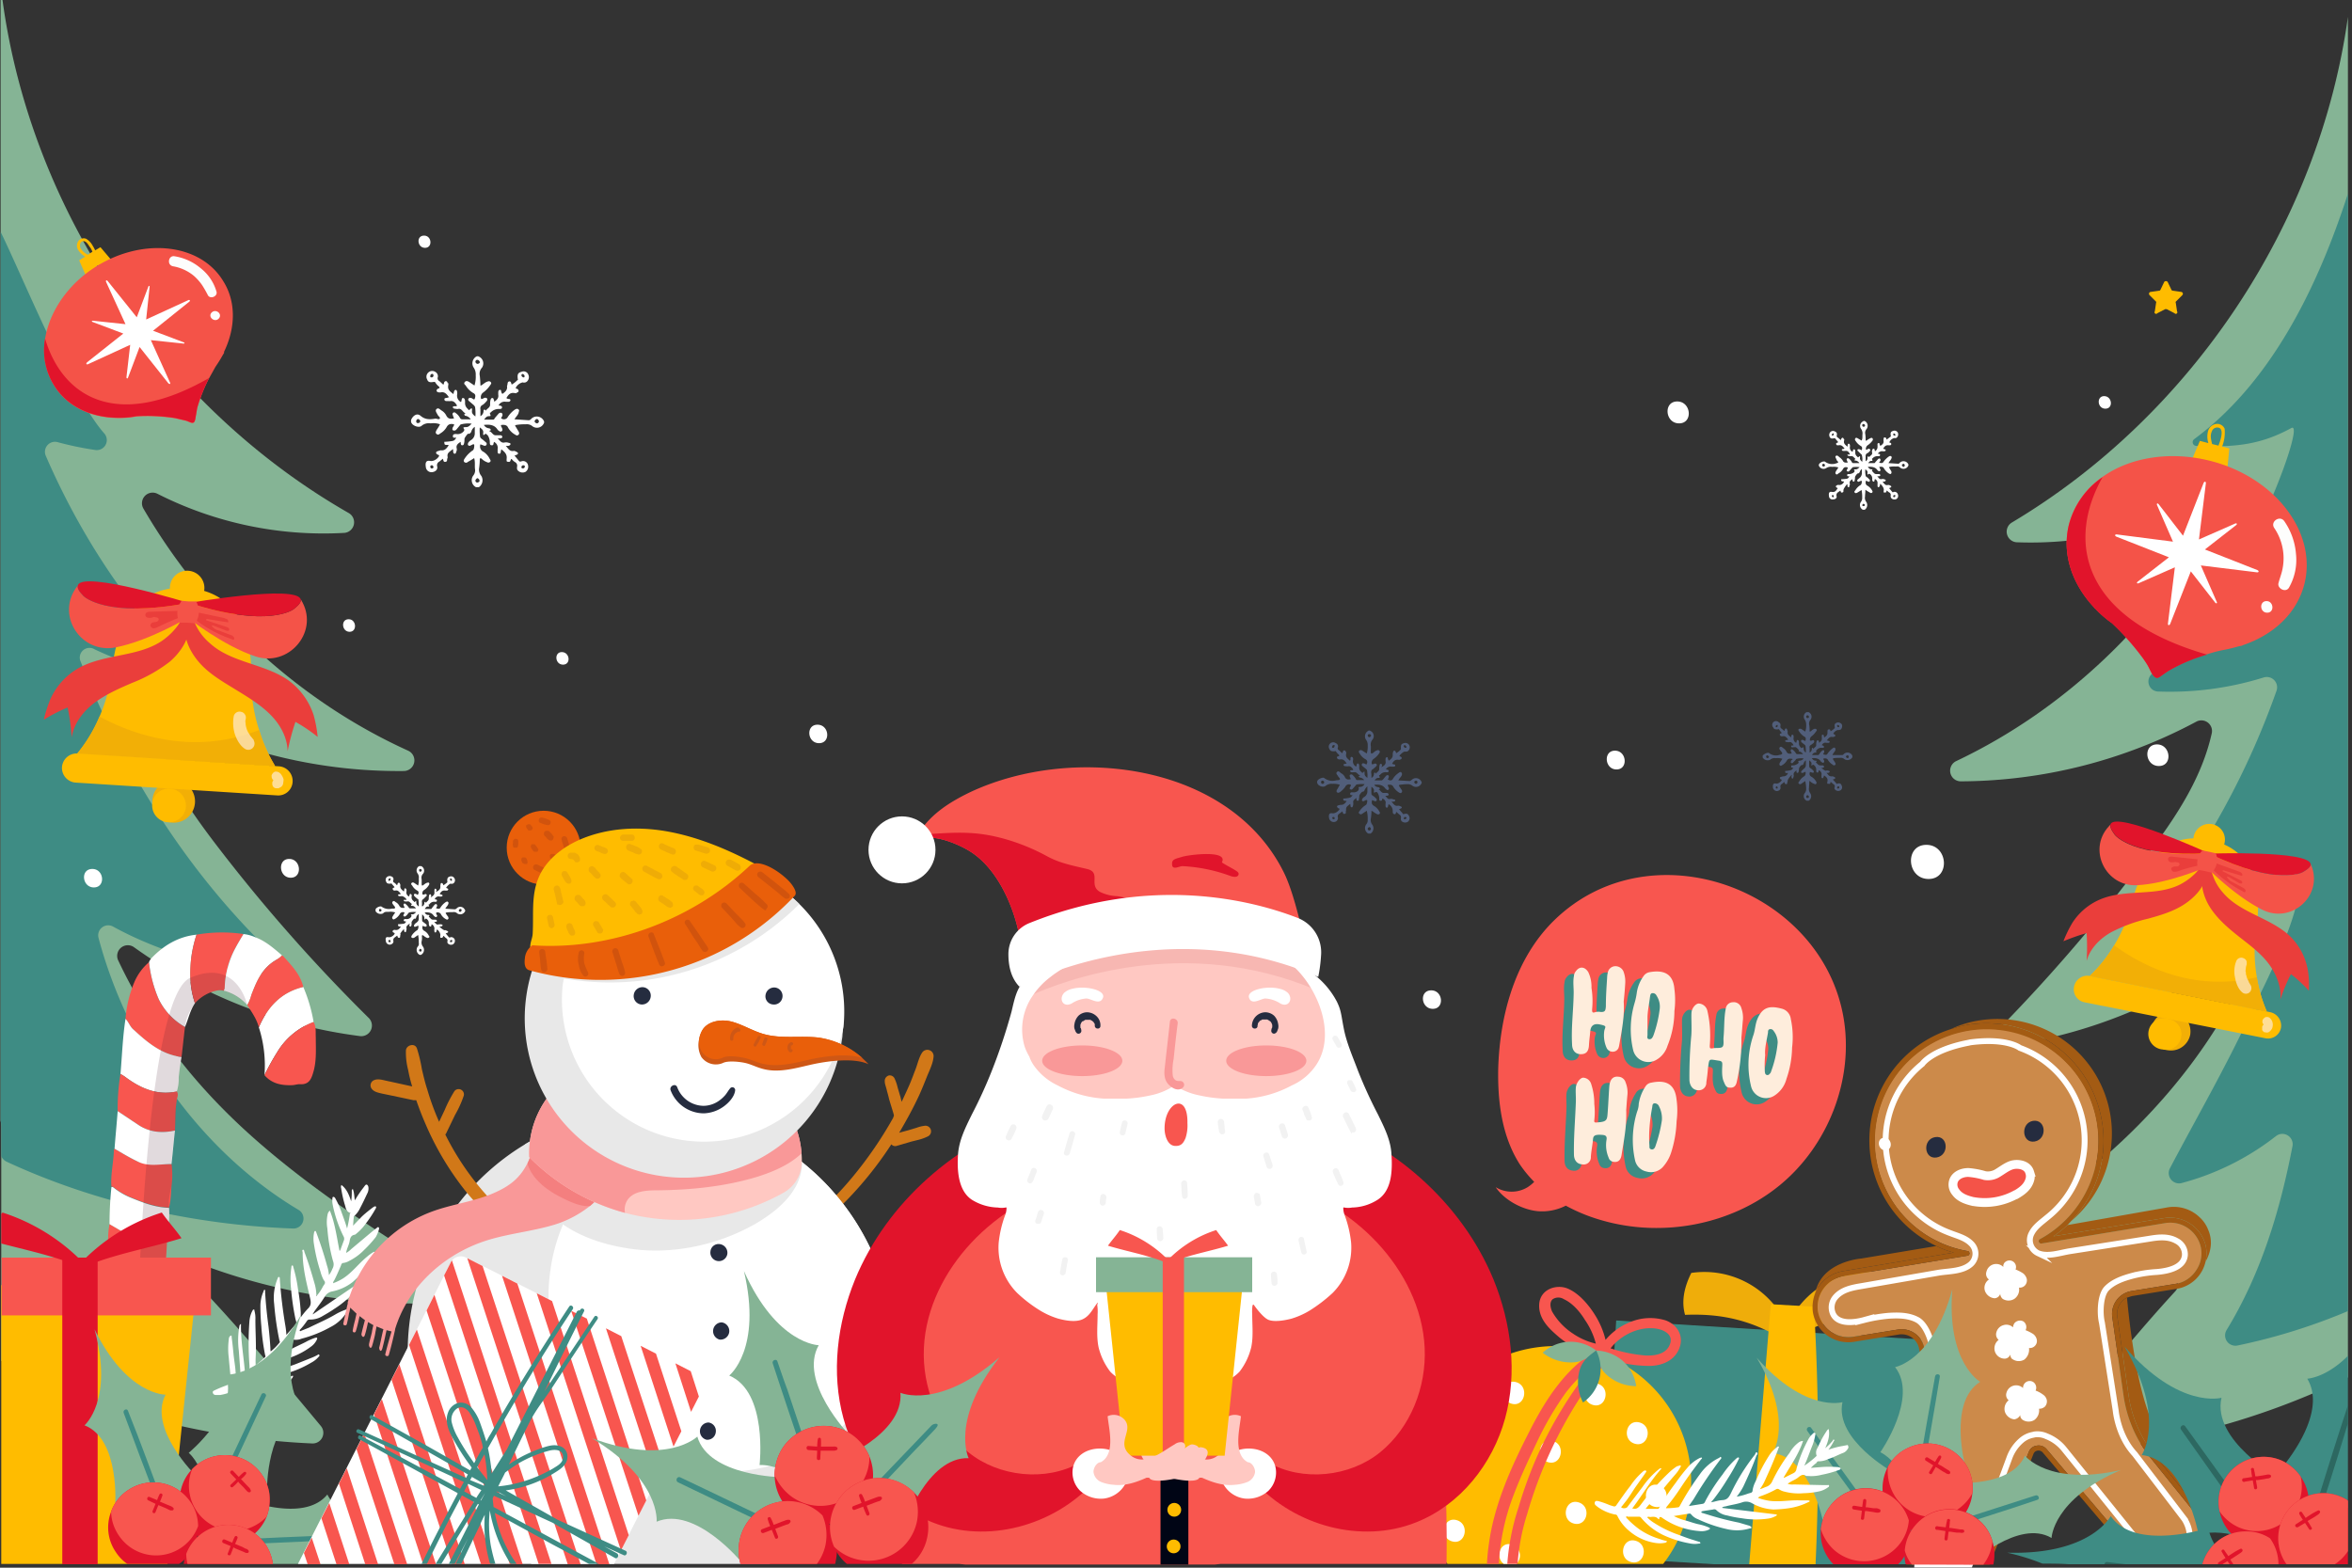<svg xmlns="http://www.w3.org/2000/svg" viewBox="0 0 751.5 501"><rect x="0" y="0" width="751.5" height="501" fill="#333333" stroke="none"/><defs><style>.cls-1{fill:#3e8c84}.cls-2{fill:#efad0a}.cls-3{fill:#ffbc00}.cls-4{fill:#fff}.cls-5{fill:#f8564f}.cls-6{fill:#85b495}.cls-7{fill:#43142b;opacity:.16}.cls-8{fill:#e1142b}.cls-9{fill:#d17818}.cls-10{fill:#e8e8e8}.cls-11{fill:#f99898}.cls-12{fill:#f47f7f}.cls-13{fill:#ffc8c2}.cls-14{fill:#ce5715}.cls-15{fill:#e95f0a}.cls-16{fill:#252c3f}.cls-17{fill:#d1530d}.cls-18{fill:#efac06}.cls-19{fill:#a35b13}.cls-20{fill:#cc8a4a}.cls-21{fill:#f45348}.cls-22,.cls-23,.cls-36{fill:none}.cls-22,.cls-23{stroke:#fff;stroke-miterlimit:10}.cls-22{stroke-width:2.82px}.cls-23{stroke-width:1.88px}.cls-24{fill:#000515}.cls-25{fill:#f7b7b2}.cls-26{fill:#f2f2f2}.cls-27{fill:#fdfdfc}.cls-28{fill:#f2af06}.cls-29{fill:#ea3e3b}.cls-30,.cls-32{opacity:.68}.cls-31,.cls-32{fill:#feecdb}.cls-33{fill:#feeddc}.cls-34{fill:#2d6861}.cls-35{fill:#515e7a}</style></defs><g id="OBJECTS"><path d="M578.2 425.9l-12.5-.8-49.5-3.1-4.7 75.7 36 2.2h70.6l4.5-71.3z" class="cls-1" transform="translate(.2)"/><path d="M601.5 406.8a29.3 29.3 0 0 0-21.1 5.1 29.9 29.9 0 0 0-9.6 11.8 28.9 28.9 0 0 0-30.6-16.9c-2.1 4.2-3.3 8.8-2 13.4 12-.5 21.3 1.9 31.1 7.7-.2.8-.3 1.5-.5 2.2a13.7 13.7 0 0 0 2-1.3l2 1.3a22.5 22.5 0 0 0-.5-2.2 52.9 52.9 0 0 1 31.1-7.7c1.4-4.6.2-9.2-1.9-13.4z" class="cls-2" transform="translate(.2)"/><path d="M579.9 499.9a807.1 807.1 0 0 0-.5-82.3l-13.8-.8-6.9 83.1zM508.4 431.8a43.3 43.3 0 0 0-46.1 68h68.9a42 42 0 0 0 7.4-14.8 43.3 43.3 0 0 0-30.2-53.2z" class="cls-3" transform="translate(.2)"/><path d="M523.7 454.6c-4.4-1.2-5.8 5.6-1.5 6.8s5.8-5.6 1.5-6.8zM504.1 480.1c-4.3-1.2-5.7 5.7-1.4 6.8s5.7-5.6 1.4-6.8zM495.9 460.5c-4.3-1.2-5.7 5.6-1.4 6.8s5.7-5.7 1.4-6.8zM484.2 441.7c-4.3-1.2-5.7 5.7-1.4 6.9s5.7-5.7 1.4-6.9zM467.6 459.9c-4.4-1.2-5.8 5.6-1.4 6.8s5.7-5.6 1.4-6.8zM465.2 485.8c-4.3-1.2-5.7 5.6-1.4 6.8s5.7-5.6 1.4-6.8zM480.3 499.8h4a3.7 3.7 0 0 0-1.4-6.2c-3.9-1.1-5.4 4.2-2.6 6.2zM529.7 474.6c-4.3-1.2-5.7 5.7-1.4 6.9s5.7-5.7 1.4-6.9zM522.4 492.4c-4.3-1.2-5.7 5.7-1.4 6.8s5.7-5.6 1.4-6.8zM510.2 442.2c-4.3-1.2-5.7 5.6-1.4 6.8s5.7-5.7 1.4-6.8z" class="cls-4" transform="translate(.2)"/><path d="M532.1 422a16.6 16.6 0 0 0-11.4.5 19.6 19.6 0 0 0-7.9 5.7 26.8 26.8 0 0 0-3.4-8c-2-3.2-5.1-6.9-8.7-8.4s-8.8.2-9.1 5 3.4 8 6.3 10.5a28.2 28.2 0 0 0 10.1 5.4c-8.7 5.8-14.6 15.1-19.3 24.3-5.9 11.5-11.5 23.7-13.2 36.6-.3 2.1-.5 4.2-.6 6.2h3.8a71.4 71.4 0 0 1 4.6-21.7c2.2-5.9 4.9-11.6 7.6-17.3a100.9 100.9 0 0 1 9.1-15.6 45.1 45.1 0 0 1 8.4-8.5 133.1 133.1 0 0 0-17.1 27.9 135.2 135.2 0 0 0-6.3 17.1 75.5 75.5 0 0 0-3.6 18.1h3.3a67.5 67.5 0 0 1 3.1-16.1 140.2 140.2 0 0 1 13.8-32.1 131.4 131.4 0 0 1 11.3-16.3 1.1 1.1 0 0 0 .2-1.2 40.3 40.3 0 0 0 12.8 2.4c4.1.2 8.5-1.2 10.3-5.2s-.2-7.8-4.1-9.3zm-29.7 4.2a20.7 20.7 0 0 1-6.7-7.1c-.5-1.2-.9-2.9.2-3.9a3.3 3.3 0 0 1 3.6 0c2.8 1.3 5.1 4 6.7 6.6a23.9 23.9 0 0 1 3.5 7.6 21.7 21.7 0 0 1-7.3-3.2zm31 3.3c-1.1 3.2-4.7 3.8-7.7 3.7a48.3 48.3 0 0 1-11.3-2.3c3.3-4.3 9.2-7.1 14.6-6.3 2.5.4 5.5 1.9 4.4 4.9z" class="cls-5" transform="translate(.2)"/><path d="M509.8 431.6a13.5 13.5 0 0 0-8.7-2.8 13.2 13.2 0 0 0-8.4 3.5 14.6 14.6 0 0 0 9.4 3.1c3.4-.1 5.2-1.5 7.7-3.8zM509.8 431.6a13.8 13.8 0 0 1 8.5 3.3 13.5 13.5 0 0 1 4.3 8.1 14.3 14.3 0 0 1-9.3-3.5c-2.5-2.2-3-4.6-3.5-7.9z" class="cls-6" transform="translate(.2)"/><path d="M509.8 431.6a13 13 0 0 1-4.2 16.6 14.2 14.2 0 0 1-1.2-9.9c.8-3.2 2.7-4.8 5.4-6.7z" class="cls-1" transform="translate(.2)"/><path d="M146.6 409.9c-22.2-13.6-44.3-27.6-63.9-44.6S48.2 329.4 37.6 307a3.4 3.4 0 0 1 5-4.3 158.8 158.8 0 0 0 72.1 28.4 3.4 3.4 0 0 0 2.9-5.8 533.9 533.9 0 0 1-49.7-56.6c-8.6-11.4-16.3-22.9-19.4-36.4a3.4 3.4 0 0 1 4.8-3.8 161.2 161.2 0 0 0 75.5 17.9 3.4 3.4 0 0 0 1.4-6.5c-35.3-16-65-43.8-84.6-77.4a3.4 3.4 0 0 1 4.5-4.7 117.4 117.4 0 0 0 59.7 12.5 3.4 3.4 0 0 0 1.5-6.3C52 130.1 9.8 67.7.6 0H0v358.1a11 11 0 0 1 .2 2.6v74.2a239.9 239.9 0 0 0 99.4 26.4 3.4 3.4 0 0 0 2.7-5.6C89.5 440.3 76.8 425 63 410.5a3.4 3.4 0 0 1 3.6-5.5 195.5 195.5 0 0 0 78.4 11.2 3.4 3.4 0 0 0 1.6-6.3z" class="cls-6" transform="translate(.2)"/><path d="M95.1 386.6C64 368 40.7 335 31.3 299.8a3.2 3.2 0 0 1 4.6-3.7c14.9 8.2 32.7 13.1 49.7 15.6a3.2 3.2 0 0 0 2.7-5.5c-27.8-26.2-48.7-59.1-62.7-94.7a3.1 3.1 0 0 1 4.4-4 118.3 118.3 0 0 0 24.1 8.3 3.2 3.2 0 0 0 3.1-5.3c-18-18.3-32.6-41.3-42.8-64.9a3.2 3.2 0 0 1 3.8-4.3 102.4 102.4 0 0 0 12 2.5 3.2 3.2 0 0 0 2.9-5.3C22.3 126.2 7.2 88.8 0 74.1v284a11 11 0 0 1 .2 2.6v8.8a3.7 3.7 0 0 0 1.6 1.7c28.4 13.2 60.4 20.3 91.5 21.4a3.2 3.2 0 0 0 1.8-6z" class="cls-1" transform="translate(.2)"/><path d="M39.9 325.6a37.7 37.7 0 0 1 2.9-11.9 17.3 17.3 0 0 1 4.6-6.2 41.2 41.2 0 0 0 3.1 11.8 20.6 20.6 0 0 0 8.4 8.9c-.4 3.2-.7 6.4-1.1 9.6-6.4-.8-11-4.7-15.5-8.9-1-.9-1.4-2.3-2.4-3.3z" class="cls-5" transform="translate(.2)"/><path d="M50.5 319.3a41.2 41.2 0 0 1-3.1-11.8 4.7 4.7 0 0 1 .7-1.2c4-4.2 8.7-7 14.5-7.6a39.6 39.6 0 0 0-2 13.7 28.9 28.9 0 0 0 1.5 8.2c-1.6 2.3-2.1 5.1-3.2 7.6a20.6 20.6 0 0 1-8.4-8.9zM39.6 344l-1.3-.8c.5-5.9.7-11.8 1.6-17.6 1 1 1.4 2.4 2.4 3.3 4.5 4.2 9.1 8.1 15.5 8.9-.4 2.2-.7 4.4-.9 6.5a14 14 0 0 1-.6 4.5c-6.4 1.4-11.8-1.1-16.7-4.8z" class="cls-4" transform="translate(.2)"/><path d="M50.8 411.6c-3.1-1.1-6.1-2.5-9.1-3.8s-5.1-4-7.3-6.4c0-3.4-.3-6.8.4-10.2l4.1 2.4a17.6 17.6 0 0 0 14.3 2c-.2 5.7-.7 11.5-1.4 17.2 0-.7-.4-.9-1-1.2zM62.6 298.7a47.2 47.2 0 0 1 15-.2c-.9 1.5-1.8 3-2.6 4.5a28.4 28.4 0 0 0-3.4 12.8c0 .3-.2.5-.3.8a4 4 0 0 0-1.9-.1 12.8 12.8 0 0 0-7.3 4.1 28.9 28.9 0 0 1-1.5-8.2 39.6 39.6 0 0 1 2-13.7zM36.3 379.6c-.3-.2-.5-.5-.9-.3-.3-4 .7-7.9.8-11.9l.2-.3c2.4 1.4 4.7 2.8 7.2 4s7.3.9 11 .9a24.9 24.9 0 0 1 .1 6.1c-.3 2.6-.2 5.3-.9 7.8-4.3-.1-8.2-1.6-12.1-3.2a22.3 22.3 0 0 1-5.4-3.1zM44 359.5l-6.6-4.4a67.4 67.4 0 0 1 .9-11.9l1.3.8c4.9 3.7 10.3 6.2 16.7 4.8a2 2 0 0 1 .2 1.7c-.8 3.5-.6 7.2-.8 10.8-4.1.9-8.1.6-11.7-1.8z" class="cls-5" transform="translate(.2)"/><path d="M96.7 315.4a49.6 49.6 0 0 1 3.3 11.2 22.8 22.8 0 0 0-11.6 9.6 76.8 76.8 0 0 0-4.1 7.4 39.7 39.7 0 0 0-1.8-15.3c2.8-6.5 7.1-11.2 14.2-12.9z" class="cls-4" transform="translate(.2)"/><path d="M84.5 343.6z" class="cls-4"/><path d="M38.9 393.6l-4.1-2.4a115.1 115.1 0 0 1 .6-11.8c.4-.2.6.1.9.3a22.3 22.3 0 0 0 5.4 3.1c3.9 1.6 7.8 3.1 12.1 3.2.3 3.3-.3 6.5-.6 9.7a17.6 17.6 0 0 1-14.3-2.1z" class="cls-4" transform="translate(.2)"/><path d="M100 326.6c.9 1.6.6 3.3.7 5 0 3.8.3 7.7-.9 11.4-.6 2-1.4 3.6-4 3.5-.9-.1-1.8.3-2.8.3-3.3.1-6.4-.5-8.7-3.2a76.8 76.8 0 0 1 4.1-7.4 22.8 22.8 0 0 1 11.6-9.6z" class="cls-5" transform="translate(.2)"/><path d="M75 303c.8-1.5 1.7-3 2.6-4.5a12.7 12.7 0 0 1 3.7 1c3.3 1.2 5.9 3.5 8.6 5.8-.9 1.1-2.3 1.6-3.4 2.5-3.4 2.6-4.9 6.3-6.4 10.2a12.7 12.7 0 0 1-1.3 3.2 15.1 15.1 0 0 0-7.5-4.6c.1-.3.3-.5.3-.8A28.4 28.4 0 0 1 75 303zM43.6 371.1c-2.5-1.2-4.8-2.6-7.2-4 .3-4 .7-8 1-12l6.6 4.4c3.6 2.4 7.6 2.7 11.7 1.8-.4 3.6-.7 7.1-1.1 10.7-3.7 0-7.5 1-11-.9zM45.8 420.4c-4.4-.6-8-2.7-11.5-5.1 0-4.6.1-9.3.1-13.9 2.2 2.4 4.2 5 7.3 6.4s6 2.7 9.1 3.8c.6.3 1 .5 1 1.2-.3 2.5-.1 5-.6 7.5-1.8-.4-3.6.3-5.4.1z" class="cls-4" transform="translate(.2)"/><path d="M80.1 318c1.5-3.9 3-7.6 6.4-10.2 1.1-.9 2.5-1.4 3.4-2.5.2.2.5.3.6.5 2.6 2.9 5.3 5.7 6.2 9.6-7.1 1.7-11.4 6.4-14.2 12.9-.7-2.7-2.3-4.9-3.7-7.1a12.7 12.7 0 0 0 1.3-3.2zM34.2 419.7a32.7 32.7 0 0 0 .1-4.4c3.5 2.4 7.1 4.5 11.5 5.1 1.8.2 3.6-.5 5.4-.1s-.5 2.4-1.8 2.8c-4.4 1.4-8.8.9-13.1-.3-1.7-.4-2.4-1.3-2.1-3.1z" class="cls-5" transform="translate(.2)"/><path d="M43.7 424a18.8 18.8 0 0 0 5.7-.9c1.3-.4 2.2-1.2 1.8-2.8s.3-5 .6-7.5c.7-5.7 1.2-11.5 1.4-17.2.3-3.2.9-6.4.6-9.7s.6-5.2.9-7.8a27.1 27.1 0 0 0 .1-2.9 17.2 17.2 0 0 0-.2-3.2c.3-3.6.7-7.1 1.1-10.7s0-7.3.8-10.8a2 2 0 0 0-.2-1.7 14 14 0 0 0 .6-4.5c.2-2.1.5-4.3.9-6.5s.7-6.4 1.1-9.6 1.6-5.3 3.2-7.6a12.8 12.8 0 0 1 7.3-4.1h.9l1 .2a15.6 15.6 0 0 1 7.5 4.5s-3.2-15.2-18.2-8.7c-12.9 5.4-16.2 88.7-16.9 111.5z" class="cls-7" transform="translate(.2)"/><path d="M.2 410.7v89.1h53.1l9.3-89.1z" class="cls-3" transform="translate(.2)"/><path d="M.5 401.9h66.9v18.47H.5z" class="cls-5"/><path d="M19.9 401.9h11.3v97.99H19.9z" class="cls-8"/><path d="M.2 397.4c9.9 2.6 19.5 4.5 28.9 9.1a62.8 62.8 0 0 0-28.5-19c-.1.1-.2.3-.4.4z" class="cls-8" transform="translate(.2)"/><path d="M23 406.5a61.7 61.7 0 0 1 28.5-19c2.1 3 4.2 5.2 6.3 8.2-12 3.7-23.5 5.3-34.8 10.8z" class="cls-8" transform="translate(.2)"/><path d="M116.4 378.9l-.6.8a33 33 0 0 0-2.6 3.9c-.2-1-.2-2.1-.5-3.1s-.1-.5-.3-.4-.2.3-.2.5a19.4 19.4 0 0 1-.2 3.3c-.7-2.1-1.4-3.9-3.1-5.2a1.2 1.2 0 0 0-.1 1 36.3 36.3 0 0 0 1.3 5.7c.2.8.4 1.7 1.3 2.1s.2.2.2.3a40.5 40.5 0 0 1-.9 4.8c-.6-2.1-1.4-4.1-2.1-6.1a29.2 29.2 0 0 0-1.7-3.6.7.7 0 0 0-.6-.4c-.3 0-.3.4-.3.6a6.2 6.2 0 0 0 .1 1.9 40.7 40.7 0 0 0 3.4 10 1.6 1.6 0 0 1 .1 1.6l-1.1 3c-.1.1-.2.1-.2.2-.9-4.3-1.4-8.7-3.1-12.9a2 2 0 0 0-.7 1.1 11.8 11.8 0 0 0-.1 4.6 52.7 52.7 0 0 0 1.8 10.4 2.8 2.8 0 0 1-.2 2.5 8.1 8.1 0 0 1-1.1 2 12.2 12.2 0 0 0-.6-3c-1-3.7-2.2-7.3-3.5-10.8-.1-.2-.1-.3-.3-.3s-.2.2-.3.3a9.7 9.7 0 0 0-.1 3.8 54.8 54.8 0 0 0 2.1 8.9 11.7 11.7 0 0 0 1.1 2.8.9.9 0 0 1 .1 1.3l-.4.6a14.1 14.1 0 0 1-2.1 3.1 15 15 0 0 0-.5-3.7c-1-3.5-2-6.9-3.3-10.3-.1-.3-.1-.9-.5-.8s-.1.6-.1.9c0 4.9 1.2 9.5 2.3 14.2.3 1.3.6 2.5-.5 3.6a24.7 24.7 0 0 0-2.4 2.9v-1.6a63.9 63.9 0 0 0-.9-7.5 43.7 43.7 0 0 0-1.5-7c0-.2-.1-.5-.3-.5s-.3.3-.3.6a26.6 26.6 0 0 0-.1 6.9 79.3 79.3 0 0 0 1.4 9.6c.1.5.5 1.2.1 1.7l-3 3.4a24 24 0 0 0-.3-2.8 151.7 151.7 0 0 1-1.8-15.1c0-.2 0-.6-.3-.6s-.3.3-.4.5a16 16 0 0 0-1.1 8.1 93.1 93.1 0 0 0 1.7 11.8c.1.2.2.4 0 .6a18.5 18.5 0 0 1-2.8 2.8 3.4 3.4 0 0 1-.1-1q-.2-3.4-.6-6.9c-.5-3.7-.9-7.5-1.1-11.2 0-.2.1-.5-.1-.6s-.4.3-.4.5a11.6 11.6 0 0 0-1 4.9c0 2 .1 4.1.3 6.2a70.1 70.1 0 0 0 1.2 9.2c.1.3.2.5 0 .7a37.3 37.3 0 0 1-3 2.6 24.3 24.3 0 0 1 0-2.7c.2-4-.1-7.9-.1-11.9a8.9 8.9 0 0 0-.3-2.8c0-.2 0-.4-.2-.4s-.3.1-.4.3l-.3.6a8.9 8.9 0 0 0-.7 2.8 93.5 93.5 0 0 0 0 14c.1 1.1 0 2.1-1.1 2.6l-.3.2c-.4-5.3-1.4-10.5-1.3-15.9a.9.9 0 0 0-.5.6 26.1 26.1 0 0 0-.2 7.9l.6 8.1c0 .5-.9 1.3-1.3 1.2s-.2-.2-.2-.4a9.1 9.1 0 0 1-.1-1.7c-.1-2.1-.5-4.1-.7-6.2s-.3-3-.5-4.6 0-1.2-.4-1.1-.6.7-.6 1.2a22.5 22.5 0 0 0 0 5.8c.2 2.5.5 5.1.7 7.6.1.4 0 .6-.4.8l-1.2.5a38.8 38.8 0 0 0-3.6 1.5c-.4.2-.7.3-.6.8a.9.9 0 0 0 .9.7h1.5a16.4 16.4 0 0 0 5-1.7c.3-.2.6-.4 1-.2a13.2 13.2 0 0 0 5.9 1.1 16.5 16.5 0 0 0 8.9-2.6 6.9 6.9 0 0 0 2.3-2.2c.1-.2.2-.4.1-.5s-.3 0-.5.1l-1.8.8a22.3 22.3 0 0 1-6.7 1.9 25.2 25.2 0 0 1-5.5-.1c-.2 0-.4 0-.5-.2s.2-.2.3-.3l2.9-2.3c.2-.2.4-.2.8-.2a20.6 20.6 0 0 0 8.9-.5 32.5 32.5 0 0 0 7.9-3.4 7.9 7.9 0 0 0 2.5-2c.1-.1.3-.2.1-.5s-.4-.1-.5 0a16.3 16.3 0 0 1-1.9.9l-5 2a34.9 34.9 0 0 1-7.7 2 15.6 15.6 0 0 1-3.1.2c.1-.5.5-.6.8-.8s1-1.3 2-1.1.3-.4.3-.6.2-.6.6-.6a23.8 23.8 0 0 0 11.8-4.6 5.8 5.8 0 0 0 2-2.4c.1-.4.1-.6-.4-.5s-2 .7-2.9 1.2-2.9 1.4-4.3 2.1a14.7 14.7 0 0 1-3.7 1.3l3.2-3.8a.6.6 0 0 1 .5-.2 4.8 4.8 0 0 0 2.7-.3 38.5 38.5 0 0 0 9.2-3.7 12.7 12.7 0 0 0 5.2-4.8c.1-.2.5-.4.3-.7s-.6-.1-.8 0a18.7 18.7 0 0 0-3.2 1.5c-2.7 1.6-5.6 2.8-8.4 4.2l-2.5 1c-.2.1-.3.2-.4 0s0-.2 0-.3a20.9 20.9 0 0 0 2.3-2.9 1 1 0 0 1 .7-.4 7.5 7.5 0 0 0 3.9-.9c1.4-.8 2.8-1.6 4.1-2.5a31.1 31.1 0 0 0 6.5-5.5 7.7 7.7 0 0 0 1.4-2.5l-.2-.2-14.5 9.9h-.1l.6-1c1.1-1.5 2.2-2.9 3.2-4.5a3.5 3.5 0 0 1 2.5-1.8 15.5 15.5 0 0 0 6.5-3 36.4 36.4 0 0 0 3.4-3.4 23 23 0 0 0 3.5-5.8c.1-.1.2-.3 0-.4s-.3 0-.4.1a13.3 13.3 0 0 0-1.9 1.4c-2.7 2.2-4.7 5-7.6 6.9a16.8 16.8 0 0 1-3.3 1.6c.1-.3.1-.6.3-.8s1.6-3.3 2.3-5a.8.8 0 0 1 .8-.7 4.9 4.9 0 0 0 1.7-.6 17.8 17.8 0 0 0 4.9-3.6 36 36 0 0 0 3.7-4.1 10.9 10.9 0 0 0 1-2.5c0-.2.1-.5-.2-.6s-.3.1-.5.2l-1.4 1.1-6.8 5.7a6.7 6.7 0 0 1-1.6 1.2c.2-1.4.9-2.5 1.1-3.7s.5-1.9 1.6-2.1a.9.9 0 0 0 .5-.3 16.2 16.2 0 0 0 3.1-3.3 38.2 38.2 0 0 0 3.1-4.7c.1-.2.3-.5.1-.7s-.5 0-.7.1-2.7 2-3.9 3.2l-2.7 2.8c.1-.9.1-1.6.2-2.3s-.1-.6.2-.8a7.9 7.9 0 0 0 1.9-2.6c.8-1.5 1.5-3 2.2-4.5a3.4 3.4 0 0 0 .4-2.2c-.1-.3-.2-.6-.5-.7s-.4.1-.6.3z" class="cls-4" transform="translate(.2)"/><path d="M52.7 445.7s-12.4.2-22.7-20.9c6.2 22.7-3.2 30.7-3.2 30.7 11.4 4.4 9.8 25.8 9.8 25.8 7.8-.6 17.8 8.1 17.8 8.1s1.7-13.1 8-17.8c0 0-15.4-15-9.7-25.9z" class="cls-6" transform="translate(.2)"/><path d="M43.8 458.8l-3.1-7.9c-.3-1-1.7-.3-1.4.6 3.5 9.4 7 18.8 10.6 28.1l3 8c.4 1 1.8.3 1.5-.6-3.6-9.4-7-18.8-10.6-28.2z" class="cls-1" transform="translate(.2)"/><path d="M109.3 499.8c3.6-3.5 10.5-7.9 23.3-9.7-23.5-1.1-28.2-12.5-28.2-12.5-7.7 9.5-27.6 1.2-27.6 1.2-1.9 7.7-13.2 14.5-13.2 14.5a46.6 46.6 0 0 1 9.7 6.5z" class="cls-6" transform="translate(.2)"/><path d="M95.9 492.7l8.6-.5c1 0 .8-1.5-.2-1.5-10 .4-20 .8-30 1.4l-8.6.4c-1 0-.8 1.6.2 1.5z" class="cls-1" transform="translate(.2)"/><path d="M96.8 451s-8.8-8.7-.8-30.8c-11.9 20.3-24.2 19.1-24.2 19.1 4.8 11.3-11.7 25-11.7 25 5.9 5.3 6.6 18.4 6.6 18.4s10.6-7.9 18.4-6.7c0 0-.1-21.5 11.7-25z" class="cls-6" transform="translate(.2)"/><path d="M81.2 453.8l3.6-7.7a.8.8 0 0 0-1.4-.6c-4.3 9.1-8.6 18.1-12.8 27.2l-3.6 7.8c-.5.9 1 1.5 1.4.5 4.3-9 8.6-18.1 12.8-27.2z" class="cls-1" transform="translate(.2)"/><path d="M85.8 476.9a15.7 15.7 0 0 1-.8 7.8 14.4 14.4 0 0 1-27.5-2.7 14.1 14.1 0 0 1 3.7-12.5 14.4 14.4 0 0 1 24.6 7.4z" class="cls-8" transform="translate(.2)"/><path d="M85.8 476.9a15.7 15.7 0 0 1-.8 7.8 14.7 14.7 0 0 1-7.9 4.3 14.4 14.4 0 0 1-16.7-11.6 14 14 0 0 1 .8-7.9 14.4 14.4 0 0 1 24.6 7.4z" class="cls-5" transform="translate(.2)"/><path d="M79.3 475.3l-.7-.7-1.4-1.5-.4-.4a7.1 7.1 0 0 0 1.5-1.5c.5-.5-.1-1.1-.6-.7a11.4 11.4 0 0 0-1.6 1.5l-1.8-1.9c-.5-.5-1.3.3-.8.8l1.8 1.9-1.8 1.7c-.4.4.2 1.1.7.7a13.7 13.7 0 0 0 1.7-1.7l.4.5 1.4 1.4.7.8c.3.3.5.6.9.7a.5.5 0 0 0 .6-.7 2.4 2.4 0 0 0-.6-.9zM40.5 499.8H57a13.9 13.9 0 0 0 6.1-12.1 13.8 13.8 0 0 0-2.3-7.5 14.4 14.4 0 0 0-19.9-4.1 13.7 13.7 0 0 0-5.6 7 13.9 13.9 0 0 0 1.5 12.9 13.4 13.4 0 0 0 3.7 3.8z" class="cls-8" transform="translate(.2)"/><path d="M60.8 480.2a13.8 13.8 0 0 1 2.3 7.5 14.3 14.3 0 0 1-25.4 2.9 13.9 13.9 0 0 1-2.4-7.5 13.7 13.7 0 0 1 5.6-7 14.4 14.4 0 0 1 19.9 4.1z" class="cls-5" transform="translate(.2)"/><path d="M54.3 481.3l-1-.4-1.9-.8-.5-.2a16.7 16.7 0 0 0 .8-2 .5.5 0 0 0-.9-.4 15.4 15.4 0 0 0-.8 1.9l-2.4-1c-.7-.3-1.1.8-.4 1.1l2.3 1.1-.9 2.2a.5.5 0 1 0 .9.4l.9-2.2.5.2 1.9.8 1 .5a1.6 1.6 0 0 0 1 .2.5.5 0 0 0 .4-.8 2.4 2.4 0 0 0-.9-.6zM87 499.8a15.1 15.1 0 0 0-2.2-6 14.4 14.4 0 0 0-20-4.1 14.2 14.2 0 0 0-5.5 6.9 13.6 13.6 0 0 0-.8 3.2z" class="cls-8" transform="translate(.2)"/><path d="M87 499.8a15.1 15.1 0 0 0-2.2-6 14.4 14.4 0 0 0-20-4.1 14.2 14.2 0 0 0-5.5 6.9 16.5 16.5 0 0 0 .4 3.2z" class="cls-5" transform="translate(.2)"/><path d="M78.2 494.9l-.9-.5-1.9-.8-.5-.2a15.4 15.4 0 0 0 .8-1.9.5.5 0 0 0-.9-.4 15.4 15.4 0 0 0-.8 1.9l-2.4-1c-.7-.3-1.1.8-.5 1.1l2.4 1-.9 2.3c-.3.6.6.9.9.4l.9-2.3.5.3 1.9.8 1 .4a1.7 1.7 0 0 0 1 .3.5.5 0 0 0 .4-.8 1.5 1.5 0 0 0-1-.6z" class="cls-8" transform="translate(.2)"/><path d="M297.2 361a1.8 1.8 0 0 0-2.1-1.2 10.5 10.5 0 0 0-2.4.6l-2.3.7-3.3.9c2.3-3.9 4.5-7.9 6.4-12 .9-2 1.7-4 2.5-6s2-4.3 2.1-6.5a2 2 0 0 0-3.6-1.2c-1.1 1.6-1.5 3.7-2.2 5.5s-1.3 3.5-2.1 5.3-1.5 3.3-2.3 5c-.2-.6-.3-1.3-.5-1.9l-.8-2.7a14.2 14.2 0 0 0-1-2.9 1.7 1.7 0 0 0-1.8-.9 1.8 1.8 0 0 0-1.3 1.5 4.4 4.4 0 0 0 .2 1.6l.4 1.4c.2.9.5 1.8.7 2.7s1.1 3.6 1.6 5.4v.4c-.1.2-.2.3-.2.5a126.2 126.2 0 0 1-12.8 18.7 110 110 0 0 1-8.7 9.4c-1.6 1.5.6 4 2.2 2.6a116.5 116.5 0 0 0 18.7-22.2 1.6 1.6 0 0 0 1.7.5l4.8-1.4 2.4-.6a14.8 14.8 0 0 0 2.7-1 1.8 1.8 0 0 0 1-2.2z" class="cls-9" transform="translate(.2)"/><path d="M169.7 499.8h75.9a77 77 0 0 0 39-57.4 21.3 21.3 0 0 0 .3-2.5 71.5 71.5 0 0 0 .4-10.3 77.7 77.7 0 0 0-29.2-58.2 75.9 75.9 0 0 0-26.8-13.8 67.4 67.4 0 0 0-8.9-2l-2.5-.4a77.6 77.6 0 0 0-48.2 144.6z" class="cls-10" transform="translate(.2)"/><path d="M285.3 429.6a56.2 56.2 0 0 1-109.7-23.2 57 57 0 0 1 4.1-15.1 56.3 56.3 0 0 1 49.6-33.7 75.9 75.9 0 0 1 26.8 13.8 77.7 77.7 0 0 1 29.2 58.2z" class="cls-4" transform="translate(.2)"/><path d="M256.1 371.4a17.7 17.7 0 0 1-.7 4.6c-2 6.5-8 11.5-14.4 15.2-12.2 6.9-27.3 10.1-41.5 7.6-7.2-1.2-14.2-3.6-19.8-7.5a26.1 26.1 0 0 1-8.8-10.1 31.9 31.9 0 0 1-3.3-15.5 77.4 77.4 0 0 1 50.3-10.5l2.5.4a67.4 67.4 0 0 1 8.9 2 75.9 75.9 0 0 1 26.8 13.8z" class="cls-10" transform="translate(.2)"/><path d="M160.6 387.4a86.5 86.5 0 0 1-18.5-24.8c0-.1.1-.2.2-.3l2.9-6a34.6 34.6 0 0 0 2.8-6.2 1.7 1.7 0 0 0-3-1.4 42.5 42.5 0 0 0-3.1 6l-1.8 3.8a81.2 81.2 0 0 1-3.8-10.4c-.7-2.1-1.2-4.3-1.7-6.4a46.8 46.8 0 0 0-1.6-6.7c-.7-1.8-3.4-1-3.5.7a21.9 21.9 0 0 0 .7 6.2 45.6 45.6 0 0 0 1.3 5.3l-5-1.1-3.2-.7c-1.4-.3-2.9-.8-4.2-.1a1.8 1.8 0 0 0-.5 2.7c.8 1 2.1 1.2 3.3 1.5l3.4.7 6.6 1.4h.9c.9 2.6 1.9 5.2 3 7.7a93.7 93.7 0 0 0 12.4 20.9 98.3 98.3 0 0 0 9.3 10 2.1 2.1 0 0 0 2.9.2 2.2 2.2 0 0 0 .2-3z" class="cls-9" transform="translate(.2)"/><path d="M194.5 376.5a16.1 16.1 0 0 1-2.9 5.5 21.2 21.2 0 0 1-3.3 3.4 34.6 34.6 0 0 1-11.4 6c-7.6 2.3-15.8 2.9-23.3 5.6-12.8 4.6-23.7 14.8-27.6 27.9.1.1.1.1 0 .2-.6 2.7-1.2 5.3-2 8-.2.5-1.2.3-1.1-.3.6-2.5 1.3-4.9 2-7.3l-1.6-.4c-.4 1.9-.8 3.8-1.3 5.7s-1.2.3-1-.3.8-3.8 1.3-5.7l-2.2-.9c-.1.8-.3 1.5-.4 2.2s-.6 2.7-1 4-1 .3-1-.3.6-2.6.9-3.9a20.5 20.5 0 0 1 .5-2.4l-1.7-1c-.3 1.4-.6 2.8-1 4.1s-1.2.3-1.1-.3.7-2.9 1.1-4.4l-1.7-1.3-.3 1.3a35.8 35.8 0 0 1-.9 3.5.5.5 0 0 1-1-.2 35.9 35.9 0 0 1 .8-3.5c.1-.6.3-1.3.4-1.9l-2-1.9a10.6 10.6 0 0 1-.4 1.9 34 34 0 0 1-.7 3.4c-.2.6-1.2.4-1.1-.2s.5-2.3.7-3.4l.6-2.6c0-.1.1-.2.1-.4v-.4a44 44 0 0 1 26.9-29c6.2-2.3 12.9-3.1 19-5.6s9.2-5.3 11.5-9.8a13.1 13.1 0 0 0 1.3-4.1 55.3 55.3 0 0 1 15.6 2.5 21.3 21.3 0 0 1 9.3 6.3z" class="cls-11" transform="translate(.2)"/><path d="M191.6 382a21.2 21.2 0 0 1-3.3 3.4c-3.2.4-7.5-1.9-9.7-3-4-2.1-8.2-5.2-9.9-9.5a2.7 2.7 0 0 1-.3-1.2 13.1 13.1 0 0 0 1.3-4.1 55.3 55.3 0 0 1 15.6 2.5 26.3 26.3 0 0 1 5.6 8.4 8.4 8.4 0 0 1 .7 3.5z" class="cls-12" transform="translate(.2)"/><path d="M255.9 368.6a26.2 26.2 0 0 1 .1 2.8 11.4 11.4 0 0 1-6.1 9.9 68 68 0 0 1-50.4 6.3 68 68 0 0 1-30.6-17.8 30.1 30.1 0 0 1 13.1-26.1c19.2 10.3 43.7 10.4 65 6.1 5.2 4.5 8.4 11.6 8.9 18.8z" class="cls-13" transform="translate(.2)"/><path d="M255.9 368.6c-3.8 3.6-8.9 5.8-13.9 7.4-10.4 3.2-21.4 4.3-32.3 4.4-3.6 0-7.8.3-9.6 3.4a5.6 5.6 0 0 0-.6 3.8 68 68 0 0 1-30.6-17.8 30.1 30.1 0 0 1 13.1-26.1c19.2 10.3 43.7 10.4 65 6.1 5.2 4.5 8.4 11.6 8.9 18.8z" class="cls-11" transform="translate(.2)"/><path d="M268.8 332.3A50.9 50.9 0 1 1 225 275l1.7.3a50.9 50.9 0 0 1 42.3 55.3 9.9 9.9 0 0 1-.2 1.7z" class="cls-10" transform="translate(.2)"/><path d="M269.3 328.2a45.4 45.4 0 0 1-89.7-13.5 17.7 17.7 0 0 1 .4-2 44.2 44.2 0 0 1 2.8-9.6 45.4 45.4 0 0 1 46.3-27.5 49.6 49.6 0 0 1 11.7 3.5 48.3 48.3 0 0 1 28.5 49.1z" class="cls-4" transform="translate(.2)"/><path d="M277.3 340.1c-4.7-2.2-13.4-1-18.6.2s-10.5 2.7-15.5 1.2c-1.8-.5-3.5-1.4-5.3-1.8s-5.5-.8-7.1 0a5.7 5.7 0 0 1-6.9-1.9 8.1 8.1 0 0 1-.7-5.8 8.8 8.8 0 0 1 .9-2.6c1.7-3.1 6.1-3.8 9.5-2.9s6.6 2.9 10 3.9c5.7 1.7 11.9.5 17.8 1.2a26.8 26.8 0 0 1 13.9 6.5c.7.7 1.4 1.3 2 2z" class="cls-14" transform="translate(.2)"/><path d="M275.3 338.1c-4.8-1.6-12.5-.5-17.2.6s-10.3 2.5-15.2 1.1c-1.8-.5-3.4-1.3-5.2-1.7s-5.3-.9-6.9-.1a5.4 5.4 0 0 1-6.7-1.8 6.4 6.4 0 0 1-.9-4.2 8.8 8.8 0 0 1 .9-2.6c1.7-3.1 6.1-3.8 9.5-2.9s6.6 2.9 10 3.9c5.7 1.7 11.9.5 17.8 1.2a26.8 26.8 0 0 1 13.9 6.5z" class="cls-15" transform="translate(.2)"/><path d="M207.7 318.6a2.8 2.8 0 0 1-3.1 2.4 2.7 2.7 0 0 1-2.3-3.1 2.8 2.8 0 0 1 3.1-2.4 2.7 2.7 0 0 1 2.3 3.1zM249.8 318.7a2.7 2.7 0 0 1-3.1 2.3 2.6 2.6 0 0 1-2.3-3 2.8 2.8 0 0 1 3.1-2.4 2.7 2.7 0 0 1 2.3 3.1zM232.2 400.7a2.7 2.7 0 0 1-5.4-.8 2.6 2.6 0 0 1 3-2.3 2.8 2.8 0 0 1 2.4 3.1zM232.8 425.7a2.8 2.8 0 0 1-3.1 2.4 2.8 2.8 0 0 1 .7-5.5 2.8 2.8 0 0 1 2.4 3.1zM228.5 457.7a2.7 2.7 0 0 1-3 2.4 2.8 2.8 0 0 1 .7-5.5 2.7 2.7 0 0 1 2.3 3.1zM221.2 483.2a2.8 2.8 0 0 1-3.1 2.4 2.7 2.7 0 0 1-2.3-3.1 2.8 2.8 0 0 1 3.1-2.4 2.7 2.7 0 0 1 2.3 3.1zM233.1 347.8c-.6.7-1 1.5-1.6 2.2a11.2 11.2 0 0 1-2 1.8 8.7 8.7 0 0 1-4.9 1.6 9.1 9.1 0 0 1-8.4-5.9c-.5-1.5-2.7-.4-2.1 1a11.4 11.4 0 0 0 10.6 7.3 11.5 11.5 0 0 0 6.2-2.1c1.7-1.2 3.6-3.2 3.8-5.3a.9.9 0 0 0-1.6-.6z" class="cls-16" transform="translate(.2)"/><circle cx="173.7" cy="270.9" r="11.8" class="cls-15"/><path d="M165.3 268.4a.7.7 0 0 0-.6-.3.6.6 0 0 0-.6.1c-.2.2-.4.4-.4.6v.7a.4.4 0 0 1-.1.3 4.3 4.3 0 0 0 .1.5c0 .2 0 .3.1.4l.2.2h1l.2-.2c.1-.1.1-.2.1-.4s.1-.2.1-.3v-1a1.4 1.4 0 0 0-.1-.6zM168.3 275.2a.8.8 0 0 0-.1-.4c0-.1-.1-.2-.1-.3l-.2-.3-.3-.2h-.9l-.3.4v.2c-.1.2 0 .4 0 .5l.2.4c0 .1.1.1.1.2s.1.1.1.2h.2l.3.2h.9a.4.4 0 0 0 .1-.3.8.8 0 0 0 .1-.4.3.3 0 0 1-.1-.2zM171.5 270.9l-.6-.8-.3-.3h-1v.2a.8.8 0 0 0-.2.4v.3a.8.8 0 0 0 .2.4l.6.9.3.2h1c.1-.2.3-.4.3-.6v-.2c-.1-.2-.2-.3-.3-.5zM176.4 267c0-.2-.2-.2-.2-.4l-.3-.3-.6-.6-.3-.2h-.7a.5.5 0 0 0-.4.2.7.7 0 0 0-.3.6v.3a.6.6 0 0 0 .2.5l.6.6.2.3.5.4.3.2h.7l.3-.2a.3.3 0 0 0 .1-.2.4.4 0 0 0 .1-.3.6.6 0 0 0-.2-.9zM169.8 264.1a1 1 0 0 1-.4-.5l-.3-.2h-.6l-.3.2h-.2c0 .1-.1.3-.1.4v.3l.2.4.4.5c0 .1.1.1.2.2h.7l.2-.2h.2c.1-.2.1-.3.2-.4v-.3c-.1-.1-.1-.3-.2-.4zM175.2 262l-1-.4-1-.3c-.3 0-.5-.1-.7 0a1.2 1.2 0 0 0-.5.5 1.1 1.1 0 0 0 0 .8.7.7 0 0 0 .5.4l1 .4 1.3.3c.2 0 .5 0 .6-.2a.5.5 0 0 0 .3-.5c.2-.4-.1-.8-.5-1zM173.4 277.2l-1.1-.5-.8-.4a1.1 1.1 0 0 0-.8 0 1.2 1.2 0 0 0-.5.5 1.1 1.1 0 0 0 0 .8 1 1 0 0 0 .6.5l.8.4.4.2.5.2h.7c.2-.1.3-.3.4-.4a.7.7 0 0 0 .1-.6.9.9 0 0 0-.3-.7zM178 273.8l-.2-.3-.3-.3h-.2l-.4-.3h-1a.2.2 0 0 0-.2.2l-.2.2v.7l.3.4.4.3h1.4l.2-.2v-.8zM181.7 270.2c-.2-.8-.5-1.6-.7-2.4a1.2 1.2 0 0 0-.5-.5 1.1 1.1 0 0 0-.8 0 1 1 0 0 0-.5.6v.2c0 .2.1.3.1.5s.5 1.6.7 2.3a1 1 0 0 0 .5.6h.8a.8.8 0 0 0 .5-.5v-.2a.7.7 0 0 0-.1-.6z" class="cls-17" transform="translate(.2)"/><path d="M173.1 278.1c2.7-4.4 7.1-7.6 11.8-9.7 8.9-3.9 19-4.4 28.6-2.6s18.6 5.6 27.2 10.1a9.3 9.3 0 0 1 3.8 3 6 6 0 0 1 0 5.8 15 15 0 0 1-3.7 4.6 80.7 80.7 0 0 1-29.8 18.3 61.8 61.8 0 0 1-34.6 1.3c-2.4-.7-5.8-1.8-6.8-4.4s.3-4.1.4-6.1c.4-7.2-.8-13.8 3.1-20.3z" class="cls-3" transform="translate(.2)"/><path d="M255.2 288.9a85.5 85.5 0 0 1-75.2 23.8 69.3 69.3 0 0 1-7.9-1.7c-1.6-.4-1.6-2.2-1.4-3.8a5.4 5.4 0 0 1 2.4-4.2c3.2.2 6.5.2 9.7.1a95.3 95.3 0 0 0 58-24 47.7 47.7 0 0 1 14.4 9.8z" class="cls-10" transform="translate(.2)"/><path d="M251.9 281.6c1.7 1.9 2.7 3.8 1.8 4.7a85.2 85.2 0 0 1-84.7 23.8c-1.6-.4-1.7-2.2-1.5-3.8a5.6 5.6 0 0 1 2.4-4.2c25.1 1.7 51.1-8.1 69.4-25.4 2.7-2.5 9.1 1.3 12.6 4.9z" class="cls-15" transform="translate(.2)"/><path d="M174.4 306.8a25.1 25.1 0 0 1-.4-2.7 1 1 0 0 0-1.1-.8.9.9 0 0 0-.8 1.1l.3 2.7a22.3 22.3 0 0 0 .3 2.7c.1.5.6 1 1.1.9a1.1 1.1 0 0 0 .9-1.1zM187.7 310.8l-.7-1.5-.5-1.4a8.6 8.6 0 0 1 0-3.2.9.9 0 0 0-1.8-.2 8.1 8.1 0 0 0 0 3.8 12.1 12.1 0 0 0 .5 1.8 5.4 5.4 0 0 0 1.1 1.8.9.9 0 0 0 1.1 0 .9.9 0 0 0 .3-1.1zM199 308.8l-.6-1.7-1.1-3.5a1 1 0 0 0-1.3-.5 1.1 1.1 0 0 0-.5 1.3c.4 1.1.7 2.3 1.1 3.4l.5 1.7a8.5 8.5 0 0 0 .6 1.7.9.9 0 0 0 1.8-.5 18 18 0 0 0-.5-1.9zM212.2 307.5c-1.1-3-2.3-6-3.5-9-.4-1.1-2.1-.3-1.7.8 1.1 3 2.2 6 3.4 8.9a.9.9 0 0 0 1.3.5.9.9 0 0 0 .5-1.2zM226 302.9c-.4-.8-1-1.5-1.5-2.3l-1.4-2.1-2.9-4.2a.9.9 0 0 0-1.3-.2.9.9 0 0 0-.1 1.3l2.7 4.3 1.4 2a16.4 16.4 0 0 0 1.4 2.2c.7.8 2.2 0 1.7-1zM237.8 295a10.7 10.7 0 0 0-1.4-1.6l-1.5-1.5-2.9-3.1a1.1 1.1 0 0 0-1.4-.2 1.1 1.1 0 0 0-.2 1.4l3 3.2 1.4 1.6a8.7 8.7 0 0 0 1.7 1.6.9.9 0 0 0 1.2-.1.9.9 0 0 0 .1-1.3zM244.8 289a40.3 40.3 0 0 0-3.7-3.4l-3.7-3.3a1 1 0 0 0-1.4.2 1.1 1.1 0 0 0 .2 1.3l3.6 3.4c1.2 1.1 2.4 2.2 3.7 3.2s.9.3 1.3-.1a.9.9 0 0 0 0-1.3zM251.9 285.7a18.1 18.1 0 0 0-2.1-1.8l-2.2-1.8-4.3-3.4a1.1 1.1 0 0 0-1.4.2 1.1 1.1 0 0 0 .2 1.4l4.3 3.4 2 1.6a19.2 19.2 0 0 0 2.2 1.8 1.2 1.2 0 0 0 1.3-.1.9.9 0 0 0 0-1.3z" class="cls-17" transform="translate(.2)"/><path d="M184.7 273.4a1.3 1.3 0 0 0-.7-.6l-.5-.3h-1.4a1 1 0 0 0-.7.4 1.1 1.1 0 0 0-.2.8 2.5 2.5 0 0 0 .4.7l.8.2c0-.1 0-.1.1-.1a.1.1 0 0 0 .1.1c.1 0 .2 0 .2.1h.2a.1.1 0 0 1 .1.1c.1.1.2.2.2.3a1.2 1.2 0 0 0 .5.5h.6l.6-.4a.8.8 0 0 0 .1-.7 1.8 1.8 0 0 0-.4-1.1zM191.5 279.2l-.2-.3-.2-.2-.5-.5-.8-1-.7-.4a1.6 1.6 0 0 0-.9.3 1.2 1.2 0 0 0-.1 1.5l.9.9a5.7 5.7 0 0 0 1.1 1.1.7.7 0 0 0 .7.2.6.6 0 0 0 .6-.3.9.9 0 0 0 .3-.6.8.8 0 0 0-.2-.7zM182.1 280.6l-.3-.6-.7-1.1-.2-.3-.3-.2h-.8a1 1 0 0 0-.5.6 1.1 1.1 0 0 0 0 .8l.6 1.1.3.5.3.4a.8.8 0 0 0 .4.4l.4.2h.6a1.2 1.2 0 0 0 .5-1zM186.1 287.2l-.7-.8a1 1 0 0 0-.7-.4h-.5l-.4.2a1.2 1.2 0 0 0-.4.8 1.1 1.1 0 0 0 .2.8l.8.8.3.4.4.4.3.2h.9l.3-.2.2-.3a1.3 1.3 0 0 0 .1-.6 2 2 0 0 0-.8-1.3zM178.8 283.9c-.2-.5-.6-1-1.2-.9a1.1 1.1 0 0 0-.9 1.2c.4 1.4.7 2.8 1 4.2s.2.5.4.6a.8.8 0 0 0 .8.2c.5-.1 1-.6.9-1.1s-.7-2.8-1-4.2zM176.5 293.2a1 1 0 0 0-.4-.7.8.8 0 0 0-.7-.1.7.7 0 0 0-.6.3.8.8 0 0 0-.2.8c.2.7.3 1.5.5 2.3a.9.9 0 0 0 .4.6.7.7 0 0 0 .7.2 1.1 1.1 0 0 0 .8-1.1zM183.1 296.7l-.4-1a.9.9 0 0 0-.6-.6 1.1 1.1 0 0 0-.8 0 1 1 0 0 0-.5.6 1.1 1.1 0 0 0 0 .8l.4 1a.8.8 0 0 1 .2.5l.4.6.2.2.3.2h.7l.4-.3a1.9 1.9 0 0 0 .2-.7 4.3 4.3 0 0 0-.5-1.3zM196.4 288.4l-.7-.7-.6-.6-1.2-1.1a.8.8 0 0 0-.8-.2.9.9 0 0 0-.6.3 1.1 1.1 0 0 0-.3.6 1.2 1.2 0 0 0 .2.8l1.2 1.1.6.6.8.7a.9.9 0 0 0 .7.1.7.7 0 0 0 .6-.3.9.9 0 0 0 .1-1.3zM192.4 296.9l-1.3-2.2c-.1-.2-.5-.3-.7-.3a.8.8 0 0 0-.8.2.8.8 0 0 0-.3.7v.2a.8.8 0 0 0 .2.5l1.2 2a.8.8 0 0 0 .7.3.9.9 0 0 0 1-.6c.1-.2.2-.6 0-.8zM201.9 281.2c0-.2-.1-.3-.3-.4l-2.1-1.9a.8.8 0 0 0-.8-.2 1.3 1.3 0 0 0-.7.4 1.9 1.9 0 0 0-.2.8v.2l.3.5 2.2 1.8a.7.7 0 0 0 .7.2.8.8 0 0 0 .7-.4.7.7 0 0 0 .2-.7.4.4 0 0 0 0-.3zM193.7 271.2a5.9 5.9 0 0 0-1.4-.6l-1.2-.5a1.1 1.1 0 0 0-.8 0 1.2 1.2 0 0 0-.5.5 1 1 0 0 0 .5 1.3l1.3.5a3.4 3.4 0 0 0 1.4.5 1 1 0 0 0 1-.6 1.1 1.1 0 0 0-.3-1.1zM204.5 271.3l-.9-.6-.7-.3-1.6-.6a1 1 0 0 0-1.4.6 1.2 1.2 0 0 0 .6 1.4l1.5.6.8.4.7.2a1.1 1.1 0 0 0 .8 0 1 1 0 0 0 .5-.4c.2-.4.2-1.1-.3-1.3zM211 279.1l-4.5-2.4a1 1 0 0 0-.9 0 1 1 0 0 0-.5.6 1 1 0 0 0 .6 1.3c1.4.8 2.8 1.6 4.3 2.3a1 1 0 0 0 1.3-.4 1.1 1.1 0 0 0-.3-1.4zM205 290.9a4.1 4.1 0 0 0-.5-.9l-.5-.6-1-1.2a1.3 1.3 0 0 0-.7-.4l-.8.2a1.2 1.2 0 0 0-.2 1.5l1 1.2.5.7.3.3.4.4.6.2.6-.2c.2-.2.3-.3.3-.4a1.1 1.1 0 0 0 0-.8zM214.6 288.4a5.3 5.3 0 0 0-1.4-1.1l-1.4-.9a1.1 1.1 0 0 0-.8-.3 1.5 1.5 0 0 0-.7.5 1.9 1.9 0 0 0-.2.8 2.5 2.5 0 0 0 .4.7l1.4.9.7.5a2.6 2.6 0 0 0 .9.5 1 1 0 0 0 1.2-.3 1.2 1.2 0 0 0-.1-1.3zM219.3 279.3l-3.4-2.4a1.1 1.1 0 0 0-1.5.3 1 1 0 0 0 .2 1.5 40.5 40.5 0 0 0 3.4 2.3.8.8 0 0 0 .8.2.8.8 0 0 0 .7-.4 1.1 1.1 0 0 0-.2-1.5zM215.7 271.7c-.1-.3-.3-.4-.6-.6l-1.7-.7-1.7-.8a.9.9 0 0 0-1.3.5 1.1 1.1 0 0 0 .6 1.4l1.7.8 1.7.7a.9.9 0 0 0 1.3-.5 1.1 1.1 0 0 0 0-.8zM228.6 277.1a.9.9 0 0 0-.6-.6l-2.8-1.3a1 1 0 0 0-1.4.6 1.1 1.1 0 0 0 .6 1.4l2.8 1.3a1.2 1.2 0 0 0 1.4-.6 1.1 1.1 0 0 0 0-.8zM226 270.8l-3.1-.9h-.9a1 1 0 0 0-.5.6 1.1 1.1 0 0 0 0 .8c.1.2.3.5.6.5l3.1 1c.3 0 .6.1.8-.1a1 1 0 0 0 .6-.5 1.1 1.1 0 0 0-.6-1.4zM224.8 284.8l-.3-.4a2.1 2.1 0 0 0-.8-.6l-.8-.6a.7.7 0 0 0-.7-.2h-.4l-.3.3a.8.8 0 0 0-.2.8.8.8 0 0 0 .4.6l.8.6.7.6.4.2c.1 0 .3.1.4 0h.4l.3-.3a1.9 1.9 0 0 0 .2-.8zM236.1 276.3l-1.5-.9-1.4-.7h-.9l-.5.5a1.5 1.5 0 0 0-.1.7 1 1 0 0 0 .4.7l1.4.8 1.5.8a1.1 1.1 0 0 0 1.4-.5 1.3 1.3 0 0 0-.3-1.4zM201.8 266.7H199a.9.9 0 0 0-.7.3.8.8 0 0 0-.4.6.8.8 0 0 0 .2.7 1 1 0 0 0 .7.4h3a.9.9 0 0 0 .8-1 1 1 0 0 0-.8-1z" class="cls-18" transform="translate(.2)"/><path d="M236 328.7a.5.5 0 0 0-.7-.3 3.6 3.6 0 0 0-2.2 3.8.5.5 0 0 0 .5.4c.2 0 .5-.2.5-.4a3.4 3.4 0 0 1 .1-1c0-.1 0-.2.1-.2a.4.4 0 0 1 .1-.3l.3-.4.2-.2h.1l.4-.3a.1.1 0 0 0 .1-.1h.2a.4.4 0 0 0 .3-1zM242.6 331.1a.5.5 0 0 0-.7.3l-.7 1.2-.6 1.2a.5.5 0 0 0 .2.6c.2.1.5.1.6-.1l.8-1.3.6-1.3c.2-.2 0-.5-.2-.6zM244.7 331.6a.6.6 0 0 0-.7.2l-.6 1.7a.5.5 0 0 0 .3.7.4.4 0 0 0 .6-.3 12.2 12.2 0 0 0 .7-1.7.4.4 0 0 0-.3-.6zM252.5 334.1h.4c.2-.2.4-.5.3-.7a.7.7 0 0 0-.8-.3 1.8 1.8 0 0 0-1 1.5 1.8 1.8 0 0 0 .8 1.7h.4l.3-.2a.5.5 0 0 0-.1-.8h-.3v-.2z" class="cls-14" transform="translate(.2)"/><path d="M252.6 334.8c.1.1 0 .1 0 0z" class="cls-14" transform="translate(.2)"/><path d="M253 333.7z" class="cls-14"/><path d="M196 499.8l28.2-55.7a3.7 3.7 0 0 0-1.6-4.9l-73.9-37.3a3.7 3.7 0 0 0-4.5.9 4.3 4.3 0 0 0-.4.7L95 499.8z" class="cls-4" transform="translate(.2)"/><path d="M223.3 446.3l-2.5 4.9-5-15.5 4.9 2.5 2.6 8.1zM217.7 457.4l-2.5 4.9-10.5-32.2 4.9 2.5 8.1 24.8zM212.1 468.4l-2.5 5-16-48.9 4.9 2.5 13.6 41.4zM206.5 479.5l-2.5 4.9-21.5-65.5 5 2.5 19 58.1zM200.9 490.6l-2.5 4.9-26.9-82.2 4.9 2.5 24.5 74.8zM194.7 499.9l-29.4-89.7-4.9-2.5 30.2 92.2h4.1zM185.5 499.9l-31.3-95.3-4.9-2.5 32.1 97.8h4.1z" class="cls-5"/><path d="M176 499.8l-31.8-97a4.3 4.3 0 0 0-.4.7l-2.1 4.1 30.2 92.2z" class="cls-5" transform="translate(.2)"/><path d="M167 499.9l-28.2-86.1-2.5 5 26.6 81.1h4.1zM157.8 499.9l-24.6-75-2.5 4.9 23 70.1h4.1zM148.5 499.9L127.6 436l-2.5 4.9 19.3 59h4.1zM139.3 499.9L122 447.1l-2.5 4.9 15.7 47.9h4.1zM130.1 499.9l-13.7-41.8-2.5 5 12.1 36.8h4.1zM120.8 499.9l-10-30.7-2.5 4.9 8.4 25.8h4.1zM111.6 499.9l-6.4-19.6-2.5 4.9 4.8 14.7h4.1zM102.4 499.9l-2.8-8.5-2.5 4.9 1.2 3.6h4.1z" class="cls-5"/><path d="M114 457.9l34 15.7-1.2 2.2-14.2-7.6-17.6-9.4c-.7-.4-1.1.8-.5 1.1l31.6 17.3c-4 7.5-7.9 15-11.6 22.6h1.7c2.8-5.7 5.7-11.5 8.7-17.2l2.5-4.7 3.8 2.1-12.2 19.8h1.8l9.3-15.3 2.4-3.9.3.2-9.6 19h1.9l4.2-8.1-3.9 8.1h1.8l5.9-12.3a35.4 35.4 0 0 1 1.6-3.4 43.6 43.6 0 0 0 1.7 15.7h1.7a52.6 52.6 0 0 1-1.5-6 41.3 41.3 0 0 1-.3-11.1 45.3 45.3 0 0 0 6.7 17.1h1.9a35.4 35.4 0 0 1-2.6-4.1 41.5 41.5 0 0 1-4.4-12.2l18.3 10 11.8 6.3h3.2l-33.7-18.2-.3-2.7.4-.9 18.7 8.6 2.6 1.5 17.4 9.8c.8.5 1.5-1 .6-1.5l-4-2.2 6.2 2.8c.8.4 1.4-1 .6-1.4l-21.7-9.9-16.6-9.4a39.5 39.5 0 0 0 16.8-6.4c1.5-1 2.9-2.4 2.9-4.3a3.4 3.4 0 0 0-2.6-3.5c-1.9-.6-3.9.1-5.7.7a48.7 48.7 0 0 0-5.7 2.4 44.8 44.8 0 0 0-4.7 2.8c2.1-4.4 4.2-8.7 6.4-13.1s4.6-7.2 7-10.8c4.9-7.5 9.9-15.1 14.9-22.5.5-.7-.5-1.5-1-.8l-15.9 23.8a9.3 9.3 0 0 1 .5-1c4-8.2 8-16.4 12.1-24.5.4-.8-.8-1.3-1.2-.5a.3.3 0 0 0-.1.2.9.9 0 0 0-1 .4l-21.8 42.9-.5 1-4.9 7.8a56.6 56.6 0 0 0-1.2-8.1q6.2-10.9 12.6-21.6c4.7-7.7 9.5-15.3 14.5-22.8.5-.8-.6-1.6-1.1-.9-8.8 13.3-17.2 26.8-25.1 40.7a20.1 20.1 0 0 0-1.4 2.5c-.6-1.9-1.2-3.8-1.9-5.7a15.7 15.7 0 0 0-2.9-5.2 4.3 4.3 0 0 0-4.4-1.4 4.9 4.9 0 0 0-3.1 3.2c-1.3 3.7 1.3 7.6 3.1 10.7a78.3 78.3 0 0 0 4.5 6.7l-.5.9-13.9-7.9-17.4-9.7c-.7-.4-1.2.8-.5 1.2l31.1 17.7-.6 1.1-15.5-7-18.7-8.5c-.7-.3-1.2.8-.5 1.1zm47.2 12.7c1.3-1 2.8-2 4.2-2.9a39.1 39.1 0 0 1 9.9-4.1c1.5-.4 4.2-.5 4.4 1.7s-1.8 3.1-3.2 4a43.8 43.8 0 0 1-9.7 4.2 40.3 40.3 0 0 1-7.7 1.5h-.1c.7-1.5 1.5-2.9 2.2-4.4zm-2.4 6.1l2.8 1.5-3.3-1.5zm-5.3 2.8h-.2l1.5-2.4zm2-6.5c-1.1-1.4-2.2-2.7-3.2-4.1.7-1.4 1.5-2.8 2.3-4.1a55.6 55.6 0 0 1 .9 8.2zm-6.4-8.6c-1.1-1.7-2.1-3.3-3-5a18.1 18.1 0 0 1-2-5 4.3 4.3 0 0 1 1.5-4.1c1.5-1.2 3.1-.3 4.1 1a20.2 20.2 0 0 1 2.4 4.9q1.1 2.7 1.8 5.4a4.4 4.4 0 0 0 .2 1c-1 1.6-1.9 3.3-2.8 5zm1.5 7.6l4 2.3h.1l-.3.5-4.4-1.8zm-1.2 2.2l4.2 2c-.5.8-1.1 1.6-1.6 2.5l-3.9-2.1c.4-.8.8-1.6 1.3-2.4z" class="cls-1" transform="translate(.2)"/><path d="M750 429.3V5.4c-9.2 66.2-50 127.4-107.4 161.6a3.4 3.4 0 0 0 1.6 6.3 117.9 117.9 0 0 0 59.4-13.5 3.4 3.4 0 0 1 4.6 4.6c-19.1 33.9-48.3 62.2-83.3 78.8a3.4 3.4 0 0 0 1.4 6.5 160.7 160.7 0 0 0 75.3-19.1 3.4 3.4 0 0 1 4.9 3.7c-3 13.5-10.4 25.2-18.9 36.7a531.5 531.5 0 0 1-48.7 57.4 3.4 3.4 0 0 0 2.9 5.7 158.8 158.8 0 0 0 71.6-29.5 3.4 3.4 0 0 1 5.1 4.2c-10.2 22.5-25.5 42.3-44.1 59s-41.2 31.7-63.2 45.6a3.4 3.4 0 0 0 1.7 6.3 193.5 193.5 0 0 0 78.2-12.5 3.4 3.4 0 0 1 3.7 5.5c-13.5 14.7-26 30.3-38.6 45.9a3.4 3.4 0 0 0 2.8 5.5 240.4 240.4 0 0 0 91-23.9z" class="cls-6" transform="translate(.2)"/><path d="M750 419a190 190 0 0 1-35.3 11 3.3 3.3 0 0 1-3.5-4.9c11-18 17.1-38.1 21.1-58.9a3.3 3.3 0 0 0-5.2-3.2 83.8 83.8 0 0 1-30.3 15.1 3.3 3.3 0 0 1-3.7-4.7c8.8-16.7 18.3-33.1 26.2-50.3 2.2-4.8 23.8-45.2 11.1-45.2-3.4 0-10.4 6.5-13.4 8.4-8.1 5-16.5 9.7-26 11.6a3.3 3.3 0 0 1-3.2-5.2 255.1 255.1 0 0 0 39.4-72 3.3 3.3 0 0 0-4.1-4.2 100.7 100.7 0 0 1-33.6 4.5 3.2 3.2 0 0 1-1.4-6.1c23.2-12.8 49.6-81.4 43.8-78.1-10.6 5.8-19.2 6.1-30.4 5.7a1.2 1.2 0 0 1-.7-2.1c24.8-18.3 39.6-48.8 49.2-78.5z" class="cls-1" transform="translate(.2)"/><path d="M701.5 481.4l-14-17.3a39.6 39.6 0 0 1-7.6-18.3l-3.6-25.1a5.8 5.8 0 0 1 3.1-6c1.1 11.7 4.4 38.6 11.7 45.2l11.3 13.2a16.7 16.7 0 0 1 1.5 20 13.2 13.2 0 0 0-2.4-11.7zM588.8 406.2a11.8 11.8 0 0 0-9 7c2-10.1 14.7-11 14.7-11l24-4a26.9 26.9 0 0 0 5.6 2.1zM691.2 389.3l-35.3 5.8a39.4 39.4 0 0 0 4.5-3.6l31.7-5.6a11.9 11.9 0 0 1 10.5 3.1 10.5 10.5 0 0 1 2.7 3.9c1.2 2.7 1.5 6.2-.8 10.3a11.5 11.5 0 0 0 .1-4.9 11.7 11.7 0 0 0-13.4-9zM671.4 358.4a37.4 37.4 0 0 0-42.9-30.9 42.6 42.6 0 0 0-5.4 1.4 33.3 33.3 0 0 1 9.1-2.8 36.6 36.6 0 0 1 29.4 64.1 36.9 36.9 0 0 0 9.8-31.8z" class="cls-19" transform="translate(.2)"/><path d="M686.3 465.1a41 41 0 0 1-8-19.1l-3.6-25.1a7.4 7.4 0 0 1 6.1-8.3l14.1-2.3a9.6 9.6 0 0 0 6.5-4.2 9.5 9.5 0 0 0 1.6-7.5 10 10 0 0 0-11.5-7.7l-39.4 6.5c-.4.1-.7-.2-.9-.6 0-.3.1-.7.4-.8a35.8 35.8 0 1 0-23.2 3.8c.4 0 .6.3.7.7a.8.8 0 0 1-.7.8l-39.4 6.5a10 10 0 0 0-8.4 10.9 10.3 10.3 0 0 0 3.9 6.7 10 10 0 0 0 7.5 1.8l14.2-2.3a7.3 7.3 0 0 1 8.4 5.9l4.6 25a41.3 41.3 0 0 1-1.4 20.6l-6.5 17.5a15.6 15.6 0 0 0-.8 6.1h23.2l14.3-35.9a3.1 3.1 0 0 1 2.6-2.1 3.3 3.3 0 0 1 3.1 1.1l28.8 33.9a11.3 11.3 0 0 0 3.7 2.9h10.2a11.4 11.4 0 0 0 2.3-1.5 11.6 11.6 0 0 0 1.5-16z" class="cls-20" transform="translate(.2)"/><path d="M682.5 497l-28.8-33.9a3.3 3.3 0 0 0-3.1-1.1 3.1 3.1 0 0 0-2.6 2.1L633.7 500h1.8l14-35.3a1.6 1.6 0 0 1 1.3-1.1 1.8 1.8 0 0 1 1.7.6l28.8 33.9a10.2 10.2 0 0 0 1.8 1.8h3.1a11.3 11.3 0 0 1-3.7-2.9z" class="cls-19" transform="translate(.2)"/><path d="M679.4 414.7l1.6-.5 14.2-2.3a11.3 11.3 0 0 0 9.3-8.7 11.5 11.5 0 0 0 .1-4.9 11.7 11.7 0 0 0-13.4-9l-35.3 5.8a39.4 39.4 0 0 0 4.5-3.6l1.2-1.3a36.9 36.9 0 0 0 9.8-31.8 37.4 37.4 0 0 0-42.9-30.9 42.6 42.6 0 0 0-5.4 1.4 37.3 37.3 0 0 0-4.6 69.3 26.9 26.9 0 0 0 5.6 2.1l-35.3 5.9a11.8 11.8 0 0 0-9 7 12.6 12.6 0 0 0-.8 5.8 11.4 11.4 0 0 0 4.5 7.7 11.6 11.6 0 0 0 8.8 2.1l14.1-2.3a5.7 5.7 0 0 1 6.6 4.6l4.6 25a37.7 37.7 0 0 1-1.4 19.7l-6.4 17.5a16.8 16.8 0 0 0-.9 6.7h1.6a15.6 15.6 0 0 1 .8-6.1l6.5-17.5a41.3 41.3 0 0 0 1.4-20.6l-4.6-25a7.3 7.3 0 0 0-8.4-5.9l-14.2 2.3a10 10 0 0 1-7.5-1.8 10.3 10.3 0 0 1-3.9-6.7 10 10 0 0 1 8.4-10.9l39.4-6.5a.8.8 0 0 0 .7-.8c-.1-.4-.3-.7-.7-.7a35.7 35.7 0 1 1 23.2-3.8c-.3.1-.4.5-.4.8.2.4.5.7.9.6l39.4-6.5a10 10 0 0 1 11.5 7.7 9.5 9.5 0 0 1-1.6 7.5 9.6 9.6 0 0 1-6.5 4.2l-14.1 2.3a7.4 7.4 0 0 0-6.1 8.3l3.6 25.1a41 41 0 0 0 8 19.1l13.9 17.3a11.6 11.6 0 0 1-1.5 16 11.4 11.4 0 0 1-2.3 1.5h3l.3-.2a13.4 13.4 0 0 0 4.2-6.6 13.2 13.2 0 0 0-2.4-11.7l-14-17.3a39.6 39.6 0 0 1-7.6-18.3l-3.6-25.1a5.8 5.8 0 0 1 3.1-6z" class="cls-19" transform="translate(.2)"/><path d="M649.4 358.2c4.2-.6 4.6 5.9.5 6.6s-4.6-5.9-.5-6.6zM618.1 363.4c4.2-.7 4.6 5.8.5 6.5s-4.6-5.8-.5-6.5z" class="cls-16" transform="translate(.2)"/><path d="M623.8 378.6c0-2.7 2.6-3.9 4.9-3.9a24.7 24.7 0 0 1 5.3 1 5.9 5.9 0 0 0 3.7-.6c1.6-.9 3-2.1 4.7-2.7s5.1-.4 5.9 2.2a3.9 3.9 0 0 1 0 2.6c-.7 2.2-2.5 3.5-4.4 4.6h-.1a20.7 20.7 0 0 1-13.4 2.2h-.1c-2.1-.5-4.3-1.2-5.6-3a3.8 3.8 0 0 1-.9-2.4z" class="cls-21" transform="translate(.2)"/><path d="M623.8 378.6c0-2.7 2.6-3.9 4.9-3.9a24.7 24.7 0 0 1 5.3 1 5.9 5.9 0 0 0 3.7-.6c1.6-.9 3-2.1 4.7-2.7s5.1-.4 5.9 2.2a3.9 3.9 0 0 1 0 2.6c-.7 2.2-2.5 3.5-4.4 4.6h-.1a20.7 20.7 0 0 1-13.4 2.2h-.1c-2.1-.5-4.3-1.2-5.6-3a3.8 3.8 0 0 1-.9-2.4z" class="cls-22" transform="translate(.2)"/><path d="M697.7 485.4l-15.8-20.7c-5.4-5.8-6.1-13.9-6.1-13.9l-4.4-28.1c-.7-2.8-.6-8.7 1.5-10.9s5.3-3.3 8.3-4.1a39.8 39.8 0 0 1 7.7-1.2c3.7-.3 8.6-1.4 9-5.3a4.8 4.8 0 0 0-2.6-4.6c-2.8-1.6-5.9-1.2-8.9-.7l-24.9 3.9c-3.4.5-7.3 2-10.5.7a4.6 4.6 0 0 1-2.1-6.3c1.1-2.2 3.2-3.6 5.1-5.2a31.4 31.4 0 0 0-8.8-54.1s-4.1-3.3-15.8-1.8l-.9.2c-11.6 2.3-14.5 6.7-14.5 6.7a31.5 31.5 0 0 0 9 54.1c2.3.9 4.8 1.5 6.6 3.3a4.5 4.5 0 0 1-.1 6.6c-2.6 2.3-6.8 2.2-10.1 2.7l-24.8 4.3c-3 .5-6.2 1.1-8.3 3.5a5 5 0 0 0-.9 5.2c1.5 3.6 6.6 3.1 10.2 2.1a48.3 48.3 0 0 1 7.6-1.3c3.1-.2 6.4-.2 9.2 1.3s4.7 6.9 4.9 9.8l4.9 28.1s1.9 7.9-1.3 15.1l-8.4 24.6a2.2 2.2 0 0 0-.1.6h16.8l12.6-34a13.3 13.3 0 0 1 3.9-5.7 7.8 7.8 0 0 1 3.4-1.7l.9-.2a6.9 6.9 0 0 1 3.7.6 13.4 13.4 0 0 1 5.6 4.1l26.6 33s6.6 4.9 11.3 0 .5-10.7.5-10.7z" class="cls-23" transform="translate(.2)"/><path d="M635.3 408.9a3.2 3.2 0 0 0-1.3 3.6 3.6 3.6 0 0 0 3.1 2.4 2 2 0 0 0 1.8-1.4 2.3 2.3 0 0 0 .8 1.6 3.5 3.5 0 0 0 3.7 0 3.6 3.6 0 0 0 1.5-3.6 2.3 2.3 0 0 0 1.9-.7 2.4 2.4 0 0 0 .6-2 3.4 3.4 0 0 0-1.1-1.8 11.9 11.9 0 0 0-2.5-1.3 2.1 2.1 0 0 0-3.5-2.2 1.7 1.7 0 0 0-.4 1.4 3.2 3.2 0 0 0-5.4 1.5 2.2 2.2 0 0 0 .8 2.5zM638.4 428.2a3.4 3.4 0 0 0-1.2 3.7 3.3 3.3 0 0 0 3.1 2.3 1.9 1.9 0 0 0 1.8-1.3c.1.6.2 1.2.8 1.5a3.5 3.5 0 0 0 3.7.1 4.1 4.1 0 0 0 1.5-3.7 2.3 2.3 0 0 0 1.9-.7 2.2 2.2 0 0 0 .6-1.9 3 3 0 0 0-1.2-1.9 13.4 13.4 0 0 0-2.4-1.2 2.2 2.2 0 0 0-.7-2.8 2.3 2.3 0 0 0-2.8.5 2.4 2.4 0 0 0-.5 1.4 3.1 3.1 0 0 0-3.1-.7 3.2 3.2 0 0 0-2.2 2.2 2.3 2.3 0 0 0 .7 2.5zM641.6 447.5a3.5 3.5 0 0 0-1.2 3.7 3.6 3.6 0 0 0 3 2.4 2.5 2.5 0 0 0 1.9-1.4 1.7 1.7 0 0 0 .7 1.5 3.5 3.5 0 0 0 3.8.1 3.8 3.8 0 0 0 1.5-3.6 2.6 2.6 0 0 0 1.9-.7 2.5 2.5 0 0 0 .6-2 2.8 2.8 0 0 0-1.2-1.8 9.2 9.2 0 0 0-2.4-1.3 2.2 2.2 0 0 0-.7-2.7 2.1 2.1 0 0 0-2.8.4 2.1 2.1 0 0 0-.5 1.5 3.2 3.2 0 0 0-5.3 1.5 2.2 2.2 0 0 0 .7 2.4z" class="cls-4" transform="translate(.2)"/><path d="M288 499.8h18.3l2 .2H375V347s-89.4-22.7-87 152.8zM389.8 499.8H462c2.4-175.5-87-152.8-87-152.8v153h12.9z" class="cls-5" transform="translate(.2)"/><path d="M370.5 410.3h8.9v89.69h-8.9z" class="cls-24" transform="rotate(180 375.1 455.15)"/><circle cx="375.2" cy="482.5" r="2.2" class="cls-3"/><circle cx="375" cy="494.2" r="2.2" class="cls-3"/><path d="M419.3 356.6c25.4 8.4 47.5 27.6 57.7 52.3 5.7 14 7.7 29.8 3.7 44.4s-14.3 27.6-28.4 33.2c-17.5 7-38.8 1.1-51.5-12.8 2.1-1.3 4.2-3.8 4.3-6.3 10.9 6.2 26 4.6 35.7-3.3s14.8-20.8 14.2-33.4-6.6-24.4-15.2-33.6-19.8-15.6-31.5-20c.6-8.3 4.7-15 11-20.5z" class="cls-8" transform="translate(.2)"/><path d="M407.3 468.7a8.2 8.2 0 0 1-2.2 7.7 9.8 9.8 0 0 1-7.7 2.5 9.1 9.1 0 0 1-6.6-4.4 7.5 7.5 0 0 1 .1-7.8c3.8-5.6 14.6-5 16.4 2z" class="cls-4" transform="translate(.2)"/><path d="M370.5 471.4c-1.9-.8-10-8.1-4-8.9 1-.1 2.8 1.6 3.6 2.2 2.9 2 6 4.6 9.6 5.1l2.1.4a2.2 2.2 0 0 1 1.3 1.5c.3 3.2-11.1.4-12.6-.3z" class="cls-13" transform="translate(.2)"/><path d="M373.2 470.5c-1.9-.8-9.9-8.1-4-8.9 1-.1 2.8 1.6 3.6 2.2 2.9 2 6 4.6 9.6 5.1l2.1.4a2.2 2.2 0 0 1 1.3 1.5c.4 3.1-11 .4-12.6-.3z" class="cls-13" transform="translate(.2)"/><path d="M382.5 471.6c-3.4-1.8-6.9-3.5-9.5-6.3-.8-.8-2.7-3.9-.4-4.4a3.3 3.3 0 0 1 2.3.7c3.9 2.2 9.6 7.3 14.2 3.4s-1.2-7.8 1.8-11.3a4.6 4.6 0 0 1 5.4-1.1c-.4 4.1-2.6 12.1 2.2 14.7 1.3 0 2.4 1.9 2.3 3.2a4 4 0 0 1-2.4 3.1 13 13 0 0 1-4 .9c-4.1.5-8.2-1.1-11.9-2.9z" class="cls-13" transform="translate(.2)"/><path d="M330.7 356.6c-25.4 8.4-47.5 27.6-57.7 52.3-5.7 14-7.7 29.8-3.7 44.4s14.3 27.6 28.4 33.2c17.5 7 38.8 1.1 51.5-12.8-2.1-1.3-4.2-3.8-4.3-6.3-10.9 6.2-26 4.6-35.7-3.3s-14.8-20.8-14.2-33.4 6.6-24.4 15.2-33.6 19.8-15.6 31.5-20c-.6-8.3-4.7-15-11-20.5z" class="cls-8" transform="translate(.2)"/><path d="M424.2 329.9c0 19.2-22 34.8-49.2 34.8s-49.2-15.6-49.2-34.8a26.6 26.6 0 0 1 2.7-11.5c6.8-13.6 25-23.3 46.5-23.3s38 8.8 45.4 21.3a26 26 0 0 1 3.8 13.5z" class="cls-13" transform="translate(.2)"/><path d="M406.3 327.3zM408.2 327.3a4.9 4.9 0 0 0-1.3-2.7 4.3 4.3 0 0 0-2.8-1.1 4.4 4.4 0 0 0-4.3 4.4.9.9 0 0 0 1 .8.8.8 0 0 0 .8-.9v-.2c.1-.1.1-.1.1-.2v-.3a.1.1 0 0 0 .1-.1c0-.1.1-.2.1-.3h.1l.3-.4c.1-.1.2-.1.2-.2h.2l.4-.3h1.6l.5.3a.2.2 0 0 1 .2.2h.2c0 .1 0 .1.1.1l.3.4a.3.3 0 0 0 .1.2c.1.2.1.4.2.5v.7a.4.4 0 0 1-.1.3 2.4 2.4 0 0 0-.2.8.9.9 0 0 0 .4.9.8.8 0 0 0 .9 0 1.3 1.3 0 0 0 .6-.7l.3-.8a3.3 3.3 0 0 0 0-1.4zM345 327.3zM343.1 328.7l.3.8a1.8 1.8 0 0 0 .5.7.9.9 0 0 0 1 0 .9.9 0 0 0 .4-.9 2.4 2.4 0 0 0-.2-.8h-.1v-1c.1-.1.1-.3.2-.5a.3.3 0 0 0 .1-.2l.3-.4h.2l.3-.2.5-.3h1.6l.4.3h.2c0 .1.1.1.1.2a.8.8 0 0 1 .4.4l.2.3a.4.4 0 0 1 .1.3v.4a.9.9 0 0 0 .9.9.8.8 0 0 0 .9-.8 4 4 0 0 0-1.3-3.2 4.5 4.5 0 0 0-2.9-1.2 4.1 4.1 0 0 0-2.8 1.1 4.9 4.9 0 0 0-1.3 2.7 3.3 3.3 0 0 0 0 1.4z" class="cls-16" transform="translate(.2)"/><path d="M420.4 316.4c-42.1-17.9-81-3-91.9 2 6.8-13.6 25-23.3 46.5-23.3s38 8.8 45.4 21.3z" class="cls-25" transform="translate(.2)"/><path d="M342.4 316a5.7 5.7 0 0 0-2.6 1.3c-1.8 2-.3 4.8 2.4 3.4a9.8 9.8 0 0 1 4.7-1.6c1.5 0 4.3 2.3 5.3-.2s-5.6-4-9.8-2.9zM408.7 316a5.7 5.7 0 0 1 2.6 1.3c1.8 2 .2 4.8-2.4 3.4a9.8 9.8 0 0 0-4.8-1.6c-1.4 0-4.3 2.3-5.2-.2s5.6-4 9.8-2.9z" class="cls-4" transform="translate(.2)"/><path d="M444.4 369c-.2-4.6-2.3-8.7-4.3-12.8a146.9 146.9 0 0 1-6.4-14c-1.6-4.3-3.6-8.8-4.5-13.3s-.8-5.9-2.3-8.9a26.4 26.4 0 0 0-6.9-8.3c-1.9-1.5-4.3-2.1-6.4-3.1-.2-.1-.5.3-.2.5 7.8 7.4 13.2 21.5 7.1 31a18.3 18.3 0 0 1-8 6.8 35.6 35.6 0 0 1-14.6 4.2h-7.3a45.4 45.4 0 0 1-7.4-1 22.4 22.4 0 0 1-6.3-2.2 8.3 8.3 0 0 0-1.6-.9c-.1-.1-.1-.1-.2 0a14 14 0 0 0-1.7.9 21.8 21.8 0 0 1-6.2 2.2 45.4 45.4 0 0 1-7.4 1h-7.3a36.1 36.1 0 0 1-14.7-4.2 19.4 19.4 0 0 1-7.6-6.3 11.4 11.4 0 0 1-1.5-2.9 18.7 18.7 0 0 1-1.5-3.2 19 19 0 0 1 2.5-16.2 24.9 24.9 0 0 1 5.9-6.2c1.1-.9 2.4-1.7 3.6-2.5s2.4-.8 2.6-1.9a22.7 22.7 0 0 0-12.4 3.6c-4.5 3.1-5.2 6.9-6.4 12a182 182 0 0 1-6.3 18.9 146.9 146.9 0 0 1-6.4 14c-2 4.1-4.1 8.2-4.4 12.8s-.1 11.4 4.4 14.4a16.4 16.4 0 0 0 8.3 2.5 7 7 0 0 0 2.5 0c.2-.1.3 0 .3.2a6.4 6.4 0 0 1-.5 2.4 35.9 35.9 0 0 0-2 8.6 20.5 20.5 0 0 0 5.9 16.1 44.2 44.2 0 0 0 7.3 5.6 25.1 25.1 0 0 0 5.8 2.6c2.2.6 5.4 1.2 7.6.3s3.2-2.9 4.4-4.6.4-.2.5.1a12.9 12.9 0 0 1 .1 2.8c0 3.5-.4 7.1.3 10.5a20.8 20.8 0 0 0 3.7 7.8 12.2 12.2 0 0 0 6.3 3.6c4.5 1.4 9.7 2.9 13.9 0l.5-.4.5.4c4.2 2.9 9.4 1.4 13.9 0a12.2 12.2 0 0 0 6.3-3.6 20.8 20.8 0 0 0 3.7-7.8c.7-3.4.3-7 .3-10.5a12.9 12.9 0 0 1 .1-2.8c.1-.3.4-.3.5-.1s2.6 3.7 4.4 4.6 5.4.3 7.6-.3a25.1 25.1 0 0 0 5.8-2.6 48.8 48.8 0 0 0 7.3-5.6 20.5 20.5 0 0 0 5.9-16.1 35.9 35.9 0 0 0-2-8.6 6.4 6.4 0 0 1-.5-2.4c0-.2.1-.3.3-.2a7 7 0 0 0 2.5 0 15.8 15.8 0 0 0 8.2-2.5c4.6-3 4.7-9.5 4.4-14.4z" class="cls-4" transform="translate(.2)"/><path d="M377.2 345.5c-.6-.1-1.2.1-1.8-.3a2.2 2.2 0 0 1-.9-1.7 17.5 17.5 0 0 1 .3-5.1c.4-3.8.8-7.6 1.3-11.4.1-1.6-2.3-2.1-2.5-.5-.5 4.8-1.1 9.6-1.6 14.4-.3 1.9-.3 4.1 1.1 5.6s3.4 2.4 4.8.9a1.2 1.2 0 0 0-.7-1.9zM358.4 339c0 2.7-5.7 4.9-12.8 4.9s-12.8-2.2-12.8-4.9 5.7-4.9 12.8-4.9 12.8 2.2 12.8 4.9zM391.6 339c0 2.7 5.7 4.9 12.8 4.9s12.8-2.2 12.8-4.9-5.7-4.9-12.8-4.9-12.8 2.2-12.8 4.9z" class="cls-11" transform="translate(.2)"/><path d="M391.3 465.2h-32.2l-6.1-58h44.4l-6.1 58z" class="cls-3"/><path d="M350.2 401.8h49.9v11.15h-49.9z" class="cls-6"/><path d="M371.5 401.8h6.8v63.37h-6.8z" class="cls-5"/><path d="M374.8 404.6a37.5 37.5 0 0 0-17.2-11.5c-1.2 1.8-2.5 3.2-3.8 5 7.3 2.2 14.2 3.2 21 6.5z" class="cls-5" transform="translate(.2)"/><path d="M371.2 404.6a37.5 37.5 0 0 1 17.2-11.5c1.2 1.8 2.5 3.2 3.8 5-7.3 2.2-14.2 3.2-21 6.5z" class="cls-5" transform="translate(.2)"/><path d="M342.7 468.7a8.2 8.2 0 0 0 2.2 7.7 9.8 9.8 0 0 0 7.7 2.5 9.1 9.1 0 0 0 6.6-4.4 7.5 7.5 0 0 0-.1-7.8c-3.8-5.6-14.6-5-16.4 2z" class="cls-4" transform="translate(.2)"/><path d="M379.5 471.4c1.9-.8 10-8.1 4-8.9-1-.1-2.8 1.6-3.6 2.2-2.9 2-6 4.6-9.6 5.1l-2.1.4a2.2 2.2 0 0 0-1.3 1.5c-.3 3.2 11.1.4 12.6-.3z" class="cls-13" transform="translate(.2)"/><path d="M376.8 470.5c1.9-.8 9.9-8.1 4-8.9-1-.1-2.8 1.6-3.6 2.2-2.9 2-6 4.6-9.6 5.1l-2.1.4a2.2 2.2 0 0 0-1.3 1.5c-.4 3.1 11 .4 12.6-.3z" class="cls-13" transform="translate(.2)"/><path d="M367.5 471.6c3.4-1.8 6.9-3.5 9.5-6.3.8-.8 2.7-3.9.4-4.4a3.3 3.3 0 0 0-2.3.7c-3.9 2.2-9.6 7.3-14.2 3.4s1.2-7.8-1.8-11.3a4.6 4.6 0 0 0-5.4-1.1c.4 4.1 2.6 12.1-2.2 14.7-1.3 0-2.4 1.9-2.3 3.2a4 4 0 0 0 2.4 3.1 13 13 0 0 0 4 .9c4.1.5 8.2-1.1 11.9-2.9z" class="cls-13" transform="translate(.2)"/><path d="M417.2 303s-41.5-6.9-58.9-5.1l-9.9 1.3c-5.4.8-10.7 1.8-15.9 3.1s-6 1.1-7.4-5.1c-2.1-9.1-7.2-20.1-15.5-25.2-4.2-2.6-16.2-7.9-18.7-.5a25.7 25.7 0 0 1 3.1-6.2c3.8-5.5 9.5-9.1 15.7-12.1 32.5-15.3 82.5-9.5 100.1 25.2 3.3 6.4 5.7 17.7 7.4 24.6z" class="cls-5" transform="translate(.2)"/><path d="M358.2 297.9c-3.2.6-6.6.8-9.8 1.3-5.4.8-10.7 1.8-15.9 3.1s-6 1.1-7.4-5.1c-2.1-9.1-7.2-20.1-15.5-25.2-4.2-2.6-16.2-7.9-18.7-.5.5-6.5 5.2-3.2 6.5-5 9.2-.6 15.2-.8 24.1 1.8a65.6 65.6 0 0 1 12.6 5.2c4.1 2.3 8.3 3.1 13 4.2s.4 5.1 4.1 7.3a13.6 13.6 0 0 0 5.6 1.4c1.9.3 4 .7 5.4 2.1s1.7 3.9.2 5.1a8.6 8.6 0 0 1-2.8 1.1c-1.5.6-2.2 1.7-1.4 3.2z" class="cls-8" transform="translate(.2)"/><path d="M325.5 315.3s45.6-24.8 95.5-3.1a49.1 49.1 0 0 0 .9-6.9 11.8 11.8 0 0 0-7.6-12c-14.2-5.5-46.6-14-85.6 1.7a10.7 10.7 0 0 0-6.7 9.9c0 3.5.7 7.5 3.5 10.4z" class="cls-4" transform="translate(.2)"/><circle cx="288.2" cy="271.6" r="10.7" class="cls-4"/><path d="M374.3 276.3c.1 1.9 2.3.5 3.3.5a51.6 51.6 0 0 1 15.5 3.2c.9.3 2.1.4 2.4-.4s-.6-1.2-1.2-1.6-2.8-1.5-4.1-2.4c2.2-4.1-10.7-2.4-12.6-1.8s-3.2.7-3.3 2z" class="cls-8" transform="translate(.2)"/><path d="M342.6 361.5a1 1 0 0 0-1.1.8c-.6 2-1.2 4-1.7 5.9a.8.8 0 0 0 .7 1.1 1 1 0 0 0 1.1-.7c.6-2 1.2-4 1.7-6 .2-.4-.3-1-.7-1.1zM335.7 353.1a1 1 0 0 0-1.5.5c-.5 1-1 2-1.4 3a1.1 1.1 0 0 0 .5 1.4 1.2 1.2 0 0 0 1.5-.5l1.4-3a1.1 1.1 0 0 0-.5-1.4zM324 359.4a1 1 0 0 0-1.3.5c-.5 1-1 2-1.4 3a1 1 0 1 0 1.8.8 25.9 25.9 0 0 0 1.4-2.9 1.1 1.1 0 0 0-.5-1.4zM331 373.8a1.2 1.2 0 0 0-.5-.5.9.9 0 0 0-1.2.5l-.6 1.6a9.6 9.6 0 0 0-.7 1.8c-.1.4.3.8.6.9a.8.8 0 0 0 1.1-.4 7.7 7.7 0 0 0 .7-1.6l.6-1.5a1.1 1.1 0 0 0 0-.8zM333.3 387.3c-.1-.2-.3-.5-.5-.5a.9.9 0 0 0-.7-.1 1.5 1.5 0 0 0-.6.5c-.3.9-.5 1.8-.8 2.6a1.1 1.1 0 0 0-.1.8 1.2 1.2 0 0 0 .5.5h.8a1 1 0 0 0 .5-.4l.9-2.7a.9.9 0 0 0 0-.7zM359.3 358.1a.8.8 0 0 0-1 .7c-.3 1-.5 2-.7 3a.8.8 0 0 0 .7 1 .9.9 0 0 0 1.1-.7c.2-1 .5-2 .7-3a.9.9 0 0 0-.8-1zM353.1 382a1 1 0 0 0-1.3-.3 1 1 0 0 0-.4.7 9.9 9.9 0 0 0-.2 1.7v.4a.8.8 0 0 0 .2.4.9.9 0 0 0 .6.4 1 1 0 0 0 .7-.2c.2-.2.4-.4.4-.6s.1-1.2.2-1.8a1 1 0 0 0-.2-.7zM376.2 360.3l-.7-.2a.9.9 0 0 0-.6.4.9.9 0 0 0-.3.6v2.3a.8.8 0 0 0 .4.6.7.7 0 0 0 .6.3l.7-.4a1.4 1.4 0 0 0 .2-.7V361a2.1 2.1 0 0 0-.3-.7zM379.1 378.1a1 1 0 0 0-1-.9 1.1 1.1 0 0 0-.9 1.1c.1 1.3.1 2.7.3 4a.8.8 0 0 0 .9.8 1 1 0 0 0 .9-1c0-1.3-.1-2.7-.2-4zM390.9 358.5a1 1 0 0 0-2 .2 27 27 0 0 0 .4 2.8.7.7 0 0 0 .3.6.9.9 0 0 0 1.6-.8zM402.8 384.4l-.4-2.3a1.1 1.1 0 0 0-.3-.7l-.8-.2a.6.6 0 0 0-.6.4.9.9 0 0 0-.3.7l.4 2.3a.7.7 0 0 0 .3.6 1.1 1.1 0 0 0 .8.3c.2-.1.5-.2.6-.4a1.1 1.1 0 0 0 .3-.7zM411.3 362.5l-.9-2.8a.9.9 0 0 0-1.3-.6 1 1 0 0 0-.6 1.3l.9 2.8a1 1 0 0 0 1.3.6 1.1 1.1 0 0 0 .6-1.3zM416.4 395.9c0-.2-.2-.5-.4-.5a.9.9 0 0 0-.7-.1 1.2 1.2 0 0 0-.5.5 1.5 1.5 0 0 0-.1.7l.9 3.8a.9.9 0 0 0 1.1.6c.3-.1.7-.5.6-.9s-.6-2.8-.9-4.1zM407.8 407.3a.9.9 0 0 0-1-.9.9.9 0 0 0-.9 1.1 24.6 24.6 0 0 0 .2 2.6.7.7 0 0 0 .3.6.7.7 0 0 0 .7.2.7.7 0 0 0 .6-.3.9.9 0 0 0 .3-.7 22.8 22.8 0 0 0-.2-2.6zM340.3 401.8a.9.9 0 0 0-1.1.7c-.2 1.3-.5 2.7-.7 4a.9.9 0 0 0 .7 1.1 1.1 1.1 0 0 0 1.1-.8c.2-1.3.4-2.6.7-4a.8.8 0 0 0-.7-1zM371.3 392.8a1 1 0 0 0-1.1-.9.9.9 0 0 0-.8 1c0 1 .1 1.9.1 2.8a1 1 0 0 0 2-.1zM418.9 356.9a2.4 2.4 0 0 0-.2-.8c-.1-.2-.1-.4-.2-.6l-.6-1.4a.9.9 0 0 0-1.3-.6 1 1 0 0 0-.6 1.3 5.8 5.8 0 0 1 .5 1.4l.3.6.3.7a1 1 0 0 0 .5.6h.8a1.2 1.2 0 0 0 .5-.5.9.9 0 0 0 0-.7zM429 377.7c-.4-1.3-1-2.5-1.5-3.7a.9.9 0 0 0-1.2-.6 1 1 0 0 0-.6 1.3 39.2 39.2 0 0 0 1.6 3.6 1 1 0 0 0 .5.6.9.9 0 0 0 .7 0 .9.9 0 0 0 .5-1.2zM433 360.5l-2.1-4.3a1 1 0 0 0-.5-.6 1.2 1.2 0 0 0-.8-.1 1.2 1.2 0 0 0-.7 1.4c.8 1.5 1.5 3.1 2.3 4.6s.4.3.6.4h.7a1.1 1.1 0 0 0 .5-1.4zM433 347.8a20 20 0 0 0-1-2.1.8.8 0 0 0-.5-.5h-.7a.7.7 0 0 0-.5.4 1.1 1.1 0 0 0 0 .8l1.1 2.2c.2.2.4.4.6.4h.6a.8.8 0 0 0 .4-1.2zM428.4 333.5l-1.2-2.1c-.2-.2-.4-.4-.6-.4a.9.9 0 0 0-.7.1l-.4.6a1.4 1.4 0 0 0 .2.7l1.2 2.1c.1.2.4.3.6.4l.7-.2a.9.9 0 0 0 .3-.6.7.7 0 0 0-.1-.6zM406.4 372.2c-.4-1.1-.7-2.2-1.1-3.3a.9.9 0 0 0-1.2-.5.9.9 0 0 0-.6 1.2c.3 1.1.7 2.2 1 3.3a1 1 0 0 0 1.3.6 1.1 1.1 0 0 0 .6-1.3z" class="cls-26" transform="translate(.2)"/><path d="M371.9 360.6c0 2.4 1 5.4 3.2 5.6s2.9-1.1 3.5-2.5a12.9 12.9 0 0 0 .6-4.8c.2-10.1-7.3-6.7-7.3 1.7z" class="cls-5" transform="translate(.2)"/><path d="M588.5 448.1s-11.8 3.5-27.4-14.2c12 20.3 5.1 30.5 5.1 30.5 12.1 1.2 16.2 22.3 16.2 22.3 7.4-2.6 19.3 3.1 19.3 3.1s-1.8-13.1 3-19.3c0 0-18.8-10.4-16.2-22.4z" class="cls-6" transform="translate(.2)"/><path d="M583.4 463.1l-5-6.9a.8.8 0 0 0-1.2 1c5.8 8.2 11.7 16.3 17.6 24.4l5.1 6.9c.6.8 1.8-.2 1.2-1-5.9-8.1-11.7-16.3-17.7-24.4z" class="cls-1" transform="translate(.2)"/><path d="M655.3 491.5s.4-12.4 22.1-21.7c-23 5.2-30.6-4.6-30.6-4.6-4.9 11.2-26.3 8.5-26.3 8.5.3 7.9-8.8 17.4-8.8 17.4s12.9 2.3 17.4 8.9c0 0 15.7-14.7 26.2-8.5z" class="cls-6" transform="translate(.2)"/><path d="M642.7 482l8.1-2.7c.9-.3.3-1.7-.6-1.4l-28.6 9.2-8.1 2.7c-1 .3-.4 1.8.6 1.4z" class="cls-1" transform="translate(.2)"/><path d="M632.5 441.6s-10.8-6.1-8.9-29.6c-6.2 22.8-18.3 24.9-18.3 24.9 7.6 9.6-4.7 27.2-4.7 27.2 7.1 3.5 11.2 16 11.2 16s8.1-10.4 16-11.3c0 0-5.7-20.7 4.7-27.2z" class="cls-6" transform="translate(.2)"/><path d="M618.2 448.4c.5-2.8.9-5.6 1.4-8.4.2-1-1.3-1.1-1.5-.2-1.8 9.9-3.5 19.7-5.2 29.6-.5 2.8-.9 5.6-1.4 8.5-.2 1 1.4 1.1 1.6.1z" class="cls-1" transform="translate(.2)"/><path d="M628.7 469.4a14.4 14.4 0 0 1 1.3 7.8 14.1 14.1 0 0 1-8.1 11.4 14.5 14.5 0 0 1-19.2-6.7 14.7 14.7 0 0 1 .3-13.1 13.8 13.8 0 0 1 6.5-6.1 14.5 14.5 0 0 1 19.2 6.7z" class="cls-8" transform="translate(.2)"/><path d="M628.7 469.4a14.4 14.4 0 0 1 1.3 7.8 14.5 14.5 0 0 1-6.5 6.2 14.3 14.3 0 0 1-19.1-6.8 15.3 15.3 0 0 1-1.4-7.8 13.8 13.8 0 0 1 6.5-6.1 14.5 14.5 0 0 1 19.2 6.7z" class="cls-5" transform="translate(.2)"/><path d="M622.1 469.7l-1-.6a9.5 9.5 0 0 0-1.7-1l-.4-.3c.3-.6.7-1.2 1-1.9s-.5-1-.8-.5a17.4 17.4 0 0 0-1.1 1.8l-2.2-1.3a.6.6 0 1 0-.6 1l2.2 1.4-1.3 2.1c-.3.5.6 1 .9.5l1.2-2.1.5.3 1.7 1.1.9.5a1.8 1.8 0 0 0 1 .4.5.5 0 0 0 .5-.7c-.2-.4-.5-.5-.8-.7zM609.7 485.9a14.3 14.3 0 0 0-24.5-5.4 14.8 14.8 0 0 0-3.6 8.2 14.2 14.2 0 0 0 4 11.2h20.7l.5-.5a14.2 14.2 0 0 0 2.9-13.5z" class="cls-8" transform="translate(.2)"/><path d="M605.4 479.2a14.3 14.3 0 0 1 4.3 6.7 14 14 0 0 1-3.5 8.2 14.5 14.5 0 0 1-20.3 1.3 15.2 15.2 0 0 1-4.3-6.7 14.8 14.8 0 0 1 3.6-8.2 14.4 14.4 0 0 1 20.2-1.3z" class="cls-5" transform="translate(.2)"/><path d="M599.4 482h-1l-2-.3h-.5a14.9 14.9 0 0 0 .2-2.1.5.5 0 0 0-1-.1l-.3 2.1-2.5-.4a.6.6 0 0 0-.2 1.2l2.6.4-.3 2.4c-.1.6.9.7 1 .1l.3-2.4h.5l2 .3 1.1.2a2.1 2.1 0 0 0 1.1-.1.6.6 0 0 0 .1-.9 3.5 3.5 0 0 0-1.1-.4zM635.9 500h.8a14.7 14.7 0 0 0-.3-7.5 13.4 13.4 0 0 0-4.2-6.6 14.3 14.3 0 0 0-20.3 1.3 14 14 0 0 0-3.5 8.2 11.4 11.4 0 0 0 .3 4.5z" class="cls-8" transform="translate(.2)"/><path d="M633.5 500a13.9 13.9 0 0 0 2.9-7.4 13.4 13.4 0 0 0-4.2-6.6 14.3 14.3 0 0 0-20.3 1.3 14 14 0 0 0-3.5 8.2 12 12 0 0 0 2.3 4.5z" class="cls-5" transform="translate(.2)"/><path d="M626.2 488.8l-1.1-.2-2-.3h-.5a14.9 14.9 0 0 0 .2-2.1.5.5 0 1 0-.9-.2 15.5 15.5 0 0 0-.4 2.1l-2.5-.3a.6.6 0 1 0-.1 1.1l2.5.4-.3 2.4a.5.5 0 0 0 1 .2l.3-2.4h.6l2 .3h1a2.1 2.1 0 0 0 1.1 0c.4-.1.4-.7.1-.9a1.9 1.9 0 0 0-1-.1z" class="cls-8" transform="translate(.2)"/><path d="M222.6 459.1s-9.6 9.5-33.7.5c22.1 13.3 20.7 26.7 20.7 26.7 12.3-5.2 27.2 13 27.2 13 5.7-6.4 20.1-7.1 20.1-7.1s-8.5-11.6-7.1-20.1c0 0-23.5-.2-27.2-13z" class="cls-6" transform="translate(.2)"/><path d="M225.5 476.1l-8.4-4c-1-.4-1.6 1.1-.7 1.6l29.6 14.2 8.5 4c1 .5 1.6-1.1.6-1.6z" class="cls-1" transform="translate(.2)"/><path d="M309.3 466s-6-12.1 9.9-32.3c-19.4 16.9-31.7 11.4-31.7 11.4 1.1 13.4-20.8 21.9-20.8 21.9 4.3 7.4.5 21.3.5 21.3s13.6-4.5 21.3-.5c0 0 7.5-22.3 20.8-21.8z" class="cls-6" transform="translate(.2)"/><path d="M292.2 463.4c2.2-2.2 4.3-4.5 6.4-6.7s-.5-1.9-1.2-1.1l-22.7 23.7-6.5 6.8c-.7.8.6 1.9 1.4 1.1 7.5-7.9 15.1-15.8 22.6-23.8z" class="cls-1" transform="translate(.2)"/><path d="M261.4 429.9s-13.4-.2-23.9-23.7c5.9 25-4.7 33.4-4.7 33.4 12.4 5.2 9.7 28.6 9.7 28.6 8.6-.4 19.1 9.4 19.1 9.4s2.4-14.1 9.5-19.1c0 0-16.3-17-9.7-28.6z" class="cls-6" transform="translate(.2)"/><path d="M251.3 443.9c-1.1-2.9-2.1-5.9-3.1-8.8-.3-1-1.8-.4-1.5.6 3.4 10.4 6.9 20.8 10.4 31.1l3 8.9a.9.9 0 0 0 1.6-.7z" class="cls-1" transform="translate(.2)"/><path d="M272.3 458.7a16 16 0 0 1 5.3 6.8 15.7 15.7 0 0 1-23.8 18.6 15.9 15.9 0 0 1-6.5-12.7 16.1 16.1 0 0 1 3-9.3 15.8 15.8 0 0 1 22-3.4z" class="cls-8" transform="translate(.2)"/><path d="M272.3 458.7a16 16 0 0 1 5.3 6.8 15.7 15.7 0 0 1-25 12.7 16.6 16.6 0 0 1-5.3-6.8 16.1 16.1 0 0 1 3-9.3 15.8 15.8 0 0 1 22-3.4z" class="cls-5" transform="translate(.2)"/><path d="M266 462.3h-3.9a17.7 17.7 0 0 0 0-2.3c0-.7-.9-.7-1 0a16.4 16.4 0 0 0-.2 2.3l-2.8-.2c-.8 0-.8 1.2 0 1.3l2.8.2c0 .9-.1 1.7-.1 2.6a.6.6 0 0 0 1.1.1c0-.9.1-1.8.1-2.7h4a2 2 0 0 0 1.1-.2c.4-.1.4-.7.1-.9a1.8 1.8 0 0 0-1.2-.2zM266.6 499.8a1.9 1.9 0 0 0 .2-.8 15.7 15.7 0 1 0-30.6-7.1 16.1 16.1 0 0 0 .2 7.9z" class="cls-8" transform="translate(.2)"/><path d="M260.8 499.8a15.5 15.5 0 0 0 2.7-5.8 16 16 0 0 0-.9-9.7 15.7 15.7 0 0 0-26.4 7.6 16.1 16.1 0 0 0 .2 7.9z" class="cls-5" transform="translate(.2)"/><path d="M250.7 485.9l-1.1.4-2 .8-.6.2a13.3 13.3 0 0 0-.9-2.1.5.5 0 0 0-1 .3 14.3 14.3 0 0 0 .8 2.2l-2.6 1c-.8.3-.3 1.5.5 1.2l2.6-1 1 2.5c.2.7 1.2.3 1-.4l-.9-2.4.5-.2 2.1-.8 1.1-.4a1.3 1.3 0 0 0 1-.6.5.5 0 0 0-.3-.9 2.5 2.5 0 0 0-1.2.2zM270.4 499.8h20.7a15 15 0 0 0 4.9-8.2 15.7 15.7 0 1 0-29.7 2.7 14.7 14.7 0 0 0 4.1 5.5z" class="cls-8" transform="translate(.2)"/><path d="M284.2 472.7a15.8 15.8 0 0 1 7.6 4.2 16 16 0 0 1 .9 9.7 15.8 15.8 0 0 1-26.4 7.7 15.6 15.6 0 0 1-.9-9.8 15.8 15.8 0 0 1 18.8-11.8z" class="cls-5" transform="translate(.2)"/><path d="M279.9 478.5l-1.1.4-2.1.8-.5.2a13.3 13.3 0 0 0-.9-2.1.5.5 0 0 0-1 .3 14.3 14.3 0 0 0 .8 2.2l-2.6 1c-.8.3-.3 1.5.4 1.2l2.7-1a18.6 18.6 0 0 0 1 2.5c.2.7 1.2.3 1-.4l-.9-2.4.5-.2 2.1-.8 1.1-.4a1.3 1.3 0 0 0 1-.6.5.5 0 0 0-.3-.9 2.5 2.5 0 0 0-1.2.2z" class="cls-8" transform="translate(.2)"/><path d="M712.1 143.3l-2.3-.6a12.2 12.2 0 0 0 .8-5.7 2.6 2.6 0 0 0-2.8-1.5 3.2 3.2 0 0 0-2.5 2.3 7 7 0 0 0 .1 3.8l-2.7-.7-2.9 6.8 6.3-.3 5.3 3.2zm-5.5-1.4c-.3-1.3-.7-2.7-.1-4a1.8 1.8 0 0 1 2.5-1.1c1 .6.6 2.4.4 3.3a17.2 17.2 0 0 1-.7 2.1c0 .1 0 .2-.1.2z" class="cls-3" transform="translate(.2)"/><path d="M716.1 206.3h.3l-1.5.3a47 47 0 0 1-5.1 1.2 42.7 42.7 0 0 0-4.8 1.3 53.5 53.5 0 0 0-11.6 4.8c-1.3.7-2.4 1.6-3.6 2.4s-2.1-.3-3-2.2-1.4-2.5-2.2-3.7a82.5 82.5 0 0 0-10-11.3 33.7 33.7 0 0 1-5.3-4.6l-.4-.3h.1c-7.2-7.6-10.5-17.4-8.1-26.8a26.5 26.5 0 0 1 10.7-15c8.7-6.2 21.5-8.4 34.5-5.1 20.7 5.3 34.1 22.9 30 39.3-2.4 9.5-10 16.4-20 19.7z" class="cls-21" transform="translate(.2)"/><path d="M733.4 177a21.4 21.4 0 0 0-3.7-10.4c-1.4-2.1-4.7.1-3.2 2.2a17.2 17.2 0 0 1 2.6 13c-.3 1.6-.9 3-1.3 4.6s2.2 3.1 3.3 1.5a17.9 17.9 0 0 0 2.3-10.9zM724 192.1c-2.4 0-2.2 3.7.2 3.7s2.1-3.7-.2-3.7z" class="cls-27" transform="translate(.2)"/><path d="M721.1 182.2l-16.8-6.6 10-7.8c.4-.3.2-.7-.3-.5l-11.6 5.1 2.2-17.9c.1-.6-.4-.8-.7-.2l-6.6 16.9-7.8-10.1c-.3-.4-.7-.2-.5.3l5.1 11.7-17.9-2.3c-.7-.1-.8.4-.2.7l16.8 6.6-10 7.8c-.4.3-.2.7.3.5l11.6-5.1-2.2 17.9c-.1.7.4.8.7.2l6.6-16.8 7.8 10c.3.4.7.2.5-.2l-5.1-11.7 17.9 2.2c.6.1.8-.4.2-.7z" class="cls-4" transform="translate(.2)"/><path d="M705 209.2a53.5 53.5 0 0 0-11.6 4.8c-1.3.7-2.4 1.6-3.6 2.4s-2.1-.3-3-2.2-1.4-2.5-2.2-3.7a82.5 82.5 0 0 0-10-11.3 33.7 33.7 0 0 1-5.3-4.6l-.4-.3h.1c-7.2-7.6-10.5-17.4-8.1-26.8a26.5 26.5 0 0 1 10.7-15c-11.4 20.2-7.1 45 33.4 56.7z" class="cls-8" transform="translate(.2)"/><path d="M31.9 79l-1.7 1a10.9 10.9 0 0 0-.8-1.5 5.6 5.6 0 0 0-2.1-2.2 2.1 2.1 0 0 0-2.5.8 2.6 2.6 0 0 0 0 2.8A6.3 6.3 0 0 0 27 82l-1.9 1.2 2.4 5.5 3.3-3.8 5-1.3zm-4 2.4a5.4 5.4 0 0 1-2.4-2.1c-.3-.8-.2-2 .8-2.2s1.7 1.1 2.1 1.7a5.1 5.1 0 0 1 .9 1.6h.1z" class="cls-3" transform="translate(.2)"/><path d="M71.3 112.6h.2l-.6 1c-.7 1.3-1.5 2.5-2.3 3.7l-2 3.6a50.5 50.5 0 0 0-3.8 9.6l-.6 3.5c-.4 2-1.4 1-3 .5l-3.4-.8a57.3 57.3 0 0 0-12.4-.6 27.5 27.5 0 0 1-5.7.5h-.4c-8.5-.1-16.2-3.7-20.3-10.5a21.2 21.2 0 0 1-2.8-14.8c1.4-8.7 7.3-17.6 16.6-23.3 15-9.2 33.1-7.1 40.3 4.8 4.2 6.6 4 15.1.2 22.8z" class="cls-21" transform="translate(.2)"/><path d="M63.9 85.7a17.1 17.1 0 0 0-8.3-3.8c-2-.4-2.6 2.8-.5 3.2a14.2 14.2 0 0 1 6.7 3.1 17.2 17.2 0 0 1 2.5 2.8 35.4 35.4 0 0 1 1.9 3.3c.7 1.4 3.1.5 2.8-1a14.7 14.7 0 0 0-5.1-7.6zM67.4 99.9c-1.3 1.4 1 3.3 2.3 1.9s-.9-3.3-2.3-1.9z" class="cls-27" transform="translate(.2)"/><path d="M60 95.9l-13.5 6.2 1.1-10.4c.1-.4-.3-.5-.4-.1l-3.7 9.8-9.3-11.6c-.3-.4-.7-.2-.5.3l6.2 13.5-10.4-1.1c-.4-.1-.5.3-.1.4l9.8 3.7-11.6 9.2c-.4.4-.2.8.3.6l13.5-6.2-1.2 10.4c0 .4.4.5.5.1l3.7-9.8 9.2 11.6c.4.4.8.2.5-.3L48 108.7l10.4 1.1c.4.1.5-.3.1-.4l-9.8-3.7 11.6-9.3c.4-.3.1-.7-.3-.5z" class="cls-4" transform="translate(.2)"/><path d="M66.6 120.8a50.5 50.5 0 0 0-3.8 9.6l-.6 3.5c-.4 2-1.4 1-3 .5l-3.4-.8a57.3 57.3 0 0 0-12.4-.6 27.5 27.5 0 0 1-5.7.5h-.4c-8.5-.1-16.2-3.7-20.3-10.5a21.2 21.2 0 0 1-2.8-14.8c5.4 18.2 22.4 29.8 52.4 12.6z" class="cls-8" transform="translate(.2)"/><path d="M62.1 256.5a6.8 6.8 0 0 1-13.6-.8 6.8 6.8 0 1 1 13.6.8z" class="cls-28" transform="translate(.2)"/><path d="M59.2 257.8a5.4 5.4 0 1 1-5.1-5.8 5.5 5.5 0 0 1 5.1 5.8zM59.3 193.4a5.5 5.5 0 0 1-5.2-5.9 5.5 5.5 0 0 1 5.8-5.1 5.5 5.5 0 0 1 5.2 5.8 5.5 5.5 0 0 1-5.8 5.2z" class="cls-3" transform="translate(.2)"/><path d="M88.4 254.2L24 250.1a4.7 4.7 0 0 1-4.4-4.9 4.7 4.7 0 0 1 4.9-4.4l64.5 4.1a4.7 4.7 0 0 1 4.3 4.9 4.6 4.6 0 0 1-4.9 4.4zM87.7 244.8l-63.2-4a48 48 0 0 0 7.1-11.8 52.1 52.1 0 0 0 4-15c1.8-16.1 9.1-27.1 24-26.1s20.8 12.7 20.5 28.9a50.7 50.7 0 0 0 2.5 16.5 49.3 49.3 0 0 0 5.1 11.5z" class="cls-3" transform="translate(.2)"/><path d="M87.7 244.8l-63.2-4a48 48 0 0 0 7.1-11.8c11.1 6 30 12.5 51 4.3a49.3 49.3 0 0 0 5.1 11.5z" class="cls-28" transform="translate(.2)"/><path d="M22.7 235.7c.7-4.5 3.7-8.4 7.3-11.1s7.9-4.6 12.1-6.4a48 48 0 0 0 11.9-6.7c3.4-2.9 6.2-7.1 6.4-11.6.1-2.3-.3-4.9 1.2-6.6l-2-.9c-.6 5.1-3.7 9.3-7.9 12.3-7.7 5.3-18.3 4.2-26.6 8.7a21.6 21.6 0 0 0-9.1 9.8 41.5 41.5 0 0 0-2.2 6.8 54.5 54.5 0 0 1 7.6-3.9 63.2 63.2 0 0 1 1.3 9.6z" class="cls-29" transform="translate(.2)"/><path d="M60.1 192.7h-.2c-26.3 5-33.4-2.2-33.4-2.2-1.6-1.6-2.1-2.7-1.8-3.5l-.7 1c-6.2 9.1 1.9 21 12.7 18.9s23.1-9.5 23.1-9.5z" class="cls-21" transform="translate(.2)"/><path d="M60.6 195.1l-12.8.4c-.6 0-1.3.1-1.5.7a.9.9 0 0 0 .8 1.2 2.6 2.6 0 0 0 1.7-.2c.3-.1.6.1.9.1a.9.9 0 0 1 .8.5c.1.3-.2.7-.6.9l-1.1.2a1.1 1.1 0 0 0-.9.7c-.2.5.3 1.1.9 1.2a3.3 3.3 0 0 0 1.6-.5 100.1 100.1 0 0 1 9.5-4l.7-.4c.2-.2.1-.6 0-.8z" class="cls-29" transform="translate(.2)"/><path d="M26.5 190.5s7.1 7.2 33.4 2.2h.2s-33.7-10.4-35.4-5.7c-.3.8.2 1.9 1.8 3.5z" class="cls-8" transform="translate(.2)"/><path d="M91.7 240.1c-.1-4.6-2.5-8.8-5.8-12s-7.2-5.5-11.1-7.9-7.9-4.7-11-8.1-5.3-7.8-4.9-12.3c.2-2.3.9-4.8-.4-6.7l2.1-.6a17.7 17.7 0 0 0 6.3 13.1c6.9 6.3 17.7 6.5 25.3 12a22.5 22.5 0 0 1 7.8 10.9 41.1 41.1 0 0 1 1.3 7 49.1 49.1 0 0 0-7.1-4.8 72.1 72.1 0 0 0-2.5 9.4z" class="cls-29" transform="translate(.2)"/><path d="M60.1 192.7h.2c25.4 8.2 33.3 2 33.3 2 1.8-1.4 2.5-2.4 2.3-3.2l.6 1.1c5 9.7-4.6 20.6-15 17.2s-21.7-12.4-21.7-12.4z" class="cls-21" transform="translate(.2)"/><path d="M93.6 194.7s-7.9 6.2-33.3-2h-.2s34.7-6 35.8-1.1c.2.7-.5 1.7-2.3 3.1z" class="cls-8" transform="translate(.2)"/><path d="M73.7 204.2a39.8 39.8 0 0 1-12.4-6.9c.1-.6-.3-1.4-.3-2l10.4 2.2 1 .4a1 1 0 0 1 .3 1l-6.9-1.1-.2.4 6.7 2.2.6.3a.9.9 0 0 1 .1.7c-.2.3-.7.2-1 .1l-4.1-1.6h-.5a3.5 3.5 0 0 0 2.3 1.6l3.7 1.4a1.6 1.6 0 0 1 .9.5.8.8 0 0 1 .3.9c-.2.3-.5.1-.9-.1z" class="cls-29" transform="translate(.2)"/><path d="M62.5 192.2h-2.4l-2.3-.2c-2.7 4-.5 7-.5 7h2.4l2.4.2s2.5-2.7.4-7z" class="cls-21" transform="translate(.2)"/><g class="cls-30"><path d="M80.9 236.5l-.9-1.1c-.1-.1-.1-.2-.2-.2l-.2-.4-.6-.9-.2-.5a.3.3 0 0 1-.1-.2l-.3-1c0-.2-.1-.4-.1-.6 0-.4-.1-.7-.1-1.1a.9.9 0 0 1 .1-.5v-.2a1.7 1.7 0 0 0-.2-1.4 1.8 1.8 0 0 0-1.2-.9 1.9 1.9 0 0 0-2.4 1.3 12.2 12.2 0 0 0 .3 5.7c.6 1.8 1.7 3.9 3.4 4.9a2 2 0 0 0 2.7-2.7z" class="cls-31" transform="translate(.2)"/><path d="M78.5 231.5z" class="cls-31"/></g><path d="M90.4 249a5.4 5.4 0 0 0-.5-1.1l-.4-.6-.6-.5-.6-.2h-.6a1.6 1.6 0 0 0-.8.6c-.2.3-.4.6-.3.9a1.5 1.5 0 0 0 .4 1.1h.1v.2l-.3.6v.8l.2.5c.1.1.2.3.4.4l.4.2h.4a1.2 1.2 0 0 0 1-.2 1.7 1.7 0 0 0 1.1-1.6 4.2 4.2 0 0 0 .1-1.1z" class="cls-32" transform="translate(.2)"/><path d="M699.6 330.7a6.3 6.3 0 0 1-7.4 4.9 6.1 6.1 0 0 1-4.9-7.3 6.3 6.3 0 0 1 7.4-4.9 6.4 6.4 0 0 1 4.9 7.3z" class="cls-28" transform="translate(.2)"/><path d="M696.7 331.5a4.9 4.9 0 0 1-5.8 3.9 5 5 0 1 1 2-9.7 4.9 4.9 0 0 1 3.8 5.8zM704.7 273.3a5.1 5.1 0 0 1-4-5.9 5.1 5.1 0 0 1 6-4 5 5 0 0 1 3.9 5.9 5 5 0 0 1-5.9 4z" class="cls-3" transform="translate(.2)"/><path d="M723.6 331.8l-57.8-11.5a4.2 4.2 0 0 1-3.3-5 4.3 4.3 0 0 1 5-3.4l57.8 11.6a4.4 4.4 0 0 1 3.3 5 4.2 4.2 0 0 1-5 3.3z" class="cls-3" transform="translate(.2)"/><path d="M724.1 323.3l-56.6-11.4a44.8 44.8 0 0 0 7.8-9.8 46.5 46.5 0 0 0 5.5-13.1c3.6-14.3 11.5-23.3 24.9-20.6s17.2 14 15 28.6a48.4 48.4 0 0 0 .2 15.3 45.3 45.3 0 0 0 3.2 11z" class="cls-3" transform="translate(.2)"/><path d="M724.1 323.3l-56.6-11.4a44.8 44.8 0 0 0 7.8-9.8c9.3 6.8 25.6 15 45.6 10.2a45.3 45.3 0 0 0 3.2 11z" class="cls-28" transform="translate(.2)"/><path d="M666.5 307.1c1.1-4 4.3-7.2 7.9-9.2a49.9 49.9 0 0 1 11.7-4.3c4-1.1 8.1-2.3 11.6-4.6s6.5-5.6 7.2-9.7c.4-2.1.4-4.5 2-5.8l-1.8-1c-1.2 4.5-4.5 7.9-8.6 10.1-7.6 3.9-17.1 1.5-25.1 4.6a19.7 19.7 0 0 0-9.5 7.8 38.8 38.8 0 0 0-2.8 5.8 64.9 64.9 0 0 1 7.4-2.6 66.1 66.1 0 0 1 0 8.9z" class="cls-29" transform="translate(.2)"/><path d="M705.5 272.8h-.2c-24.3 1.3-29.8-6-29.8-6-1.3-1.7-1.6-2.8-1.3-3.4l-.7.8c-6.7 7.4-.9 19.2 9.1 18.7s22.1-5.8 22.1-5.8z" class="cls-21" transform="translate(.2)"/><path d="M705.7 275l-11.6-1.2c-.6-.1-1.2-.1-1.5.4a1 1 0 0 0 .6 1.3 3.8 3.8 0 0 0 1.5 0c.3-.1.6.1.9.1s.6.3.6.6-.3.6-.6.7h-1.1a1.6 1.6 0 0 0-.9.5 1 1 0 0 0 .7 1.2 3.9 3.9 0 0 0 1.5-.2c3.2-1.2 5.9-1.6 9.1-2.5a1.1 1.1 0 0 0 .7-.3c.2 0 .2-.4.1-.6z" class="cls-29" transform="translate(.2)"/><path d="M675.5 266.7s5.5 7.3 29.8 6h.3s-29.3-13.4-31.4-9.4c-.3.6 0 1.7 1.3 3.4z" class="cls-8" transform="translate(.2)"/><path d="M728.4 319.5c.4-4.1-1.3-8.3-3.8-11.6s-5.9-5.8-9.2-8.4-6.5-5.3-8.9-8.7-3.8-7.7-2.9-11.8c.4-2 1.4-4.2.4-6.1l2-.2a16.4 16.4 0 0 0 4.1 12.6c5.5 6.5 15.2 8 21.4 13.9a19.9 19.9 0 0 1 5.7 10.9 28.1 28.1 0 0 1 .3 6.5 47.7 47.7 0 0 0-5.7-5.3 52.6 52.6 0 0 0-3.4 8.2z" class="cls-29" transform="translate(.2)"/><path d="M705.5 272.8h.2c22 10.6 29.9 5.9 29.9 5.9 1.8-1 2.6-1.9 2.5-2.6a10.4 10.4 0 0 0 .4 1c3.3 9.5-6.7 18.1-15.7 13.7S704.7 277 704.7 277z" class="cls-21" transform="translate(.2)"/><path d="M735.6 278.7s-7.9 4.7-29.9-5.9h-.1s32.1-1.1 32.5 3.4c.1.6-.7 1.5-2.5 2.5z" class="cls-8" transform="translate(.2)"/><path d="M716.5 284.9a37.8 37.8 0 0 1-10.4-7.8c.1-.5-.2-1.3-.1-1.9l9.1 3.3a1.9 1.9 0 0 1 .9.5c.3.3.4.7.1.9l-6-1.8c-.1 0-.1.3-.2.3l5.7 2.9.5.3a.7.7 0 0 1 .1.6c-.2.3-.7.1-1 0l-3.4-2h-.5a3.7 3.7 0 0 0 1.8 1.7l3.2 1.7a2.4 2.4 0 0 1 .8.6.6.6 0 0 1 .1.8c-.1.3-.5 0-.7-.1z" class="cls-29" transform="translate(.2)"/><path d="M707.8 272.7l-2.2-.5-2.1-.4a5.6 5.6 0 0 0-1.2 6.2l2.1.4 2.1.5a5.8 5.8 0 0 0 1.3-6.2z" class="cls-21" transform="translate(.2)"/><g class="cls-30"><path d="M719 315l-.7-1.2v-.2a.5.5 0 0 1-.2-.4 1.9 1.9 0 0 1-.4-.9c-.1-.1-.1-.2-.1-.4s-.1-.1-.1-.2a3.1 3.1 0 0 1-.1-1 .7.7 0 0 1-.1-.5c0-.3.1-.7.1-1s.1-.3.1-.5a.3.3 0 0 1 .1-.2 3.3 3.3 0 0 0 0-1.4 1.8 1.8 0 0 0-1-.9 1.7 1.7 0 0 0-2.3 1 8.9 8.9 0 0 0-.4 5.1c.3 1.7 1 3.8 2.4 4.9a1.8 1.8 0 0 0 2.2 0 1.9 1.9 0 0 0 .5-2.2z" class="cls-31" transform="translate(.2)"/><path d="M717.4 310.1z" class="cls-31"/></g><path d="M726 327.4a3.6 3.6 0 0 0-.2-1 4.3 4.3 0 0 0-.4-.7l-.5-.5-.5-.2h-.5a1.4 1.4 0 0 0-.8.5 1 1 0 0 0-.4.7 1.1 1.1 0 0 0 .3 1.1v.2a2.1 2.1 0 0 0-.4.6v1.1l.4.5.3.2h.3a1.7 1.7 0 0 0 1 0 2.7 2.7 0 0 0 .8-.7 2.1 2.1 0 0 0 .4-.6 3.9 3.9 0 0 0 .2-1.2z" class="cls-32" transform="translate(.2)"/><path d="M588.8 325c-7.2-40.9-61.5-61-92.4-30.9-12.4 12.1-17.4 30.1-17.9 47.5-.2 10.6 1.2 21.6 6.9 30.5a40.2 40.2 0 0 0 4.6 5.6 12 12 0 0 1-2.1 1.7 9.8 9.8 0 0 1-10.2 0c2.8 4.2 8.8 7.4 13.9 7.7a16.7 16.7 0 0 0 8.5-1.8 55 55 0 0 0 11.2 4.6c19.3 5.7 41.4 1.7 57-11s24-34 20.5-53.9z" class="cls-5" transform="translate(.2)"/><path d="M499.1 335.7c0 1.9 1 3.2 2.8 3.2s2.5-1 2.6-2.9.3-2.9.4-4.3.7-2.8 3.1-2.3 1.7.7 1.4 2a9.9 9.9 0 0 0 .7 5.4 2.1 2.1 0 0 0 1.8 1.3 2 2 0 0 0 2-1.1 5.3 5.3 0 0 0 .3-1.2c.8-4.5 1.7-9 1.4-13.7.2-2 .4-4.1.5-6.1a9.1 9.1 0 0 0-.6-3.6 2.8 2.8 0 0 0-2.9-1.6 2.5 2.5 0 0 0-2.1 2.1 7.8 7.8 0 0 0-.2 1.6c-.2 3-.4 6-.4 9.1-.1 1.3-.2 1.9-1.7 1.8a3.7 3.7 0 0 0-1.8.1c-.9.3-.9-.2-.9-.9a26.6 26.6 0 0 0-.2-6.9 10.9 10.9 0 0 0-1-5c-1.1-1.8-2.8-2-4-.3a2.5 2.5 0 0 0-.6 1.5c-.4 2 0 4-.1 6-.1 5.3-.8 10.5-.5 15.8zM511 349.2c-.2 2.6-.3 5.3-.5 8s-.1 3.3-3.4 3.5c-.7.1-1 0-.9-.7a22.6 22.6 0 0 0 0-5.2 19.9 19.9 0 0 0-1-6.4 2.8 2.8 0 0 0-2.6-2c-.9.1-1.9 1.4-2.2 2.6s0 3.6-.1 5.4c-.2 5.5-.7 11-.6 16.5 0 1.9 1 3.1 2.6 3.2a2.3 2.3 0 0 0 2.8-2.4c.1-1.5.4-3.1.6-4.7s-.2-2.6 3.2-2.3c1 .1 1.4.5 1.2 1.6a10.1 10.1 0 0 0 .7 5.7 1.8 1.8 0 0 0 1.6 1.3c1.3.2 2.2-.4 2.5-2.1.7-4.5 1.7-9.1 1.5-14.5.1-1.1.2-3 .4-4.9a8.6 8.6 0 0 0-.6-3.9 2.5 2.5 0 0 0-2.3-1.8c-1.7-.2-2.7.8-2.9 3.1zM536.6 347.2c.1 1.8 1.1 3.1 2.6 3.2a2.4 2.4 0 0 0 2.8-2.5c.2-1.4.4-2.8.5-4.3.5-3.6.1-3.1 3.7-2.6.9.2.9.6.9 1.3s-.3 3.5.4 5.2.9 2.1 2.3 2.1 1.8-1.1 2-2.2a58.3 58.3 0 0 0 1.4-13.8c.2-1.9.3-3.8.5-5.8a9 9 0 0 0-.5-3.6 2.5 2.5 0 0 0-2.8-1.9 2.3 2.3 0 0 0-2.2 2.1c-.6 3-.4 6-.7 9.1-.1 1 .2 2.4-.3 3s-2.1.3-3.1.5-1-.1-1-.8a38.5 38.5 0 0 0 .1-4.8 35.1 35.1 0 0 0-.9-6.5 3 3 0 0 0-2.7-2.2c-1 0-2.1 1.4-2.3 2.6s.1 5.1-.1 7.6a136.8 136.8 0 0 0-.6 14.3zM524.4 348a2.6 2.6 0 0 0-1.9 1.3 13.7 13.7 0 0 0-2.1 5.5 6.9 6.9 0 0 1-.5 2.4 30.2 30.2 0 0 0-.7 15.5 4.7 4.7 0 0 0 3.7 3.7 5.1 5.1 0 0 0 5.5-1.8 12.7 12.7 0 0 0 2.3-4.1 36.9 36.9 0 0 0 1.8-10.2 25.8 25.8 0 0 0 0-6.8c-.5-5.1-3.4-6.5-8.1-5.5zm3.4 12a43.6 43.6 0 0 1-2 8.1c-.2.7-.6 1.4-1.4 1.2s-.5-.9-.6-1.4a40 40 0 0 1 0-4.9 57.4 57.4 0 0 1 .9-7.1c.1-.5 0-1.2.7-1.3a1.5 1.5 0 0 1 1.5 1 8.3 8.3 0 0 1 .9 4.4zM526.2 340.6a7.8 7.8 0 0 0 3.4-4.4 29.7 29.7 0 0 0 2.2-11.1 27.3 27.3 0 0 0 0-7c-.4-5.1-3.6-6.2-8-5.4a2.9 2.9 0 0 0-1.9 1.3 12 12 0 0 0-2.1 5.1 22.1 22.1 0 0 1-.8 3.7 29.3 29.3 0 0 0-.4 14.7 5 5 0 0 0 7.6 3.1zm-2.2-20c.1-.5.1-1.1.7-1.2a1.3 1.3 0 0 1 1.4.8 6.4 6.4 0 0 1 1 4.3 39.6 39.6 0 0 1-2 8.4c-.3.7-.6 1.3-1.4 1.2s-.5-.9-.5-1.4v-5.3c0-2.2.5-4.3.8-6.8zM563.8 352.1a9 9 0 0 0 3.8-5.3 32 32 0 0 0 1.8-10 27.6 27.6 0 0 0-.4-9.1 3.9 3.9 0 0 0-2.7-3.3c-3.4-.9-6.2-1.1-8 3.3-.7 1.7-.7 3.5-1.3 5.2a29.2 29.2 0 0 0-.7 16.3 4.9 4.9 0 0 0 7.5 2.9zm-2.1-20.1c0-.4 0-1 .6-1.1s1 .2 1.3.7a6 6 0 0 1 1.2 3.6 36.2 36.2 0 0 1-2.1 9.2 1.4 1.4 0 0 1-.5.8.8.8 0 0 1-1 .3c-.4-.2-.4-.5-.5-.9a33 33 0 0 1 .1-5.4c-.2-2.3.5-4.7.9-7.2z" class="cls-1" transform="translate(.2)"/><path d="M502.1 333.7c0 1.9 1 3.2 2.8 3.2s2.5-1 2.6-2.9.3-2.9.4-4.3.7-2.8 3.1-2.3 1.7.7 1.4 2a9.9 9.9 0 0 0 .7 5.4 2.1 2.1 0 0 0 1.8 1.3 2 2 0 0 0 2-1.1 5.3 5.3 0 0 0 .3-1.2c.8-4.5 1.7-9 1.4-13.7.2-2 .4-4.1.5-6.1a9.1 9.1 0 0 0-.6-3.6 2.8 2.8 0 0 0-2.9-1.6 2.5 2.5 0 0 0-2.1 2.1 7.8 7.8 0 0 0-.2 1.6c-.2 3-.4 6-.4 9.1-.1 1.3-.2 1.9-1.7 1.8a3.7 3.7 0 0 0-1.8.1c-.9.3-.9-.2-.9-.9a26.6 26.6 0 0 0-.2-6.9 10.9 10.9 0 0 0-1-5c-1.1-1.8-2.8-2-4-.3a2.5 2.5 0 0 0-.6 1.5c-.4 2 0 4-.1 6-.1 5.3-.8 10.5-.5 15.8zM514 347.2c-.2 2.6-.3 5.3-.5 8s-.1 3.3-3.4 3.5c-.7.1-1 0-.9-.7a22.6 22.6 0 0 0 0-5.2 19.9 19.9 0 0 0-1-6.4 2.8 2.8 0 0 0-2.6-2c-.9.1-1.9 1.4-2.2 2.6s0 3.6-.1 5.4c-.2 5.5-.7 11-.6 16.5 0 1.9 1 3.1 2.6 3.2a2.3 2.3 0 0 0 2.8-2.4c.1-1.5.4-3.1.6-4.7s-.2-2.6 3.2-2.3c1 .1 1.4.5 1.2 1.6a10.1 10.1 0 0 0 .7 5.7 1.8 1.8 0 0 0 1.6 1.3c1.3.2 2.2-.4 2.5-2.1.7-4.5 1.7-9.1 1.5-14.5.1-1.1.2-3 .4-4.9a8.6 8.6 0 0 0-.6-3.9 2.5 2.5 0 0 0-2.3-1.8c-1.7-.2-2.7.8-2.9 3.1zM539.6 345.2c.1 1.8 1.1 3.1 2.6 3.2a2.4 2.4 0 0 0 2.8-2.5c.2-1.4.4-2.8.5-4.3.5-3.6.1-3.1 3.7-2.6.9.2.9.6.9 1.3s-.3 3.5.4 5.2.9 2.1 2.3 2.1 1.8-1.1 2-2.2a58.3 58.3 0 0 0 1.4-13.8c.2-1.9.3-3.8.5-5.8a9 9 0 0 0-.5-3.6 2.5 2.5 0 0 0-2.8-1.9 2.3 2.3 0 0 0-2.2 2.1c-.6 3-.4 6-.7 9.1-.1 1 .2 2.4-.3 3s-2.1.3-3.1.5-1-.1-1-.8a38.5 38.5 0 0 0 .1-4.8 35.1 35.1 0 0 0-.9-6.5 3 3 0 0 0-2.7-2.2c-1 0-2.1 1.4-2.3 2.6s.1 5.1-.1 7.6a136.8 136.8 0 0 0-.6 14.3zM527.4 346a2.6 2.6 0 0 0-1.9 1.3 13.7 13.7 0 0 0-2.1 5.5 6.9 6.9 0 0 1-.5 2.4 30.2 30.2 0 0 0-.7 15.5 4.7 4.7 0 0 0 3.7 3.7 5.1 5.1 0 0 0 5.5-1.8 12.7 12.7 0 0 0 2.3-4.1 36.9 36.9 0 0 0 1.8-10.2 25.8 25.8 0 0 0 0-6.8c-.5-5.1-3.4-6.5-8.1-5.5zm3.4 12a43.6 43.6 0 0 1-2 8.1c-.2.7-.6 1.4-1.4 1.2s-.5-.9-.6-1.4a40 40 0 0 1 0-4.9 57.4 57.4 0 0 1 .9-7.1c.1-.5 0-1.2.7-1.3a1.5 1.5 0 0 1 1.5 1 8.3 8.3 0 0 1 .9 4.4zM529.2 338.6a7.8 7.8 0 0 0 3.4-4.4 29.7 29.7 0 0 0 2.2-11.1 27.3 27.3 0 0 0 0-7c-.4-5.1-3.6-6.2-8-5.4a2.9 2.9 0 0 0-1.9 1.3 12 12 0 0 0-2.1 5.1 22.1 22.1 0 0 1-.8 3.7 29.3 29.3 0 0 0-.4 14.7 5 5 0 0 0 7.6 3.1zm-2.2-20c.1-.5.1-1.1.7-1.2a1.3 1.3 0 0 1 1.4.8 6.4 6.4 0 0 1 1 4.3 39.6 39.6 0 0 1-2 8.4c-.3.7-.6 1.3-1.4 1.2s-.5-.9-.5-1.4v-5.3c0-2.2.5-4.3.8-6.8zM566.8 350.1a9 9 0 0 0 3.8-5.3 32 32 0 0 0 1.8-10 27.6 27.6 0 0 0-.4-9.1 3.9 3.9 0 0 0-2.7-3.3c-3.4-.9-6.2-1.1-8 3.3-.7 1.7-.7 3.5-1.3 5.2a29.2 29.2 0 0 0-.7 16.3 4.9 4.9 0 0 0 7.5 2.9zm-2.1-20.1c0-.4 0-1 .6-1.1s1 .2 1.3.7a6 6 0 0 1 1.2 3.6 36.2 36.2 0 0 1-2.1 9.2 1.4 1.4 0 0 1-.5.8.8.8 0 0 1-1 .3c-.4-.2-.4-.5-.5-.9a33 33 0 0 1 .1-5.4c-.2-2.3.5-4.7.9-7.2z" class="cls-33" transform="translate(.2)"/><path d="M709.6 446.7s-13.5 3.8-31-16.4c13.5 23.1 5.5 34.7 5.5 34.7 13.8 1.4 18.2 25.5 18.2 25.5 8.5-2.9 22 3.7 22 3.7s-1.9-14.9 3.6-21.9c0 0-21.4-12-18.3-25.6z" class="cls-1" transform="translate(.2)"/><path d="M703.7 463.7l-5.7-7.9c-.6-.9-2 .2-1.3 1.1 6.6 9.3 13.1 18.6 19.8 27.9l5.7 7.9c.7.9 2.1-.2 1.4-1.2-6.6-9.3-13.2-18.6-19.9-27.8z" class="cls-34" transform="translate(.2)"/><path d="M660.8 499.9h51.5c-3.1-3.2-6.2-7.4-6.9-11.6 0 0-23.3 7.6-31.2-3.8 0 0-6.3 12.5-33.1 11.7a72.5 72.5 0 0 1 11.3 3.5c2.8 0 5.6 0 8.4.2z" class="cls-1" transform="translate(.2)"/><path d="M679 499.9l-5.9-.7a.8.8 0 0 0-.9.7z" class="cls-34" transform="translate(.2)"/><path d="M750 464.2v-30.9c-7.1 7.1-13 7.3-13 7.3 7.2 11.9-9.4 30-9.4 30 7.5 5 10.3 19.7 10.3 19.7a49.9 49.9 0 0 1 12.1-8.5z" class="cls-1" transform="translate(.2)"/><path d="M750 449.1c-3.2 9.8-6.3 19.5-9.3 29.3-.9 3.1-1.9 6.2-2.9 9.3a.9.9 0 0 0 1.8.4c3.4-10.8 6.9-21.7 10.2-32.6l.2-.4z" class="cls-34" transform="translate(.2)"/><path d="M728.9 466.8a15 15 0 0 1 6 5.1A14.4 14.4 0 1 1 709 483a14.4 14.4 0 0 1 19.9-16.2z" class="cls-8" transform="translate(.2)"/><path d="M728.9 466.8a15 15 0 0 1 6 5.1 13.8 13.8 0 0 1-.9 8.9 14.4 14.4 0 0 1-18.9 7.3 14.6 14.6 0 0 1-6.1-5.1 14.4 14.4 0 0 1 19.9-16.2z" class="cls-5" transform="translate(.2)"/><path d="M724 471.3l-1.1.2-1.9.3h-.6a15.5 15.5 0 0 0-.4-2.1.5.5 0 1 0-.9.2 15.2 15.2 0 0 0 .3 2.1l-2.5.4a.6.6 0 1 0 .2 1.1l2.5-.4c.1.8.3 1.6.4 2.4a.5.5 0 0 0 1-.1c-.1-.8-.3-1.6-.4-2.4h.6l2-.3 1-.2a1.7 1.7 0 0 0 1-.3.5.5 0 0 0-.1-.9 2.1 2.1 0 0 0-1.1 0zM731.2 499.9a14.2 14.2 0 0 0-6.1-8.3 13.7 13.7 0 0 0-7.5-2.2 14.3 14.3 0 0 0-14.1 10.5z" class="cls-8" transform="translate(.2)"/><path d="M727.8 499.9a14.2 14.2 0 0 0-2.7-8.3 13.7 13.7 0 0 0-7.5-2.2 14.3 14.3 0 0 0-14.1 10.5z" class="cls-5" transform="translate(.2)"/><path d="M709.9 499.9l1.6-1a6.1 6.1 0 0 1 .7 1h1.2l-1-1.5.5-.3 1.7-1.1.9-.6a2.7 2.7 0 0 0 .8-.7.6.6 0 0 0-.5-.8l-1 .5-.9.5-1.7 1.1-.4.3-1.2-1.7a.5.5 0 1 0-.8.5 17.4 17.4 0 0 0 1.1 1.8l-2.2 1.4a.5.5 0 0 0-.2.6zM730.4 499.9H750v-20.3c0-.1-.1-.1-.2-.2a14.4 14.4 0 0 0-19.5 20.4z" class="cls-8" transform="translate(.2)"/><path d="M730.5 499.9h15.3a14 14 0 0 0 4.2-4.2v-16l-.2-.3a14.4 14.4 0 0 0-19.5 20.4z" class="cls-5" transform="translate(.2)"/><path d="M739.5 483.2l-.9.5-1.7 1.1-.4.3-1.2-1.8c-.4-.5-1.1 0-.8.6a17.4 17.4 0 0 0 1.1 1.8l-2.2 1.4c-.6.4 0 1.3.7.9l2.2-1.3 1.3 2c.3.5 1.2 0 .8-.5a23.9 23.9 0 0 0-1.3-2.1l.5-.3 1.7-1 .9-.6a2.7 2.7 0 0 0 .8-.7.5.5 0 0 0-.5-.8z" class="cls-8" transform="translate(.2)"/><path d="M589.6 461.9l-1 .2a26 26 0 0 0-4.6 1.2 15.3 15.3 0 0 0 1.7-2.7c.1-.1.3-.3.1-.5s-.3.1-.4.3a18.1 18.1 0 0 1-2.4 2.4c.9-2.1 1.5-4 1.1-6.1a1.5 1.5 0 0 0-.7.7 29.2 29.2 0 0 0-2.8 5.2 2.8 2.8 0 0 0-.4 2.5c.1.1 0 .2-.1.3a27.9 27.9 0 0 1-3.8 3c.9-1.9 1.6-4 2.4-6a16.6 16.6 0 0 0 1.1-3.8.6.6 0 0 0-.1-.7c-.3-.1-.5.1-.7.3a8.1 8.1 0 0 0-1.2 1.4 43.9 43.9 0 0 0-4 9.8 1.7 1.7 0 0 1-1 1.4l-2.8 1.4c-.1.1-.2 0-.3 0 2.2-3.8 4.8-7.4 6.2-11.7a2.5 2.5 0 0 0-1.3.4 10.8 10.8 0 0 0-3 3.4 51.6 51.6 0 0 0-5.5 9 3.2 3.2 0 0 1-1.8 1.8c-.7.2-1.3.6-2.2.8a13.5 13.5 0 0 0 1.6-2.7c1.6-3.5 3.1-6.9 4.4-10.5.1-.2.2-.3 0-.4s-.3 0-.4.1a9.5 9.5 0 0 0-2.6 2.7 53.4 53.4 0 0 0-4.3 8.2 9.4 9.4 0 0 0-1 2.8c0 .6-.2.9-.7 1l-.7.2a20 20 0 0 1-3.7 1 19.5 19.5 0 0 0 2.1-3.2c1.5-3.2 3-6.5 4.2-9.9.2-.3.6-.7.2-1s-.5.4-.7.7a63.9 63.9 0 0 0-7.6 12.2c-.6 1.2-1.1 2.2-2.7 2.3s-2.3.5-3.7.7l1-1.2a69.8 69.8 0 0 0 4.3-6.3 62.1 62.1 0 0 0 3.5-6.2c.1-.2.3-.5 0-.6s-.4.1-.6.2a28 28 0 0 0-4.5 5.2 59.3 59.3 0 0 0-5.3 8.1c-.3.5-.4 1.2-1.1 1.3l-4.4.7 1.6-2.3a132.4 132.4 0 0 1 8.5-12.6c.2-.2.4-.4.2-.7s-.4.1-.6.2a15.9 15.9 0 0 0-6.2 5.3 81.9 81.9 0 0 0-6.4 10.1c-.1.1-.2.4-.5.4a25.6 25.6 0 0 1-3.9.3 2.2 2.2 0 0 1 .5-.8 66.4 66.4 0 0 0 4.1-5.6c2.1-3.2 4.3-6.2 6.6-9.2.1-.1.4-.3.3-.5s-.5 0-.6 0a12.3 12.3 0 0 0-4 3.1 58.5 58.5 0 0 0-3.8 4.9 70.5 70.5 0 0 0-5.2 7.8c-.1.2-.2.5-.5.5h-3.9a17.7 17.7 0 0 1 1.7-2c2.8-2.9 5.2-6 7.8-9a11.9 11.9 0 0 0 1.6-2.3c.1-.2.3-.3.1-.5a.4.4 0 0 0-.5 0l-.7.2a18.4 18.4 0 0 0-2.2 1.7 76.8 76.8 0 0 0-9.3 10.5c-.7.9-1.3 1.6-2.5 1.3h-.3c3.2-4.2 5.8-8.8 9.4-12.8-.4-.1-.6 0-.7.1a27 27 0 0 0-5.4 5.8l-4.9 6.5a1.7 1.7 0 0 1-1.8.1c-.2-.2 0-.3.1-.4l1.1-1.4c1.3-1.6 2.3-3.4 3.5-5.1l2.7-3.8c.2-.4.8-.9.4-1.1s-.8.1-1.2.5a22.7 22.7 0 0 0-3.8 4.4c-1.6 2-3 4.1-4.5 6.2a.7.7 0 0 1-.8.3l-1.3-.4a27.2 27.2 0 0 0-3.7-1.3c-.4 0-.7-.2-1 .3a.9.9 0 0 0 .3 1.1 9.4 9.4 0 0 0 1.2.9 14.1 14.1 0 0 0 4.9 2 .8.8 0 0 1 .8.5 14.3 14.3 0 0 0 3.7 4.7 16.6 16.6 0 0 0 8.5 3.9 8.7 8.7 0 0 0 3.2-.1l.4-.3c0-.3-.3-.3-.4-.3a15.2 15.2 0 0 1-2-.6 22.7 22.7 0 0 1-6.3-3 27.8 27.8 0 0 1-4.1-3.6c-.1-.1-.3-.3-.2-.5s.3-.1.5 0h3.6a.8.8 0 0 1 .7.4 21.2 21.2 0 0 0 7.1 5.5 34 34 0 0 0 8.2 2.6 8.1 8.1 0 0 0 3.1.1c.2 0 .5 0 .5-.2s-.3-.4-.5-.4l-1.9-.6c-1.7-.5-3.4-1.2-5.1-1.8a36.1 36.1 0 0 1-7.1-3.5 11.2 11.2 0 0 1-2.4-1.9c.3-.3.7-.1 1-.1s1.6-.3 2.3.4.5.1.6-.2.6-.2.8 0a23.9 23.9 0 0 0 12 4.3 5.5 5.5 0 0 0 3.1-.5c.3-.2.4-.4 0-.6a15.1 15.1 0 0 0-3-1c-1.6-.3-3.1-.9-4.6-1.3a18.6 18.6 0 0 1-3.7-1.4l5-.8a.6.6 0 0 1 .5.2 5 5 0 0 0 2.2 1.6 43.4 43.4 0 0 0 9.4 3.2 13.9 13.9 0 0 0 7-.2c.3-.1.7 0 .7-.3s-.4-.5-.6-.6l-3.4-1a93.2 93.2 0 0 1-9.1-2.3l-2.6-.8a.3.3 0 0 1-.3-.3c0-.1.1-.1.2-.2s2.4-.4 3.6-.6a1 1 0 0 1 .9.1 6.2 6.2 0 0 0 3.5 1.8 35.5 35.5 0 0 0 4.7.9 27 27 0 0 0 8.5.1 6.8 6.8 0 0 0 2.7-1v-.3l-17.4-2.1v-.2a3.5 3.5 0 0 1 1.1-.3c1.8-.5 3.6-.7 5.3-1.3a3.7 3.7 0 0 1 3.1.3 15.3 15.3 0 0 0 6.9 2 38.8 38.8 0 0 0 4.8-.4 20.7 20.7 0 0 0 6.4-2 .3.3 0 0 0 .3-.3c0-.2-.2-.1-.4-.2h-2.4c-3.4-.2-6.8.6-10.2.1a20 20 0 0 1-3.5-.9 1.8 1.8 0 0 1 .7-.5 31.6 31.6 0 0 0 5-2.2.9.9 0 0 1 1.1 0 5.1 5.1 0 0 0 1.7.7 17.8 17.8 0 0 0 6.1.5 25 25 0 0 0 5.4-.7 7.7 7.7 0 0 0 2.4-1.2.5.5 0 0 0 .3-.6c-.1-.2-.4-.1-.5-.1h-1.8l-8.9-.2a4.7 4.7 0 0 1-2-.2c1.1-.9 2.3-1.2 3.3-2s1.6-1.2 2.6-.5h.6a13.2 13.2 0 0 0 4.4-.4 33.2 33.2 0 0 0 5.4-1.5c.3-.1.6-.2.6-.5s-.4-.3-.6-.4-3.4-.2-5-.1l-3.9.3a11.4 11.4 0 0 1 1.7-1.5c.2-.2.3-.6.7-.6a6.7 6.7 0 0 0 3.1-.7c1.6-.5 3.1-1.3 4.6-1.9a3 3 0 0 0 1.7-1.4.8.8 0 0 0 .1-.9c-.1-.5-.4-.2-.7-.2zM138.8 133.8c-1.7.3-3.2.3-4.6-.9s-2.7.4-3 1.2a1.4 1.4 0 0 0 0 .9c.4 1.1 2.6 1.9 3.4 1a3.6 3.6 0 0 1 2.8-.7 6.2 6.2 0 0 1 3 .3 14.2 14.2 0 0 1-1.1 1.8c-.2.5-.5.9 0 1.3s.8.1 1.2-.2a5.5 5.5 0 0 0 2-2c.6-1.1 1.4-1.1 2.4-.9a1.5 1.5 0 0 1-.4.9c-.1.4-.3.7 0 1a.9.9 0 0 0 1.1-.2l1-1.2c.2-.2.3-.5.6-.5a8.9 8.9 0 0 1 3.3-.2c-.6.6-1 1.1-1.8 1.1s-1 .1-.7.5.1.6-.1.9a2.5 2.5 0 0 1-2.3.8c-.5 0-1.1 0-1.1.7s.6.4 1 .5h.1c-.7 1-.7 1-2.5 1.2s-1.3-.1-1.3.6.8.4 1.3.5v.2c-.6.9-1.2 1.7-2.5 1.5l-1 .3c-.6.2-.6.7-.1 1s.5.1.6.4-1.3 2-2.9 1.7-1.5 1.1-1.3 2.2a1.8 1.8 0 0 0 1.9 1.4c1.1-.1 1.9-.8 1.7-1.8a1.3 1.3 0 0 1 .7-1.6l1.1-.9c.2.4.1 1.1.8 1s.5-.6.6-1a.9.9 0 0 0 .1-.7c-.2-1.3.9-1.6 1.7-2.4a2.8 2.8 0 0 1 .1.8c0 .3.1.7.5.7s.4-.4.5-.7a1.4 1.4 0 0 0 .1-1.1c-.2-1 .5-1.5 1.3-2v.4c.1.3 0 .7.5.7s.5-.4.6-.7a5.3 5.3 0 0 0 .1-1.3c0-.4 1.1-1.9 1.3-1.7s.8-.3.9-.7a2.6 2.6 0 0 1 1.1-1.5v2.2a2.5 2.5 0 0 1-1.3 2.1 3 3 0 0 0-.8.8c-.1.3-.2.5 0 .8a.6.6 0 0 0 .7.1l.8-.4c.1 0 .3-.1.4.1s0 1.6-.4 1.8a9.2 9.2 0 0 0-2.6 2.6c-.2.3-.5.7-.2 1.1a.8.8 0 0 0 1.2 0 21.2 21.2 0 0 0 2-1.2c.4 1.3.1 2.5.3 3.7a2.6 2.6 0 0 1-.6 1.9 2.5 2.5 0 0 0 .9 3.7h.9a2.7 2.7 0 0 0 .8-3.6 3.1 3.1 0 0 1-.7-2.6 21.1 21.1 0 0 0 .2-2.6q0-.7.6-.3a4.5 4.5 0 0 0 1.7 1.1.8.8 0 0 0 1-.1c.3-.3.1-.6-.1-.9a5.6 5.6 0 0 0-2-2.3 1.9 1.9 0 0 1-1-2.4l1.1.4a.6.6 0 0 0 .8-.2.6.6 0 0 0-.1-.8l-.7-.6c-.4-.4-1.1-.7-1.2-1.2a14.5 14.5 0 0 1-.1-3c.7.5 1.2.9 1.1 1.7s.1.9.5.5.5 0 .8.2.8 1.3.8 2.2.1 1.1.7 1.1.4-.6.6-.9v-.2a2.1 2.1 0 0 1 1.2 2.3v.9c0 .3.1.6.5.6s.4-.2.5-.5a2.9 2.9 0 0 1 .2-.9c1 .8 1.8 1.5 1.7 2.8s0 1.1.6 1.2.6-.5.8-.9h.2a3.5 3.5 0 0 0 1.1 1 1.3 1.3 0 0 1 .6 1.5c0 .4-.1.8.3 1.2a2.1 2.1 0 0 0 2.4.4 2 2 0 0 0 .8-2.2 1.6 1.6 0 0 0-2-1.2c-.3.1-.5.2-.8 0l-1.5-1.8c.9-.3 1.2-.5 1.1-.8s-.7-.5-1.1-.7h-.2c-1.4.3-1.8-.8-2.6-1.6h.8c.3-.1.7-.2.7-.6s-.4-.3-.6-.4a2.6 2.6 0 0 0-1.2-.1c-1.2.3-1.5-.6-2.3-1.3h.7c.4 0 .8-.1.8-.5a.6.6 0 0 0-.7-.5h-1.3c-.9.1-1.2-.8-1.9-1.2s0-.2.1-.3.2-.6-.4-.7-1.2-.3-1.7-1.1c1.8-.2 3.5-.1 4.5 1.7h.1c.3.3.7.6 1.1.3s.2-.7.1-1l-.3-.6c-.1-.2 0-.4.2-.4s1.4-.2 1.9.6a5.8 5.8 0 0 0 2.4 2.5c.3.2.6.4 1 .1s.3-.7.1-1.1l-.9-1.5c-.3-.4-.3-.5.2-.6a15.1 15.1 0 0 1 3-.2 2.7 2.7 0 0 1 2.1.6 2.4 2.4 0 0 0 3.6-.8.9.9 0 0 0 0-1 2.5 2.5 0 0 0-3.8-.7c-.3.3-.5.6-1 .6l-4.5-.3c.4-.8 1.1-1.3 1.3-2.1s.3-.8-.1-1.1-.7-.1-1.1.1a8.6 8.6 0 0 0-2.4 2.6 1.4 1.4 0 0 1-1.8.3c-.4-.1.1-.6.2-.9s.1-.7-.2-.9-.7-.1-1 .2l-1.2 1.4c-.1.2-.2.5-.5.5h-2.9c.4-.6.8-1.1 1.5-1.1s.6-.1.4-.7.1-.3.2-.5a3.5 3.5 0 0 1 2.7-1.1c.4 0 .9 0 .9-.5s-.4-.5-.8-.6h-.3a2.1 2.1 0 0 1 2.3-1.2h.9a.6.6 0 0 0 .6-.5c0-.3-.3-.4-.5-.4a1.1 1.1 0 0 1-.8-.3c.6-1 1.2-1.8 2.5-1.6s.6-.1.9-.2a.5.5 0 0 0 .5-.5.7.7 0 0 0-.4-.6c-.2-.1-.5 0-.5-.4a3.4 3.4 0 0 1 2.2-1.7 1.4 1.4 0 0 0 1.4-.3 1.9 1.9 0 0 0 .4-2.2 1.6 1.6 0 0 0-2.1-.9c-1.1.3-1.4.7-1.3 1.9s.2.6-.1.8a7.9 7.9 0 0 1-1.8 1.4c-.2-.4-.2-1.1-.8-1s-.5.8-.6 1.2a.4.4 0 0 0-.1.3c.2 1.2-.6 1.9-1.5 2.5l-.3-.5c-.1-.3 0-.9-.5-.8s-.5.6-.5 1v.5c.2 1.1-.4 1.7-1.3 2.3a1.1 1.1 0 0 0-.1-.6c-.1-.2-.1-.6-.5-.6s-.5.4-.6.7a6.1 6.1 0 0 0-.1 1.4c0 .9-.8 1.2-1.2 1.7s-.2 0-.3 0-.6-.3-.6.3a1.9 1.9 0 0 1-1 1.7v-2.2a1.2 1.2 0 0 1 .7-1.4 4.3 4.3 0 0 0 1-.9c.3-.3.7-.7.4-1.2a.9.9 0 0 0-1.1 0l-.5.2c-.1 0-.2.1-.3-.1a1.8 1.8 0 0 1 .6-1.9 9.5 9.5 0 0 0 2.4-2.5c.2-.3.4-.5.1-.9a.8.8 0 0 0-.9-.2 3.3 3.3 0 0 0-1.3.7c-.4.2-.6.6-1.1.6a30.3 30.3 0 0 0-.2-3.1 2.9 2.9 0 0 1 .7-2.6 2.4 2.4 0 0 0-.9-3.5.9.9 0 0 0-1 0 2.5 2.5 0 0 0-.8 3.4 3.8 3.8 0 0 1 .7 2.5 9.3 9.3 0 0 1-.4 3.3l-1.8-1.2c-.4-.2-.9-.4-1.3.1s0 .8.3 1.1a6.9 6.9 0 0 0 2.4 2.4c.9.4.7 1.2.5 1.8s-.7-.1-1.1-.2c-.4-.1-.7-.1-.9.2s-.1.6.2.8l1.4 1.2a1.8 1.8 0 0 1 .5.7 15.1 15.1 0 0 1 .1 3c-.6-.5-1.2-.9-1.1-1.8s-.1-1-.6-.5-.5.1-.7-.1a2.4 2.4 0 0 1-.9-2.1c0-.5 0-1.3-.6-1.4s-.4.8-.7 1.3a2.3 2.3 0 0 1-1.2-2.6c0-.4 0-1.3-.5-1.3s-.6.8-.7 1.3h-.1c-.8-.7-1.8-1.2-1.6-2.6s-.1-.6-.2-.9a.6.6 0 0 0-.5-.6.6.6 0 0 0-.6.5c-.1.2 0 .5-.3.6l-1.2-1.1a1 1 0 0 1-.5-1.3 1.6 1.6 0 0 0-.9-1.7 1.8 1.8 0 0 0-2.2.3 1.8 1.8 0 0 0-.3 2.2c.3.9 1 .9 1.8.8s.6-.1.9.3a5.2 5.2 0 0 0 1 1.1c.4.4.3.5-.2.7a.7.7 0 0 0-.5.7c.1.4.4.4.7.5h.6c1.4-.3 2 .7 2.7 1.6h-.3c-.4.3-1.3 0-1.2.7s1 .4 1.5.5h.3c1-.2 1.6.4 2.1 1.2s-1.2.1-1.2.7.8.5 1.2.6h.4c1.1-.3 1.4.7 2.1 1.2s.1.2 0 .4.1.6.4.6 1.2.4 1.6 1.1h-2.6a.8.8 0 0 1-.8-.4 4.4 4.4 0 0 0-1.4-1.6.6.6 0 0 0-.8-.1.6.6 0 0 0-.1.8 4.2 4.2 0 0 0 .4 1c-1 .2-1.9.3-2.5-.9a3.9 3.9 0 0 0-1.5-1.6c-.5-.3-1-1-1.6-.5s0 1.2.3 1.8 1 .9.7 1.3-1-.1-1.5 0zm-5.4 1.4a.5.5 0 0 1-.6-.6.7.7 0 0 1 .6-.7 1 1 0 0 1 .7.7.7.7 0 0 1-.7.6zm4.9 14.2c-.1.1-.1.3-.5.3s-.5-.2-.5-.6.3-.4.5-.4.5.2.5.7zm28.1-.1a.6.6 0 0 1 .6-.6c.3 0 .5.1.5.4s-.3.6-.6.6-.5-.1-.5-.4zm4.9-15.4c.4 0 .6.4.7.7a.7.7 0 0 1-.6.7 1 1 0 0 1-.8-.6 1 1 0 0 1 .7-.8zm-4.6-14.4c.4.1.7.3.7.7s-.1.4-.4.4a.9.9 0 0 1-.6-.6.5.5 0 0 1 .3-.5zm-14.4-4.5c.4 0 .6.3.8.6s-.4.7-.7.7a.8.8 0 0 1-.7-.7.6.6 0 0 1 .6-.6zm0 37.8a1 1 0 0 1 .7.7c.1.5-.3.6-.6.7a.6.6 0 0 1-.7-.6c0-.3.3-.6.6-.8zm-14.7-32.2c-.2 0-.4-.1-.3-.4a.6.6 0 0 1 .7-.7c.3 0 .2.3.3.4a.6.6 0 0 1-.7.7z" class="cls-4" transform="translate(.2)"/><path d="M426.6 249.4a4.2 4.2 0 0 1-3.6-.7c-.5-.5-2.1.3-2.3.9a.9.9 0 0 0 0 .7c.3.9 2 1.5 2.7.8a3 3 0 0 1 2.2-.6 6.1 6.1 0 0 1 2.3.3l-.8 1.4c-.2.3-.4.7-.1 1s.7.1 1-.1a8.1 8.1 0 0 0 1.6-1.6 1.3 1.3 0 0 1 1.8-.7c.1.3-.1.5-.2.7s-.3.5 0 .7.5.2.8-.1l.8-.9c.2-.2.2-.4.5-.5a10.3 10.3 0 0 1 2.5-.1 1.8 1.8 0 0 1-1.4.9c-.2-.1-.7.1-.5.3s0 .5-.1.8a2 2 0 0 1-1.8.6c-.4 0-.8 0-.8.5s.4.4.7.4h.1c-.6.8-.6.8-1.9 1s-1.1-.1-1.1.4.7.4 1 .5h.1c-.5.7-1 1.3-2 1.2l-.8.2c-.4.2-.4.5 0 .8s.4.1.5.3-1.1 1.6-2.3 1.4-1.2.8-1 1.7a1.5 1.5 0 0 0 1.5 1.1 1.3 1.3 0 0 0 1.3-1.4 1 1 0 0 1 .5-1.3l.9-.7c.2.3.1.9.7.8s.4-.5.4-.8a1.1 1.1 0 0 0 .1-.5c-.1-1.1.7-1.3 1.3-1.9a1.5 1.5 0 0 1 .1.6c0 .2.1.5.4.5s.3-.3.4-.5a2.8 2.8 0 0 0 .1-.9c-.2-.8.4-1.1 1-1.6v.3c0 .3 0 .6.4.6s.4-.3.4-.5a3.4 3.4 0 0 0 .1-1c0-.4.9-1.5 1.1-1.4s.6-.3.6-.5a3.4 3.4 0 0 1 .9-1.2v1.7a2.1 2.1 0 0 1-1 1.7 1.2 1.2 0 0 0-.6.6.7.7 0 0 0-.1.6.5.5 0 0 0 .6.1l.6-.3h.4c.2.3-.1 1.3-.3 1.5a6.7 6.7 0 0 0-2.1 2c-.2.3-.4.5-.1.8s.6.3.9.1l1.5-1a9.9 9.9 0 0 1 .3 2.9 2 2 0 0 1-.5 1.5 2 2 0 0 0 .7 2.9h.7a2 2 0 0 0 .6-2.8 2.4 2.4 0 0 1-.5-2 14.9 14.9 0 0 0 .2-2.1c-.1-.4.1-.4.4-.2a11 11 0 0 0 1.4.9.8.8 0 0 0 .8-.1c.2-.3.1-.5-.1-.8a4.4 4.4 0 0 0-1.6-1.7c-.9-.5-.9-1.1-.7-1.9l.8.3c.2.1.5.1.6-.1a.5.5 0 0 0-.1-.7l-.5-.5c-.3-.3-.9-.5-1-.9a19.1 19.1 0 0 1 0-2.4c.5.4.9.8.8 1.4s.1.6.4.4.5-.1.7.1.6 1.1.6 1.8 0 .8.5.8.4-.5.5-.7h.1c.7.4 1.1.9.9 1.7v.8c.1.2.1.4.4.4s.3-.1.4-.4a2.5 2.5 0 0 1 .2-.7 2.5 2.5 0 0 1 1.3 2.3c0 .3 0 .8.5.9s.5-.4.6-.7h.1l.9.8a1 1 0 0 1 .5 1.2 1.5 1.5 0 0 0 .2.9 1.7 1.7 0 0 0 1.9.3 1.4 1.4 0 0 0 .6-1.7c-.3-.8-.7-1.1-1.5-.9s-.4.1-.6-.1l-1.2-1.4c.7-.2.9-.4.9-.6s-.6-.4-.9-.5h-.4c-1 .2-1.4-.7-2-1.3h.6c.3-.1.6-.1.6-.4s-.3-.3-.5-.3a1.8 1.8 0 0 0-1-.2c-.9.3-1.1-.4-1.7-1h.5c.3 0 .6-.1.6-.4s-.3-.4-.5-.5h-1c-.7.1-1-.6-1.5-1s0-.1.1-.2.1-.5-.3-.6-1-.1-1.4-.8c1.4-.1 2.7-.1 3.6 1.3h.1c.2.3.5.5.8.3s.2-.6 0-.9a.8.8 0 0 0-.2-.4c0-.2 0-.3.2-.3s1.1-.2 1.5.5a5.5 5.5 0 0 0 1.8 1.9c.3.2.6.4.9.1s.2-.6.1-.8l-.8-1.2c-.2-.3-.2-.4.2-.5a19.4 19.4 0 0 1 2.4-.2 2.4 2.4 0 0 1 1.6.5 1.9 1.9 0 0 0 2.8-.6.6.6 0 0 0 0-.8 1.9 1.9 0 0 0-3-.5c-.2.1-.4.4-.7.4l-3.6-.2c.3-.7.9-1.1 1.1-1.7a.8.8 0 0 0-.2-.9c-.3-.2-.5 0-.8.2a6.1 6.1 0 0 0-1.9 2c-.4.6-1 .4-1.4.2s.1-.4.1-.7.2-.5-.1-.7-.6 0-.8.2l-.9 1.1c-.2.1-.2.3-.5.3H439c.3-.4.6-.8 1.2-.8s.5-.1.3-.6.1-.2.2-.3a2.2 2.2 0 0 1 2.1-.9c.3 0 .7 0 .7-.4s-.4-.4-.7-.5h-.2a1.7 1.7 0 0 1 1.8-.9h.7c.3 0 .5-.1.5-.4s-.2-.3-.4-.3l-.6-.2c.4-.8.9-1.4 1.9-1.3a1.1 1.1 0 0 0 .8-.1.8.8 0 0 0 .4-.4.7.7 0 0 0-.4-.5c-.1-.1-.4 0-.3-.3s1.2-1.3 1.6-1.3.8.1 1.2-.3a1.5 1.5 0 0 0 .3-1.7 1.4 1.4 0 0 0-1.7-.7c-.8.2-1 .5-1 1.4s.1.5-.1.7a5.3 5.3 0 0 1-1.4 1.1c-.1-.3-.2-.8-.6-.8s-.4.6-.5.9v.3c.1 1-.5 1.5-1.3 2l-.2-.5c-.1-.2 0-.7-.4-.6s-.4.5-.4.8v.4c.2.9-.3 1.4-1 1.8s0-.3-.1-.4-.1-.6-.4-.5-.4.3-.4.5a4.1 4.1 0 0 0-.1 1.1c0 .7-.6 1-1 1.4s-.1 0-.2-.1-.5-.2-.5.3a1.4 1.4 0 0 1-.8 1.3v-.2a7.6 7.6 0 0 0-.1-1.5c0-.5.1-.9.6-1.1l.8-.7c.3-.3.6-.6.3-.9s-.6-.2-.9 0h-.3c-.1.1-.2.1-.3-.1a1.5 1.5 0 0 1 .5-1.5 6.9 6.9 0 0 0 1.9-1.9c.1-.2.3-.4.1-.7a.6.6 0 0 0-.8-.2 2.1 2.1 0 0 0-1 .6c-.2.1-.4.4-.8.4s-.1-1.6-.2-2.4a2.4 2.4 0 0 1 .5-2 1.8 1.8 0 0 0-.6-2.8.6.6 0 0 0-.8 0 2 2 0 0 0-.7 2.7 2.8 2.8 0 0 1 .6 2 7.2 7.2 0 0 1-.3 2.5l-1.4-.9a.8.8 0 0 0-1 0c-.3.4 0 .7.2 1a4.7 4.7 0 0 0 1.9 1.8 1 1 0 0 1 .3 1.4c-.1.5-.5-.1-.8-.1-.3-.1-.6-.1-.7.1a.5.5 0 0 0 .1.7l1.1.9c.2.2.4.3.4.6a8.7 8.7 0 0 1 .1 2.3c-.5-.4-.9-.7-.9-1.4s0-.8-.4-.4-.4.1-.6-.1a1.6 1.6 0 0 1-.7-1.6c0-.4 0-1-.4-1.1s-.4.6-.6 1a1.9 1.9 0 0 1-1-2c.1-.4.1-1-.4-1.1s-.4.6-.4 1l-.2.2c-.6-.6-1.4-1-1.2-2.1s-.1-.5-.1-.7-.2-.5-.5-.5a.4.4 0 0 0-.4.4c-.1.2-.1.4-.3.5l-.9-.9a.7.7 0 0 1-.4-1 1.1 1.1 0 0 0-.7-1.3 1.4 1.4 0 0 0-2 1.9c.3.7.8.7 1.4.7s.5-.2.7.1a3.6 3.6 0 0 0 .8.9c.3.3.3.5-.1.6s-.5.2-.4.5.3.4.6.5h.4c1.1-.2 1.6.6 2.1 1.3h-.1c-.3.2-1 0-.9.5s.7.3 1.1.4h.2c.8-.2 1.3.3 1.7.9s-1 .1-.9.6.6.4.9.4h.3c.8-.2 1.1.5 1.7.9s.1.2-.1.3.1.5.4.5.9.3 1.3.8h-2.1a.5.5 0 0 1-.6-.4 6.9 6.9 0 0 0-1.1-1.3.6.6 0 0 0-.7 0c-.2.1-.2.3-.1.6l.3.8c-.8.2-1.5.2-1.9-.7a2.8 2.8 0 0 0-1.2-1.2c-.4-.3-.8-.9-1.3-.4s.1.9.3 1.3.8.8.6 1.1-.8.2-1.3.3zm-4.2 1.1a.5.5 0 0 1-.5-.5c0-.3.2-.6.5-.5a.5.5 0 1 1 0 1zm3.8 11.1c0 .1 0 .3-.3.2s-.4-.1-.4-.4.2-.3.4-.3.4.1.3.5zm22.1 0c.1-.3.2-.6.5-.5s.4 0 .4.2-.2.5-.5.5-.4-.1-.4-.2zm3.9-12.1c.3-.1.5.2.5.5s-.2.4-.4.5a.6.6 0 0 1-.6-.5c-.1-.3.3-.5.5-.5zm-3.6-11.4a.9.9 0 0 1 .6.6c0 .2-.2.3-.4.3a.8.8 0 0 1-.5-.5c0-.2.1-.3.3-.4zm-11.3-3.5a.6.6 0 0 1 .6.5c-.1.2-.3.5-.6.5a.6.6 0 0 1-.5-.6.5.5 0 0 1 .5-.4zm0 29.7a.6.6 0 0 1 .5.6c.1.3-.2.4-.4.5s-.6-.2-.6-.5.3-.5.5-.6zM425.7 239a.3.3 0 0 1-.3-.3c.1-.3.2-.6.6-.6s.2.2.2.4a.5.5 0 0 1-.5.5z" class="cls-35" transform="translate(.2)"/><path d="M124.9 290.4a3.9 3.9 0 0 1-3.1-.6c-.4-.4-1.8.2-2 .8v.6a1.9 1.9 0 0 0 2.4.7c.5-.6 1.2-.5 1.8-.5a5 5 0 0 1 2.1.2 8.3 8.3 0 0 0-.8 1.2c-.2.3-.3.6 0 .9s.5 0 .8-.1a4.7 4.7 0 0 0 1.4-1.4 1.1 1.1 0 0 1 1.5-.6c.1.2-.1.4-.2.6s-.2.5 0 .6a.5.5 0 0 0 .7-.1 2.7 2.7 0 0 0 .7-.8c.2-.1.2-.3.4-.3a5.4 5.4 0 0 1 2.2-.1c-.4.3-.7.7-1.2.7s-.6.1-.4.3 0 .4-.1.6a1.7 1.7 0 0 1-1.6.6c-.3 0-.7 0-.7.4s.4.3.7.4h.1c-.5.7-.5.7-1.7.8s-.9 0-.9.4.5.4.8.4h.1c-.4.6-.8 1.2-1.7 1.1s-.4 0-.7.1-.4.5 0 .7.3.1.4.3-.9 1.4-2 1.2-.9.7-.8 1.4a1.3 1.3 0 0 0 1.3 1c.7-.1 1.2-.6 1.1-1.2a1 1 0 0 1 .4-1.1l.8-.6c.2.3.1.7.6.7s.3-.5.4-.8.1-.3 0-.4.6-1.1 1.2-1.6v.5c.1.2.1.5.4.5s.2-.3.3-.5a1.7 1.7 0 0 0 .1-.7c-.2-.7.3-1 .8-1.4s.1.2.1.3 0 .5.3.5.3-.3.4-.5v-.9c.1-.3.8-1.3 1-1.1s.5-.3.5-.5a1.9 1.9 0 0 1 .8-1v1.5c0 .7-.4 1-.9 1.4a1.2 1.2 0 0 0-.5.5.7.7 0 0 0-.1.6.6.6 0 0 0 .6 0l.5-.2c.1 0 .2-.1.3 0a2.1 2.1 0 0 1-.3 1.3 5.8 5.8 0 0 0-1.8 1.7c-.1.2-.3.5-.1.7s.5.2.8.1l1.3-.9a11 11 0 0 1 .2 2.5 1.3 1.3 0 0 1-.4 1.3 1.8 1.8 0 0 0 .6 2.5.6.6 0 0 0 .6 0 1.8 1.8 0 0 0 .6-2.5 2.1 2.1 0 0 1-.5-1.7 4.7 4.7 0 0 0 .1-1.7c0-.4.2-.4.5-.2a4.1 4.1 0 0 0 1.1.7.6.6 0 0 0 .7-.1c.2-.2.1-.4-.1-.6a3.4 3.4 0 0 0-1.4-1.5c-.7-.4-.7-.9-.6-1.6l.7.2a.5.5 0 0 0 .6-.1.7.7 0 0 0-.1-.6l-.4-.3c-.3-.3-.8-.5-.9-.8a14.7 14.7 0 0 1 0-2.1c.4.4.7.7.7 1.2s.1.6.3.3.4 0 .6.1a1.7 1.7 0 0 1 .5 1.5c.1.3.1.8.5.8s.3-.4.4-.7h.1a1.6 1.6 0 0 1 .8 1.6c-.1.2 0 .4 0 .6s.1.4.3.4a.3.3 0 0 0 .3-.3c.1-.2.1-.4.2-.6s1.2.9 1.1 1.8 0 .8.4.8.4-.3.6-.6h.1a4.6 4.6 0 0 0 .7.7.9.9 0 0 1 .5.9.8.8 0 0 0 .1.8 1.4 1.4 0 0 0 1.6.3 1.3 1.3 0 0 0 .6-1.5 1.2 1.2 0 0 0-1.3-.8c-.2.1-.4.2-.6 0l-1-1.2c.6-.2.8-.3.8-.5s-.5-.4-.8-.5-.2-.1-.3 0-1.2-.6-1.7-1.2h.5c.2-.1.5-.1.5-.4s-.3-.2-.4-.3h-.8c-.8.3-1-.4-1.5-.8h.4c.3 0 .5-.1.5-.3s-.3-.4-.5-.4h-.8c-.6 0-.8-.6-1.3-.9a.3.3 0 0 1 .1-.2c.2-.3.1-.4-.3-.4s-.8-.2-1.1-.8c1.2-.1 2.3 0 3 1.2h.1c.2.2.4.4.7.2s.2-.5 0-.7-.1-.3-.1-.4-.1-.3.1-.3a1.4 1.4 0 0 1 1.3.4 3.7 3.7 0 0 0 1.6 1.7c.2.1.4.3.7.1s.2-.5.1-.8a8.6 8.6 0 0 1-.7-1c-.2-.2-.1-.3.2-.4a13.4 13.4 0 0 1 2-.1 1.6 1.6 0 0 1 1.4.4 1.7 1.7 0 0 0 2.4-.5c.2-.3.2-.5 0-.7a1.6 1.6 0 0 0-2.5-.5 1 1 0 0 1-.7.4l-3-.2c.2-.5.7-.9.9-1.4s.1-.6-.1-.8-.5 0-.7.1a5.8 5.8 0 0 0-1.7 1.8c-.3.5-.8.3-1.2.2s.1-.4.1-.6a.6.6 0 0 0-.1-.7c-.2-.2-.5 0-.7.2l-.8 1c-.1.1-.1.3-.3.3h-2c.3-.4.5-.8 1-.8s.5 0 .3-.4.1-.2.2-.3a1.8 1.8 0 0 1 1.8-.8c.3 0 .6 0 .6-.4s-.3-.3-.6-.4h-.1a1.3 1.3 0 0 1 1.5-.9c.2.1.4 0 .6 0s.4-.1.4-.3-.2-.3-.4-.3l-.5-.2c.4-.7.8-1.2 1.7-1.1h.6c.2 0 .3-.1.4-.3s-.1-.3-.3-.4-.4-.1-.3-.3 1-1.2 1.4-1.2a1 1 0 0 0 1-.2 1.2 1.2 0 0 0 .2-1.5 1.2 1.2 0 0 0-1.4-.6c-.7.2-.9.5-.9 1.3s.2.4 0 .6a9.4 9.4 0 0 1-1.2.9c-.2-.3-.2-.7-.6-.7s-.3.5-.4.8v.2c.1.9-.4 1.3-1.1 1.7s-.1-.2-.1-.3-.1-.6-.4-.6-.3.4-.3.7v.4c.1.7-.3 1.1-.9 1.5s0-.3-.1-.4-.1-.4-.3-.4a.4.4 0 0 0-.4.4 3.4 3.4 0 0 0-.1 1c0 .6-.5.8-.8 1.2s-.1 0-.2-.1-.4-.2-.4.2a1.4 1.4 0 0 1-.7 1.2c0-.1 0-.1-.1-.2a5.7 5.7 0 0 0 0-1.3.9.9 0 0 1 .5-.9l.7-.7c.2-.2.5-.4.3-.7s-.5-.2-.8 0h-.3c-.1 0-.2 0-.2-.1a1.2 1.2 0 0 1 .4-1.3 4.9 4.9 0 0 0 1.6-1.6c.1-.2.3-.4.1-.7s-.4-.1-.6-.1a2.6 2.6 0 0 0-.9.5c-.2.1-.4.4-.7.4s-.1-1.4-.2-2.1a1.8 1.8 0 0 1 .5-1.7 1.6 1.6 0 0 0-.6-2.4h-.7a1.6 1.6 0 0 0-.5 2.3 2.1 2.1 0 0 1 .4 1.7 5.7 5.7 0 0 1-.2 2.2l-1.2-.8c-.3-.2-.6-.3-.9 0s0 .6.2.8a4.1 4.1 0 0 0 1.6 1.6c.6.3.5.8.3 1.2s-.4-.1-.7-.1c-.2-.1-.5-.1-.6.1s0 .4.1.6l.9.8c.2.1.4.2.4.4a14.8 14.8 0 0 1 .1 2.1c-.5-.4-.8-.7-.8-1.3s0-.6-.3-.3-.4.1-.5-.1a1.5 1.5 0 0 1-.7-1.4c.1-.3.1-.8-.3-.9s-.3.5-.5.8a1.4 1.4 0 0 1-.8-1.7c0-.3 0-.8-.4-.9s-.3.6-.4.9a.1.1 0 0 0-.1.1c-.5-.5-1.2-.9-1.1-1.8a.7.7 0 0 0-.1-.6.4.4 0 0 0-.4-.4c-.2 0-.3.2-.4.4a.4.4 0 0 1-.2.4 3 3 0 0 0-.8-.8.6.6 0 0 1-.3-.9.9.9 0 0 0-.6-1.1 1.4 1.4 0 0 0-1.5.2 1.2 1.2 0 0 0-.2 1.5c.2.6.7.6 1.2.6s.5-.2.6.1l.7.8c.2.2.2.3-.1.4s-.4.2-.3.5.2.3.4.4h.4c.9-.2 1.3.5 1.8 1.1h-.1c-.2.2-.9 0-.8.4s.6.3 1 .3.1.1.2 0 1 .3 1.4.9-.8 0-.8.4.5.4.8.4h.3c.7-.2.9.4 1.4.7a.2.2 0 0 1 0 .3c-.4.5 0 .4.3.4s.8.3 1.1.8h-1.8a.5.5 0 0 1-.5-.3 5.2 5.2 0 0 0-1-1.1.4.4 0 0 0-.5-.1c-.2.2-.2.3-.1.6l.3.7c-.7.1-1.3.1-1.7-.6a2.7 2.7 0 0 0-1-1.1c-.4-.2-.7-.7-1.1-.3s0 .8.2 1.1.7.7.5 1-.7.1-1.1.2zm-3.6.9c-.2.1-.4-.2-.4-.4s.1-.5.4-.4a.4.4 0 1 1 0 .8zm3.3 9.5c0 .2 0 .3-.3.3s-.4-.2-.4-.4.2-.3.4-.3.3.2.3.4zm19 0a.4.4 0 0 1 .4-.4c.1 0 .3 0 .3.3s-.2.4-.4.4-.4-.1-.3-.3zm3.3-10.3c.2-.1.4.2.4.4s-.2.4-.4.5-.5-.2-.5-.4a.5.5 0 0 1 .5-.5zm-3.1-9.8c.2.1.4.2.4.5s-.1.3-.2.3-.4-.2-.4-.4 0-.3.2-.4zm-9.7-3a.7.7 0 0 1 .5.4c-.1.2-.3.5-.5.5s-.4-.3-.4-.5a.4.4 0 0 1 .4-.4zm0 25.5c.2.1.4.2.4.5s-.1.4-.4.4a.4.4 0 0 1-.4-.4.7.7 0 0 1 .4-.5zm-10-21.7c-.1 0-.2-.1-.2-.3s.2-.5.5-.5.2.2.2.3-.2.5-.5.5z" class="cls-4" transform="translate(.2)"/><path d="M568.2 241.3a3.5 3.5 0 0 1-3.1-.6c-.4-.4-1.8.3-2.1.8v.6a1.9 1.9 0 0 0 2.4.7 2.1 2.1 0 0 1 1.8-.5 5 5 0 0 1 2.1.2l-.8 1.2c-.1.3-.3.6 0 .9s.6 0 .8-.1a3.8 3.8 0 0 0 1.4-1.4c.4-.7.9-.7 1.6-.6s-.2.4-.2.6-.3.5 0 .7.5.1.6-.1l.8-.8c.1-.2.2-.4.4-.4a5.3 5.3 0 0 1 2.2-.1 1.7 1.7 0 0 1-1.3.7c-.2 0-.6.1-.4.3s0 .5-.1.6-.9.6-1.5.6-.7 0-.7.4.4.3.6.4h.1c-.5.7-.5.7-1.7.9s-.9-.1-.9.4.6.3.9.3a1.5 1.5 0 0 1-1.6 1.1l-.7.2c-.4.1-.4.4-.1.7s.3 0 .4.2-.9 1.4-1.9 1.2-1 .7-.9 1.4a1.3 1.3 0 0 0 1.3 1c.8-.1 1.2-.6 1.1-1.2a.9.9 0 0 1 .5-1.1l.7-.6c.2.3.1.7.6.7s.3-.5.4-.7.1-.3.1-.5.6-1.1 1.1-1.6 0 .4.1.5 0 .5.3.5.3-.3.3-.4a1.2 1.2 0 0 0 .1-.8c-.1-.7.4-1 .9-1.4v.3c0 .2 0 .5.3.5s.4-.3.4-.5a2.5 2.5 0 0 0 .1-.8c0-.4.7-1.3.9-1.2s.5-.2.6-.5a1.7 1.7 0 0 1 .7-1v1.5c0 .7-.4 1-.9 1.4l-.5.5c-.1.2-.2.4 0 .6h.5l.5-.3h.3a1.5 1.5 0 0 1-.3 1.3 4.6 4.6 0 0 0-1.7 1.7c-.2.2-.4.5-.2.7a.6.6 0 0 0 .8.1l1.3-.9a11.3 11.3 0 0 1 .3 2.5 2 2 0 0 1-.4 1.3 1.6 1.6 0 0 0 .6 2.5h.6a1.7 1.7 0 0 0 .5-2.4 2.2 2.2 0 0 1-.4-1.7c0-.6.1-1.2.1-1.8s.1-.4.4-.2a2.9 2.9 0 0 0 1.2.7c.2.1.4.2.6 0a.6.6 0 0 0 0-.7 4.1 4.1 0 0 0-1.4-1.5c-.8-.4-.8-.9-.6-1.6l.7.2c.2.1.4.1.5-.1s0-.4-.1-.5l-.4-.4c-.3-.3-.8-.5-.9-.8a14.7 14.7 0 0 1 0-2.1c.5.4.8.7.7 1.2s.1.6.3.3.4 0 .6.1a1.9 1.9 0 0 1 .6 1.6c0 .2 0 .7.4.7s.3-.4.4-.7h.1a1.3 1.3 0 0 1 .8 1.5v.6c0 .2.1.4.3.4a.3.3 0 0 0 .3-.3 1.4 1.4 0 0 0 .2-.6c.7.5 1.3.9 1.1 1.9s0 .7.5.8.4-.4.5-.6h.1l.8.7c.4.2.5.5.4 1a.6.6 0 0 0 .1.7 1.4 1.4 0 0 0 1.7.3 1.1 1.1 0 0 0 .5-1.4c-.2-.7-.6-1-1.3-.8s-.4.1-.5-.1l-1.1-1.2c.6-.1.8-.3.8-.5s-.5-.4-.8-.5h-.3c-.9.1-1.2-.6-1.7-1.1h.6c.1-.1.4-.1.4-.4s-.2-.2-.4-.3-.6-.1-.8 0-1-.5-1.5-.9h.5c.2-.1.4-.1.4-.4s-.2-.3-.4-.4h-.8c-.7 0-.9-.6-1.3-.8a.1.1 0 0 1 0-.2c.2-.4.2-.5-.2-.5s-.8-.2-1.2-.8c1.2-.1 2.3 0 3 1.2h.1c.2.2.5.4.7.2s.2-.5.1-.7-.2-.3-.2-.4 0-.2.1-.2 1-.2 1.3.4a4.9 4.9 0 0 0 1.6 1.6.5.5 0 0 0 .7.1c.3-.2.2-.5.1-.7l-.7-1.1c-.1-.2-.1-.3.2-.4a14.1 14.1 0 0 1 2-.1 1.7 1.7 0 0 1 1.4.4 1.8 1.8 0 0 0 2.5-.5.9.9 0 0 0 0-.7 1.7 1.7 0 0 0-2.6-.5c-.2.2-.3.4-.6.4h-3.1c.2-.6.7-1 .9-1.5a.8.8 0 0 0-.1-.8c-.3-.2-.5 0-.7.1a7.3 7.3 0 0 0-1.7 1.8c-.3.5-.8.3-1.2.2s.1-.4.1-.6.2-.5 0-.7a.6.6 0 0 0-.7.2 3.9 3.9 0 0 0-.8 1c-.1.1-.2.3-.4.3h-1.9a1.2 1.2 0 0 1 1-.8c.4 0 .4 0 .3-.4s0-.2.1-.3a1.8 1.8 0 0 1 1.8-.8c.3 0 .6 0 .6-.3s-.3-.4-.5-.5h-.2a1.2 1.2 0 0 1 1.5-.8h.6c.2 0 .4-.1.4-.3a.3.3 0 0 0-.3-.3l-.6-.2c.5-.6.9-1.2 1.7-1.1a.9.9 0 0 0 .7-.1.3.3 0 0 0 .3-.3c0-.2-.1-.3-.3-.4s-.3-.1-.3-.3a2.2 2.2 0 0 1 1.4-1.1 1.6 1.6 0 0 0 1-.2 1.6 1.6 0 0 0 .3-1.6 1.5 1.5 0 0 0-1.5-.6c-.7.3-.9.5-.8 1.3s.1.4-.1.6a5.4 5.4 0 0 1-1.2.9c-.1-.3-.1-.7-.6-.6s-.3.4-.4.7v.2c.1.9-.4 1.3-1.1 1.7v-.3c-.1-.2 0-.6-.4-.6s-.3.4-.3.7v.4c.1.7-.3 1.1-.9 1.5v-.4c-.1-.1-.1-.4-.4-.4s-.3.2-.4.5a2.8 2.8 0 0 0-.1.9c.1.6-.5.8-.8 1.2s-.1 0-.2-.1-.4-.2-.4.2a1.2 1.2 0 0 1-.7 1.2V239a.7.7 0 0 1 .4-.9l.8-.6c.2-.2.4-.5.2-.8s-.5-.1-.8 0h-.2c-.1 0-.2.1-.3-.1a1.4 1.4 0 0 1 .4-1.2 6.5 6.5 0 0 0 1.6-1.7c.2-.2.3-.4.1-.6s-.4-.2-.6-.2a2.6 2.6 0 0 0-.9.5 1 1 0 0 1-.7.4 12.7 12.7 0 0 0-.1-2 1.9 1.9 0 0 1 .4-1.8 1.6 1.6 0 0 0-.6-2.4h-.7a1.6 1.6 0 0 0-.6 2.3 2.8 2.8 0 0 1 .5 1.7 5.6 5.6 0 0 1-.3 2.2l-1.2-.8a1 1 0 0 0-.9 0c-.2.3 0 .6.2.8a4.9 4.9 0 0 0 1.6 1.6c.6.3.5.8.4 1.2s-.5 0-.7-.1h-.1a.5.5 0 0 0-.6.1.7.7 0 0 0 .1.6l1 .8a.6.6 0 0 1 .3.5 12.7 12.7 0 0 1 .1 2 1.4 1.4 0 0 1-.7-1.3c0-.1-.1-.6-.4-.3s-.4.1-.5 0a1.7 1.7 0 0 1-.6-1.5c0-.3 0-.8-.4-.9s-.3.6-.5.9a1.5 1.5 0 0 1-.8-1.7c0-.4 0-.9-.4-.9s-.3.5-.4.8h-.1c-.5-.5-1.2-.8-1-1.8a2.1 2.1 0 0 0-.2-.6c0-.2-.1-.3-.3-.4a.4.4 0 0 0-.4.4l-.2.4-.8-.7a.8.8 0 0 1-.4-1 1 1 0 0 0-.6-1.1 1.2 1.2 0 0 0-1.7 1.7c.2.6.7.6 1.2.6s.5-.2.7.1l.6.8c.3.2.2.3-.1.4s-.4.2-.3.5.3.3.5.4h.3c1-.2 1.4.5 1.9 1.1h-.2c-.2.2-.8 0-.8.4s.7.3 1 .4h.2c.7-.2 1.1.3 1.4.8s-.8 0-.7.5.5.3.8.3h.2c.7-.2 1 .5 1.4.8s.1.1 0 .2.1.4.3.4.8.3 1.1.8h-1.8a.5.5 0 0 1-.5-.3 3.5 3.5 0 0 0-1-1.1.4.4 0 0 0-.5-.1.5.5 0 0 0-.1.6l.3.7c-.7.1-1.3.2-1.7-.6a2.7 2.7 0 0 0-1-1.1c-.3-.2-.7-.7-1.1-.3s0 .8.2 1.1.7.7.5 1-.7.3-1 .4zm-3.6 1a.5.5 0 0 1-.5-.5c0-.2.2-.5.4-.4s.4.2.5.4-.2.4-.4.5zm3.2 9.5c0 .1 0 .2-.3.2s-.3-.2-.3-.4.2-.3.3-.3.3.2.3.5zm19-.1a.4.4 0 0 1 .4-.4.3.3 0 0 1 .3.3.4.4 0 0 1-.4.4c-.3 0-.3-.1-.3-.3zm3.3-10.3a.4.4 0 0 1 .4.4.5.5 0 0 1-.3.5.9.9 0 0 1-.6-.4.5.5 0 0 1 .5-.5zm-3.1-9.7c.3 0 .4.2.5.4a.3.3 0 0 1-.3.3.4.4 0 0 1-.4-.4c0-.2 0-.3.2-.3zm-9.7-3.1c.3 0 .4.2.5.4s-.2.5-.5.5a.5.5 0 0 1-.4-.5.4.4 0 0 1 .4-.4zm0 25.5a.8.8 0 0 1 .5.5.4.4 0 0 1-.4.4.4.4 0 0 1-.5-.4.7.7 0 0 1 .4-.5zm-9.9-21.7c-.2 0-.3-.1-.2-.3a.4.4 0 0 1 .4-.4c.2-.1.2.1.2.3a.4.4 0 0 1-.4.4z" class="cls-35" transform="translate(.2)"/><path d="M586.1 148.2a3.8 3.8 0 0 1-3.1-.6c-.4-.4-1.8.2-2 .8a.5.5 0 0 0 0 .5 1.6 1.6 0 0 0 2.3.7 2.6 2.6 0 0 1 1.9-.4 4.7 4.7 0 0 1 2 .2l-.8 1.2c-.1.3-.3.6 0 .9s.6 0 .8-.2a3.5 3.5 0 0 0 1.4-1.3c.4-.8.9-.8 1.6-.6a1.4 1.4 0 0 1-.2.6c-.1.2-.3.4 0 .6a.5.5 0 0 0 .7-.1l.7-.8.4-.4a8.1 8.1 0 0 1 2.2 0c-.4.3-.7.7-1.3.7s-.6 0-.4.3 0 .4-.1.6-.9.6-1.5.6-.7 0-.7.4.4.3.6.3a.1.1 0 0 1 .1.1c-.5.7-.5.7-1.7.8s-.9 0-.9.4.6.3.9.4a1.6 1.6 0 0 1-1.6 1.1.8.8 0 0 0-.7.1c-.4.2-.4.5-.1.7l.4.2c-.5.7-.8 1.4-1.9 1.2s-1 .8-.9 1.5a1.1 1.1 0 0 0 1.3.9c.8 0 1.3-.5 1.1-1.1a1.1 1.1 0 0 1 .5-1.2l.7-.5c.2.2.1.7.6.6s.4-.4.4-.7.1-.3.1-.4.6-1.1 1.1-1.6a1.1 1.1 0 0 1 .1.5c0 .2 0 .4.3.5s.3-.3.3-.5a.6.6 0 0 0 .1-.7c-.1-.8.4-1 .9-1.4v.2c0 .3 0 .5.3.6s.4-.3.4-.5a2.8 2.8 0 0 0 .1-.9c0-.3.8-1.3.9-1.2s.5-.2.6-.4a1.7 1.7 0 0 1 .7-1v1.4a2 2 0 0 1-.8 1.5l-.6.5a.4.4 0 0 0 0 .5c.1.2.3.2.5.1l.5-.2a.2.2 0 0 1 .3 0c.2.2 0 1.1-.3 1.3a4.6 4.6 0 0 0-1.7 1.7c-.2.2-.4.4-.2.7s.6.2.9 0l1.3-.8a11 11 0 0 1 .2 2.5 2 2 0 0 1-.4 1.3 1.7 1.7 0 0 0 .6 2.5h.6a1.8 1.8 0 0 0 .5-2.5 2.1 2.1 0 0 1-.4-1.7c0-.6.1-1.1.1-1.7s.1-.5.4-.2l1.2.7a.5.5 0 0 0 .6-.1c.2-.2.1-.4 0-.6a4.1 4.1 0 0 0-1.4-1.5c-.8-.4-.8-1-.6-1.7l.7.3c.2.1.4.1.5-.1s.1-.4-.1-.6-.3-.2-.4-.4-.8-.4-.8-.8a6.6 6.6 0 0 1-.1-2c.5.3.8.6.7 1.2s.1.5.3.3.4 0 .6.1a1.7 1.7 0 0 1 .6 1.5c0 .3 0 .7.4.8s.3-.4.4-.7a.1.1 0 0 0 .1-.1 1.4 1.4 0 0 1 .8 1.5v.7c0 .2.1.4.3.4s.3-.2.4-.4.1-.3.1-.6 1.3 1 1.2 1.9-.1.8.4.8.4-.3.5-.6h.1c.3.2.5.5.8.6a.9.9 0 0 1 .4 1 1.1 1.1 0 0 0 .2.8 1.4 1.4 0 0 0 1.6.3 1.2 1.2 0 0 0 .5-1.5 1.1 1.1 0 0 0-1.3-.8c-.2.1-.4.2-.5 0l-1-1.2c.5-.2.7-.3.7-.5s-.5-.4-.7-.5h-.4c-.9.2-1.2-.5-1.7-1.1h.6c.2-.1.4-.1.4-.4s-.2-.2-.4-.3a1.1 1.1 0 0 0-.8-.1c-.8.2-1-.4-1.5-.9h.5c.2 0 .5-.1.5-.4a.5.5 0 0 0-.5-.3h-.8c-.7 0-.9-.6-1.3-.9s0-.1 0-.2.2-.4-.2-.4-.8-.2-1.2-.8c1.2-.1 2.4 0 3.1 1.1.2.2.5.4.8.2s.1-.4 0-.7-.1-.2-.2-.4 0-.2.1-.2 1-.2 1.3.4a5.2 5.2 0 0 0 1.6 1.7c.2.1.5.3.7.1s.2-.5.1-.8l-.6-1c-.2-.3-.2-.3.1-.4a6.9 6.9 0 0 1 2-.1 1.4 1.4 0 0 1 1.4.4 1.7 1.7 0 0 0 2.5-.6.6.6 0 0 0 0-.6 1.7 1.7 0 0 0-2.6-.5c-.2.2-.3.4-.6.4l-3.1-.2c.3-.6.7-.9.9-1.4s.2-.6-.1-.8-.5 0-.7.1a6.9 6.9 0 0 0-1.7 1.7c-.3.5-.8.4-1.2.3s.1-.4.2-.6.1-.5-.1-.7-.5 0-.7.2l-.8.9c-.1.2-.2.3-.4.3h-1.9c.3-.3.5-.7 1-.7s.4 0 .3-.5 0-.2.1-.3a2 2 0 0 1 1.8-.7c.3 0 .6 0 .6-.4s-.3-.3-.5-.4h-.2a1.6 1.6 0 0 1 1.5-.8c.2.1.4 0 .6 0s.4-.1.4-.3-.1-.3-.3-.3l-.5-.2c.4-.7.8-1.2 1.7-1.1h.6c.1-.1.3-.2.3-.4a.5.5 0 0 0-.3-.4c-.1 0-.3 0-.3-.2a2.3 2.3 0 0 1 1.5-1.3c.3 0 .6.1.9-.2a1.4 1.4 0 0 0 .3-1.5 1.2 1.2 0 0 0-1.5-.6c-.7.2-.9.5-.8 1.3s.1.4-.1.6l-1.2.9c-.1-.3-.1-.7-.6-.7s-.3.5-.4.8v.2c.2.9-.4 1.3-1 1.7l-.2-.4c-.1-.2 0-.6-.4-.5s-.3.4-.3.7v.4a1.6 1.6 0 0 1-.8 1.5.8.8 0 0 1-.1-.4c-.1-.2-.1-.5-.4-.4s-.3.2-.4.4a1.7 1.7 0 0 0 0 1c0 .6-.6.8-.9 1.2h-.2c-.3-.2-.4-.2-.4.2a1.1 1.1 0 0 1-.6 1.2v-1.5a1 1 0 0 1 .4-1 2.1 2.1 0 0 0 .8-.6c.2-.2.4-.4.2-.7s-.5-.2-.7-.1l-.3.2h-.3a1.5 1.5 0 0 1 .4-1.3 6.5 6.5 0 0 0 1.7-1.6.6.6 0 0 0 0-.7c-.1-.2-.4-.2-.6-.1s-.6.3-.9.5-.4.4-.7.3a14.1 14.1 0 0 0-.1-2 1.8 1.8 0 0 1 .4-1.7 1.7 1.7 0 0 0-.5-2.5.6.6 0 0 0-.7.1 1.6 1.6 0 0 0-.6 2.3 2.5 2.5 0 0 1 .5 1.7c-.1.7.1 1.4-.3 2.1l-1.2-.7c-.3-.2-.6-.3-.8 0s-.1.6.1.8a4.9 4.9 0 0 0 1.6 1.6c.6.3.5.8.4 1.2s-.5-.1-.7-.1h-.1a.5.5 0 0 0-.6.1.4.4 0 0 0 .2.5l.9.9c.1.1.3.2.3.4a4.9 4.9 0 0 1 .1 2.1c-.4-.4-.8-.7-.7-1.3s-.1-.6-.4-.3-.3.1-.5-.1a1.5 1.5 0 0 1-.6-1.4c0-.3 0-.9-.4-.9s-.3.5-.5.8a1.5 1.5 0 0 1-.8-1.7c0-.3 0-.9-.4-.9s-.3.5-.4.9h-.1c-.5-.5-1.2-.9-1-1.8s-.1-.4-.1-.6-.2-.4-.4-.4-.3.2-.4.4 0 .3-.2.3l-.8-.7c-.4-.2-.5-.4-.4-.9a.9.9 0 0 0-.6-1.1 1.2 1.2 0 0 0-1.5.2 1.4 1.4 0 0 0-.2 1.5c.3.6.7.6 1.2.5s.5-.1.7.2l.6.7c.3.3.2.4-.1.5s-.4.2-.3.5.3.3.5.3h.3c1-.2 1.4.5 1.9 1.1h-.2c-.2.2-.8 0-.7.4s.6.3.9.3h.2c.7-.1 1.1.3 1.4.9s-.8 0-.7.4.5.3.8.4h.2c.7-.2 1 .4 1.4.7a.2.2 0 0 1 0 .3c-.4.4.1.4.3.4s.8.3 1.1.8H592a.5.5 0 0 1-.5-.3 3.3 3.3 0 0 0-.9-1.1.5.5 0 0 0-.6-.1c-.2.2-.2.3-.1.6l.3.7c-.7.1-1.3.1-1.6-.6a3.8 3.8 0 0 0-1.1-1.1c-.3-.3-.7-.7-1.1-.4s.1.8.2 1.2.7.7.5.9-.7.3-1 .4zm-3.6.9a.5.5 0 0 1-.5-.4.5.5 0 0 1 .5-.5c.2.1.4.2.4.5a.4.4 0 0 1-.4.4zm3.2 9.5c0 .1 0 .3-.2.3s-.4-.2-.4-.4.2-.3.3-.3.4.2.3.4zm19 0a.4.4 0 0 1 .4-.4c.2 0 .3 0 .3.2a.5.5 0 0 1-.4.5.3.3 0 0 1-.3-.3zm3.3-10.4c.2 0 .4.3.4.5s-.1.4-.3.5-.5-.2-.6-.5.3-.4.5-.5zm-3.1-9.7c.3.1.5.2.5.5s-.1.3-.3.2a.4.4 0 0 1-.4-.4c0-.1.1-.2.2-.3zm-9.7-3c.3 0 .4.2.5.4s-.2.5-.4.5a.5.5 0 0 1-.5-.5.4.4 0 0 1 .4-.4zm0 25.5a.7.7 0 0 1 .5.4.5.5 0 0 1-.9.1.7.7 0 0 1 .4-.5zm-9.9-21.8c-.1 0-.3 0-.2-.2s.1-.5.4-.5.2.2.2.3a.4.4 0 0 1-.4.4zM615.3 270c-7 0-6.3 10.9.7 10.9s6.3-10.9-.7-10.9zM601.9 363.6c-2.6 0-2.2 4 .3 4s2.2-4-.3-4zM672.1 126.6c-2.5 0-2.2 4 .4 4s2.2-4-.4-4zM135.3 75.3c-2.6 0-2.2 3.9.3 3.9s2.2-3.9-.3-3.9zM179.3 208.4c-2.5 0-2.2 4 .4 4s2.2-4-.4-4zM111.2 197.9c-2.6 0-2.2 4 .3 4s2.2-4-.3-4zM92.2 274.5c-3.8 0-3.3 6 .5 6s3.3-6-.5-6zM261 231.6c-3.8 0-3.3 5.9.5 5.9s3.3-5.9-.5-5.9zM457.1 316.5c-3.9 0-3.3 5.9.5 5.9s3.3-5.9-.5-5.9zM515.8 239.9c-3.8 0-3.3 6 .5 6s3.3-6-.5-6zM535.7 128.3c-4.5 0-3.9 7 .6 7s3.9-7-.6-7zM689 237.9c-4.5 0-3.9 6.9.6 6.9s3.8-6.9-.6-6.9zM29.3 277.7c-3.9 0-3.3 5.9.5 5.9s3.3-5.9-.5-5.9z" class="cls-4" transform="translate(.2)"/><path d="M692.4 90.1l1.2 2.5a.5.5 0 0 0 .5.3l2.7.4a.6.6 0 0 1 .3 1l-2 2a.4.4 0 0 0-.1.5l.4 2.7a.5.5 0 0 1-.8.6l-2.5-1.3h-.5l-2.5 1.3a.5.5 0 0 1-.8-.6l.4-2.7a.4.4 0 0 0-.1-.5l-2-2a.6.6 0 0 1 .3-1l2.8-.4c.2 0 .3-.1.4-.3l1.2-2.5a.7.7 0 0 1 1.1 0z" class="cls-3" transform="translate(.2)"/><path d="M.5 351.4C1.4 234.1-2.6 117.1 2.4.1h748a5.9 5.9 0 0 1-4.5.3 13.7 13.7 0 0 1 4.5-.3c-1.1 1-3.1 1.4-4 0 4.5-1 6.1 6.8 4.1 9.7s-3.4.2-3.9-1.9.2-6.8 3.8-7.8c.1 3.5 1.4 7.8-.6 10.9a8.4 8.4 0 0 1 .6-10.9c0 4 .8 8.4-.6 12.3-1.3-3.1-2-9.7.6-12.3 0 140 0 279-.4 418.9M2.5 485.7c1 3.7 1.4 7.8-.1 11.5M379.6 499.9h-63.3M670.7 500h-4.6M750 481.8v17.5" class="cls-36" transform="translate(.2)"/><path d="M750.2 471.2v10.7" class="cls-36"/><path d="M750 463.4v7.7M750 419v7.5" class="cls-36" transform="translate(.2)"/></g></svg>